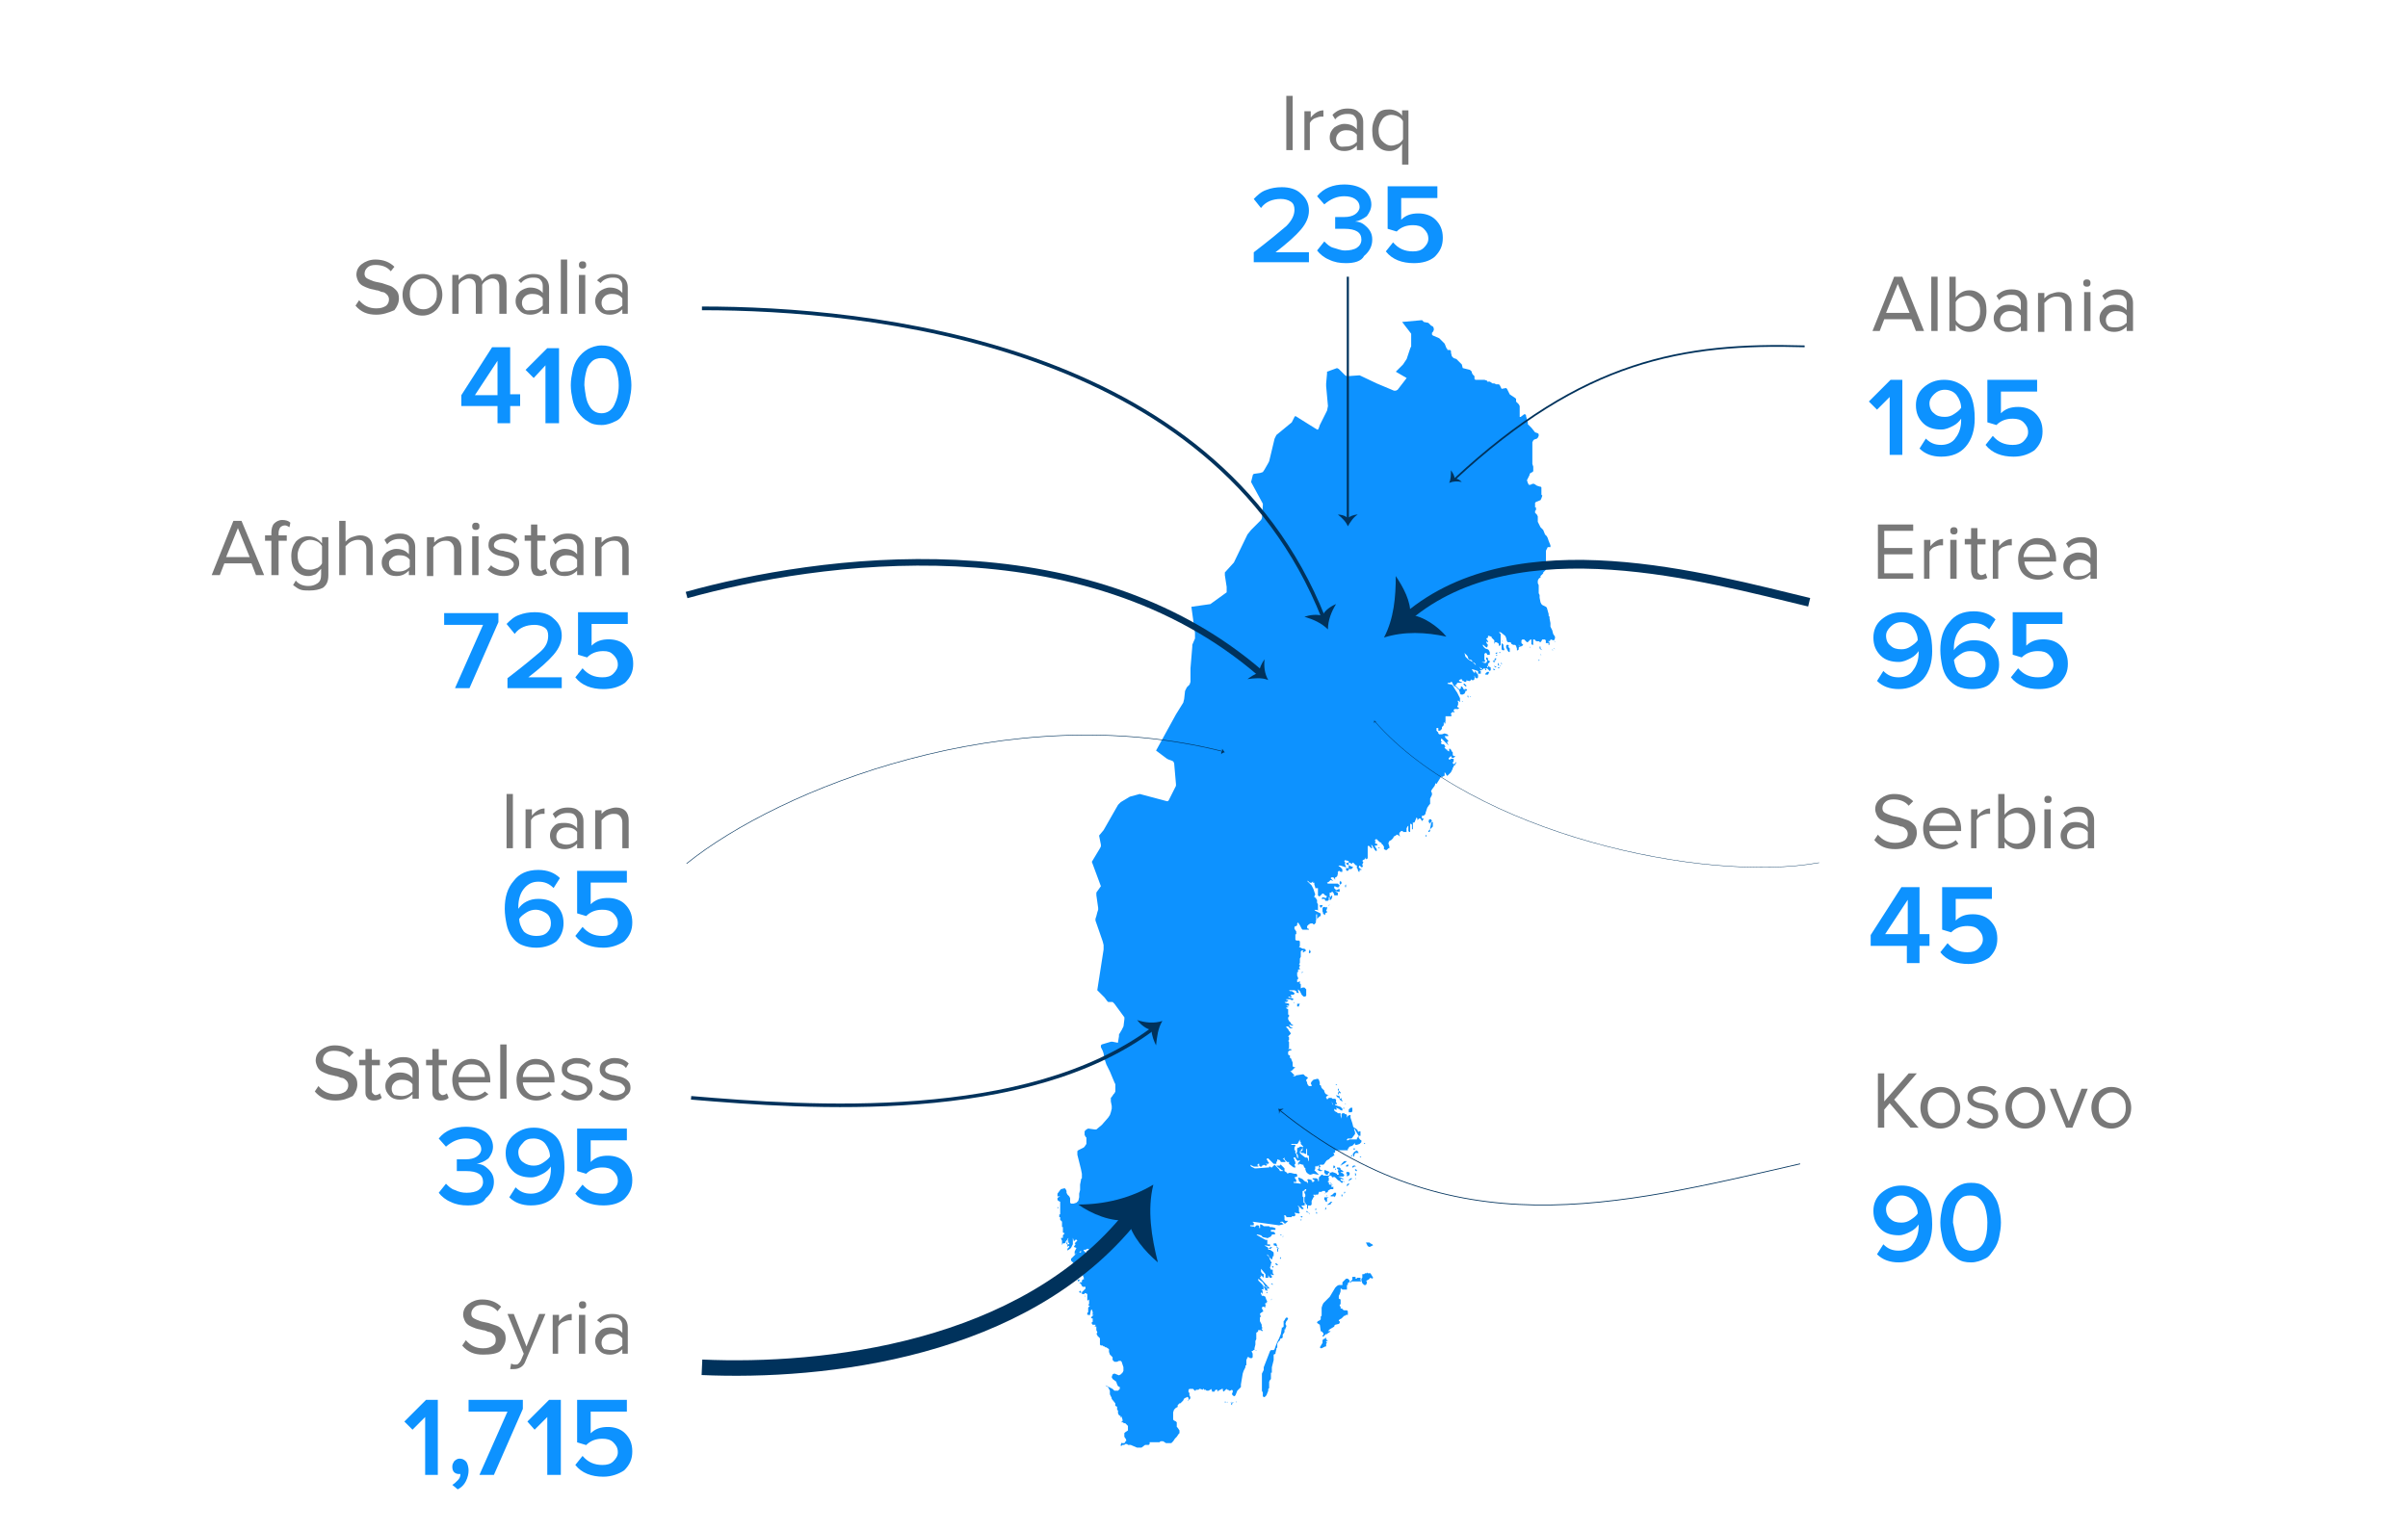 <?xml version="1.0" encoding="utf-8"?>
<!-- Generator: Adobe Illustrator 19.2.0, SVG Export Plug-In . SVG Version: 6.00 Build 0)  -->
<svg version="1.1" id="Layer_1" xmlns="http://www.w3.org/2000/svg" xmlns:xlink="http://www.w3.org/1999/xlink" x="0px" y="0px"
	 viewBox="0 0 266.2 169.3" style="enable-background:new 0 0 266.2 169.3;" xml:space="preserve">
<style type="text/css">
	.st0{fill:#0D92FF;}
	.st1{fill:none;stroke:#00325C;stroke-width:0.195;stroke-miterlimit:10;}
	.st2{fill:#00325C;}
	.st3{fill:#787878;}
	.st4{fill:none;stroke:#00325C;stroke-width:0.965;stroke-miterlimit:10;}
	.st5{fill:none;stroke:#00325C;stroke-width:4.500000e-02;stroke-miterlimit:10;}
	.st6{fill:none;stroke:#00325C;stroke-width:1.715;stroke-miterlimit:3;}
	.st7{fill:none;stroke:#00325C;stroke-width:9.000000e-02;stroke-miterlimit:10;}
	.st8{fill:none;stroke:#00325C;stroke-width:0.41;stroke-miterlimit:10;}
	.st9{fill:none;stroke:#00325C;stroke-width:0.395;stroke-miterlimit:10;}
	.st10{fill:none;stroke:#00325C;stroke-width:0.725;stroke-miterlimit:10;}
	.st11{fill:none;stroke:#00325C;stroke-width:6.500000e-02;stroke-miterlimit:10;}
	.st12{fill:none;stroke:#00325C;stroke-width:0.235;stroke-miterlimit:10;}
</style>
<g>
	<path class="st0" d="M141.7,137.2L141.7,137.2L141.7,137.2L141.7,137.2L141.7,137.2l0.1-0.1L141.7,137.2L141.7,137.2L141.7,137.2
		L141.7,137.2L141.7,137.2z M141.9,138.6L141.9,138.6L141.9,138.6L141.9,138.6l0.1-0.1L141.9,138.6l0.1-0.1L141.9,138.6L141.9,138.6
		L141.9,138.6L141.9,138.6L141.9,138.6L141.9,138.6L141.9,138.6L141.9,138.6L141.9,138.6z M141.5,138.5L141.5,138.5l0,0.1
		L141.5,138.5L141.5,138.5L141.5,138.5L141.5,138.5L141.5,138.5L141.5,138.5z M141.6,139L141.6,139L141.6,139L141.6,139L141.6,139
		L141.6,139L141.6,139l-0.1,0.1l0,0.1l0,0l0.1,0l0,0l0-0.1l0,0L141.6,139L141.6,139L141.6,139L141.6,139z M120,143.3L120,143.3
		L120,143.3L120,143.3L120,143.3l-0.1,0l0,0l0,0l0,0l0,0l0,0.1l0,0l0,0l0,0l0,0l0,0l0,0l0,0L120,143.3L120,143.3L120,143.3z
		 M140.6,144.4L140.6,144.4l0.1,0.1l0,0L140.6,144.4L140.6,144.4l0-0.1L140.6,144.4L140.6,144.4z M141,146.5L141,146.5L141,146.5
		L141,146.5L141,146.5L141,146.5z M140.1,147.6L140.1,147.6L140.1,147.6l0.1,0l0,0l0,0l0,0l0.1,0l0,0l0,0l-0.1,0L140.1,147.6l0-0.1
		l0,0L140.1,147.6L140.1,147.6L140.1,147.6L140.1,147.6z M135.1,154.9L135.1,154.9L135.1,154.9v-0.1V154.9z M133.4,155L133.4,155
		L133.4,155L133.4,155L133.4,155L133.4,155L133.4,155L133.4,155L133.4,155z M136.8,155.7L136.8,155.7L136.8,155.7L136.8,155.7
		L136.8,155.7L136.8,155.7L136.8,155.7L136.8,155.7L136.8,155.7L136.8,155.7l0,0.1L136.8,155.7L136.8,155.7L136.8,155.7L136.8,155.7
		z M132.8,155.8L132.8,155.8L132.8,155.8l0,0.1h0L132.8,155.8L132.8,155.8L132.8,155.8z M158.7,90.4L158.7,90.4L158.7,90.4
		L158.7,90.4L158.7,90.4L158.7,90.4L158.7,90.4z M157.4,90.5L157.4,90.5L157.4,90.5L157.4,90.5L157.4,90.5L157.4,90.5L157.4,90.5
		L157.4,90.5z M156.9,90.6L156.9,90.6l0,0.2h0l0,0l0,0L156.9,90.6L156.9,90.6L156.9,90.6z M156.8,91.1L156.8,91.1l0,0.1l0,0l0,0l0,0
		l0,0.1L156.8,91.1L156.8,91.1L156.8,91.1z M155.6,91.8L155.6,91.8L155.6,91.8l0,0.1L155.6,91.8L155.6,91.8L155.6,91.8z M154,92.8
		L154,92.8L154,92.8L154,92.8l-0.1,0.1l0,0l0,0.1l0-0.1L154,92.8L154,92.8z M154,93.5l0,0.1L154,93.5L154,93.5L154,93.5L154,93.5z
		 M152.4,93.7L152.4,93.7l0-0.1L152.4,93.7l0,0.1l0,0l0,0l0,0l0,0l0.1,0l0-0.1L152.4,93.7L152.4,93.7z M152,93.8L152,93.8L152,93.8
		L152,93.8L152,93.8L152,93.8L152,93.8L152,93.8z M151,95.5L151,95.5L151,95.5l0-0.1l0,0L151,95.5L151,95.5z M149.7,96.3L149.7,96.3
		L149.7,96.3L149.7,96.3l0.1,0L149.7,96.3L149.7,96.3L149.7,96.3z M149.5,96.6L149.5,96.6L149.5,96.6l0.1-0.1L149.5,96.6L149.5,96.6
		z M166,70.7L166,70.7l0,0.2l0,0L166,70.7L166,70.7z M166,70.8L166,70.8l0,0.1l0.1,0.1l0,0L166,70.8L166,70.8z M171.7,70.9
		L171.7,70.9L171.7,70.9l0,0.1L171.7,70.9L171.7,70.9L171.7,70.9L171.7,70.9L171.7,70.9L171.7,70.9z M171.9,71L171.9,71L171.9,71
		l0-0.1l-0.1,0L171.9,71z M169,70.9L169,70.9L169,70.9L169,70.9L169,70.9L169,70.9L169,70.9L169,70.9L169,70.9L169,70.9L169,70.9z
		 M168,70.9L168,70.9L168,70.9l0,0.1l0,0l0,0l0,0L168,70.9L168,70.9z M171.1,71L171.1,71L171.1,71L171.1,71L171.1,71L171.1,71
		L171.1,71z M168.6,71.3L168.6,71.3L168.6,71.3L168.6,71.3L168.6,71.3z M170.7,71.3L170.7,71.3L170.7,71.3L170.7,71.3L170.7,71.3
		L170.7,71.3z M167.9,71.4L167.9,71.4L167.9,71.4L167.9,71.4L167.9,71.4L167.9,71.4l0-0.1l0,0l0,0l0,0l0,0L167.9,71.4L167.9,71.4
		L167.9,71.4l-0.1-0.1l0,0l0,0l0,0l0,0L167.9,71.4L167.9,71.4L167.9,71.4L167.9,71.4z M168.8,71.3L168.8,71.3L168.8,71.3L168.8,71.3
		l-0.1,0.1l0,0l0,0l0,0l0,0L168.8,71.3L168.8,71.3L168.8,71.3z M171.5,71.4L171.5,71.4L171.5,71.4L171.5,71.4L171.5,71.4L171.5,71.4
		L171.5,71.4z M169.3,71.6l-0.1-0.1L169.3,71.6L169.3,71.6L169.3,71.6l0,0.1l0,0L169.3,71.6L169.3,71.6z M167.7,71.5L167.7,71.5
		L167.7,71.5L167.7,71.5L167.7,71.5L167.7,71.5z M167.8,71.6L167.8,71.6L167.8,71.6L167.8,71.6L167.8,71.6L167.8,71.6z M171.9,71.8
		L171.9,71.8l-0.1-0.1l-0.1,0l0,0L171.9,71.8L171.9,71.8L171.9,71.8L171.9,71.8l0,0.1l0,0L171.9,71.8L171.9,71.8L171.9,71.8z
		 M171.7,71.9L171.7,71.9L171.7,71.9L171.7,71.9l-0.1-0.1l0,0.1L171.7,71.9L171.7,71.9L171.7,71.9z M166.6,72.1L166.6,72.1
		L166.6,72.1L166.6,72.1L166.6,72.1L166.6,72.1L166.6,72.1L166.6,72.1L166.6,72.1L166.6,72.1z M165.8,72.1L165.8,72.1L165.8,72.1
		L165.8,72.1l-0.1,0.1l0.1,0l0.1,0L165.8,72.1L165.8,72.1L165.8,72.1z M171.7,72.1L171.7,72.1L171.7,72.1l0.1,0.1l0,0l0,0
		L171.7,72.1L171.7,72.1L171.7,72.1z M167.1,72.1L167.1,72.1L167.1,72.1L167.1,72.1L167.1,72.1l-0.1,0l0,0L167.1,72.1l0,0.1l0,0l0,0
		l0,0L167.1,72.1L167.1,72.1z M171.8,72.1L171.8,72.1L171.8,72.1L171.8,72.1L171.8,72.1z M170.5,72.2L170.5,72.2L170.5,72.2
		L170.5,72.2l0,0.1l0,0l0,0l0,0l0,0L170.5,72.2L170.5,72.2z M166.2,72.3L166.2,72.3L166.2,72.3l0-0.1l0,0l0,0l0,0l0,0l0,0l0,0.1
		L166.2,72.3L166.2,72.3z M171.1,72.3L171.1,72.3L171.1,72.3L171.1,72.3L171.1,72.3z M169.4,72.3L169.4,72.3L169.4,72.3L169.4,72.3
		L169.4,72.3z M171.3,72.3L171.3,72.3L171.3,72.3L171.3,72.3L171.3,72.3z M166.9,72.4L166.9,72.4L166.9,72.4L166.9,72.4L166.9,72.4
		L166.9,72.4L166.9,72.4L166.9,72.4l0,0.1l0,0l0,0L166.9,72.4L166.9,72.4z M170.4,72.5L170.4,72.5L170.4,72.5l-0.1-0.2l0,0l0,0
		l0,0.1L170.4,72.5L170.4,72.5L170.4,72.5L170.4,72.5L170.4,72.5L170.4,72.5L170.4,72.5z M166.2,72.6L166.2,72.6L166.2,72.6
		L166.2,72.6L166.2,72.6z M171.3,72.8L171.3,72.8L171.3,72.8L171.3,72.8L171.3,72.8L171.3,72.8L171.3,72.8L171.3,72.8L171.3,72.8z
		 M172,72.8L172,72.8L172,72.8L172,72.8L172,72.8L172,72.8z M170.4,72.8L170.4,72.8L170.4,72.8L170.4,72.8L170.4,72.8z M169.3,73.6
		L169.3,73.6L169.3,73.6L169.3,73.6L169.3,73.6L169.3,73.6L169.3,73.6L169.3,73.6L169.3,73.6L169.3,73.6z M164.6,71L164.6,71
		L164.6,71L164.6,71L164.6,71l-0.1-0.1L164.6,71L164.6,71L164.6,71L164.6,71L164.6,71z M164.8,71.2L164.8,71.2L164.8,71.2
		L164.8,71.2L164.8,71.2z M165.2,71.6L165.2,71.6L165.2,71.6L165.2,71.6L165.2,71.6z M165.1,71.6L165.1,71.6L165.1,71.6L165.1,71.6
		L165.1,71.6L165.1,71.6L165.1,71.6L165.1,71.6z M164.7,72.1L164.7,72.1L164.7,72.1L164.7,72.1l0.1,0.1L164.7,72.1L164.7,72.1
		L164.7,72.1L164.7,72.1L164.7,72.1z M164.6,72.3L164.6,72.3L164.6,72.3L164.6,72.3L164.6,72.3L164.6,72.3z M164.9,72.5L164.9,72.5
		l0,0.1l0,0L164.9,72.5z M164.4,72.9L164.4,72.9L164.4,72.9l0-0.1l0,0L164.4,72.9L164.4,72.9L164.4,72.9L164.4,72.9z M164.6,73.5
		L164.6,73.5L164.6,73.5L164.6,73.5L164.6,73.5L164.6,73.5L164.6,73.5z M162.9,73.9L162.9,73.9L162.9,73.9L162.9,73.9L162.9,73.9
		L162.9,73.9l-0.1-0.1l0,0l0,0l0,0l0,0l0,0l0,0l0,0L162.9,73.9L162.9,73.9L162.9,73.9L162.9,73.9L162.9,73.9L162.9,73.9z M163.1,74
		L163.1,74L163.1,74l0.1,0.1L163.1,74L163.1,74z M165.5,74.2L165.5,74.2l0.1,0.1L165.5,74.2L165.5,74.2L165.5,74.2z M165.4,74.3
		L165.4,74.3L165.4,74.3L165.4,74.3L165.4,74.3L165.4,74.3l0.1,0L165.4,74.3L165.4,74.3z M162.1,75.1L162.1,75.1L162.1,75.1
		L162.1,75.1l0-0.1l0,0l0,0L162.1,75.1L162.1,75.1z M162.5,75.5L162.5,75.5L162.5,75.5l-0.1,0l0,0l0,0l0,0H162.5L162.5,75.5
		L162.5,75.5L162.5,75.5L162.5,75.5L162.5,75.5L162.5,75.5L162.5,75.5z M164.4,75.7L164.4,75.7L164.4,75.7L164.4,75.7L164.4,75.7
		L164.4,75.7L164.4,75.7L164.4,75.7z M162.6,76.2L162.6,76.2L162.6,76.2L162.6,76.2L162.6,76.2L162.6,76.2L162.6,76.2z M162.3,76.9
		L162.3,76.9l0,0.1l0.1,0.1l0,0L162.3,76.9L162.3,76.9z M162.5,77L162.5,77L162.5,77l0.1,0.1l0-0.1L162.5,77L162.5,77z M161.4,77.4
		L161.4,77.4L161.4,77.4l-0.1,0.1l0,0l0,0.1l0.1,0l0,0l0,0l0-0.1L161.4,77.4z M161.7,77.5L161.7,77.5L161.7,77.5L161.7,77.5
		l-0.1,0.1l0,0l0.1,0L161.7,77.5L161.7,77.5L161.7,77.5z M161,78L161,78L161,78L161,78L161,78L161,78l0.2,0l0-0.1l-0.1-0.1L161,78
		L161,78L161,78L161,78z M160.7,82.8L160.7,82.8L160.7,82.8L160.7,82.8L160.7,82.8L160.7,82.8L160.7,82.8z M159.1,86.8L159.1,86.8
		L159.1,86.8L159.1,86.8L159.1,86.8z M151.9,126.8L151.9,126.8L151.9,126.8L151.9,126.8z M150.9,127L150.9,127L150.9,127L150.9,127
		L150.9,127z M150.9,127.2L150.9,127.2L150.9,127.2L150.9,127.2L150.9,127.2L150.9,127.2l0,0.1L150.9,127.2L150.9,127.2L150.9,127.2
		L150.9,127.2z M150.4,127.3L150.4,127.3L150.4,127.3L150.4,127.3L150.4,127.3L150.4,127.3L150.4,127.3L150.4,127.3L150.4,127.3
		L150.4,127.3L150.4,127.3L150.4,127.3L150.4,127.3z M151.3,127.6L151.3,127.6L151.3,127.6L151.3,127.6L151.3,127.6z M150.9,128.5
		L150.9,128.5L150.9,128.5L150.9,128.5L150.9,128.5L150.9,128.5L150.9,128.5L150.9,128.5z M151.2,129.1L151.2,129.1L151.2,129.1
		l0-0.1L151.2,129.1L151.2,129.1L151.2,129.1L151.2,129.1L151.2,129.1L151.2,129.1z M152.4,128.9L152.4,128.9L152.4,128.9
		L152.4,128.9L152.4,128.9L152.4,128.9z M148.5,130.7L148.5,130.7L148.5,130.7L148.5,130.7l0.1,0l0-0.1L148.5,130.7L148.5,130.7z
		 M147.8,130.8L147.8,130.8L147.8,130.8L147.8,130.8L147.8,130.8L147.8,130.8z M148.5,131.5L148.5,131.5l0,0.1L148.5,131.5
		L148.5,131.5L148.5,131.5L148.5,131.5z M149.2,131.8L149.2,131.8L149.2,131.8L149.2,131.8L149.2,131.8l0-0.1L149.2,131.8
		L149.2,131.8L149.2,131.8L149.2,131.8L149.2,131.8L149.2,131.8L149.2,131.8L149.2,131.8L149.2,131.8z M148.6,132L148.6,132
		L148.6,132L148.6,132L148.6,132l0.1-0.1l0-0.1l-0.1,0l0,0l0,0L148.6,132L148.6,132L148.6,132L148.6,132z M146.7,132.3L146.7,132.3
		L146.7,132.3L146.7,132.3l0.1,0L146.7,132.3l0-0.1l0,0l0,0l0,0l-0.1,0L146.7,132.3L146.7,132.3L146.7,132.3z M144.9,133.8
		L144.9,133.8L144.9,133.8L144.9,133.8L144.9,133.8L144.9,133.8l0,0.1l0,0l0,0L144.9,133.8L144.9,133.8L144.9,133.8z M145.5,134.4
		L145.5,134.4l0,0.1l0,0.1l0,0l0,0l0,0L145.5,134.4L145.5,134.4L145.5,134.4z M164.9,70.9L164.9,70.9L164.9,70.9L164.9,70.9l0-0.1
		l0-0.1l0,0L164.9,70.9L164.9,70.9L164.9,70.9L164.9,70.9L164.9,70.9z M165.4,71.1L165.4,71.1L165.4,71.1L165.4,71.1l0-0.1l0,0l0,0
		l0,0l0,0L165.4,71.1L165.4,71.1L165.4,71.1L165.4,71.1L165.4,71.1z M168.1,71.3L168.1,71.3L168.1,71.3L168.1,71.3L168.1,71.3
		l0.1-0.1l0,0l-0.1,0L168.1,71.3L168.1,71.3L168.1,71.3z M168.2,71.6L168.2,71.6l-0.1-0.2l0,0l0,0l-0.1,0l-0.1,0l0,0.1l0,0l0,0l0,0
		l0,0l0,0l0,0l0,0l0,0l0,0l0,0l0,0l0,0l0,0l0,0l0,0l0,0l0,0l0,0l0,0l0,0l0-0.1l0,0l0-0.1l0,0L168.2,71.6L168.2,71.6L168.2,71.6
		L168.2,71.6L168.2,71.6l0,0.1l0,0L168.2,71.6L168.2,71.6L168.2,71.6z M169.2,71.6L169.2,71.6L169.2,71.6l-0.1-0.1l0,0l0,0l0,0v0
		l0,0l0,0.1l0,0L169.2,71.6L169.2,71.6l-0.1,0.1l0,0l0,0l0,0l0,0L169.2,71.6L169.2,71.6L169.2,71.6z M164.5,71.8L164.5,71.8
		L164.5,71.8L164.5,71.8l0.1-0.1l0,0l0,0l0,0l0,0l0,0L164.5,71.8L164.5,71.8L164.5,71.8z M171.2,71.9L171.2,71.9L171.2,71.9l-0.2,0
		l0,0l0,0l0,0l0,0l0,0l0,0l0,0l0.1,0L171.2,71.9L171.2,71.9L171.2,71.9L171.2,71.9z M165.3,72.3L165.3,72.3L165.3,72.3L165.3,72.3
		l0.2,0l0,0l0,0l0-0.1l0-0.1l0-0.1l0,0l0,0l0,0l0,0l0,0l0,0l0,0.1L165.3,72.3L165.3,72.3L165.3,72.3z M167.4,72.1L167.4,72.1
		L167.4,72.1L167.4,72.1L167.4,72.1L167.4,72.1l-0.1,0l0,0l0,0l0,0l0,0l0.1,0l0,0l0,0L167.4,72.1L167.4,72.1L167.4,72.1z
		 M165.4,72.4L165.4,72.4L165.4,72.4l0,0.1l0,0l0,0l0.1,0l0-0.1L165.4,72.4L165.4,72.4z M164.7,72.8L164.7,72.8L164.7,72.8
		L164.7,72.8L164.7,72.8L164.7,72.8L164.7,72.8L164.7,72.8l0-0.1l0,0L164.7,72.8L164.7,72.8L164.7,72.8z M170.2,73l0-0.1l0-0.1h0
		l0,0.1L170.2,73L170.2,73L170.2,73L170.2,73L170.2,73l-0.1,0.1l0,0l0,0l0,0l0,0l0,0h0l0,0l0,0l0,0l0,0l0,0l0,0l0,0v-0.1l0-0.1
		L170.2,73z M166.1,73.4L166.1,73.4L166.1,73.4l0.1,0L166.1,73.4l0.1-0.2l0,0l0,0l0,0l0,0L166.1,73.4L166.1,73.4z M165.7,73.4
		L165.7,73.4l-0.1-0.1l0,0.1l0,0.1l0,0.1l0,0l0.1,0L165.7,73.4L165.7,73.4L165.7,73.4z M166.1,73.4L166.1,73.4L166.1,73.4l-0.2-0.1
		l0,0l0,0.1L166.1,73.4L166.1,73.4L166.1,73.4L166.1,73.4l0,0.1l0,0l0,0l0,0l0,0l0,0l0-0.1l0,0l0,0l0,0l0-0.1L166.1,73.4L166.1,73.4
		z M164.4,73.8L164.4,73.8l0-0.2l0,0l0,0l-0.1-0.1l0,0l0.1,0.1l0.1,0.1l0,0.1L164.4,73.8L164.4,73.8L164.4,73.8z M165.8,73.6
		L165.8,73.6l0.1,0.1l0-0.1L165.8,73.6L165.8,73.6z M163.3,73.9L163.3,73.9L163.3,73.9L163.3,73.9l0-0.1l-0.1,0l-0.1,0l0,0v0.1l0,0
		l0,0l0,0.1L163.3,73.9L163.3,73.9L163.3,73.9L163.3,73.9L163.3,73.9L163.3,73.9z M165.2,74L165.2,74L165.2,74l-0.1-0.1l0,0l0,0l0,0
		l0,0h0l0,0l0,0.1l0,0.1l0,0l0,0l0,0l0,0l0,0l0,0l0,0l0.1,0l0.1,0l0,0L165.2,74L165.2,74z M165.8,73.9L165.8,73.9l-0.1-0.1l-0.1,0
		l0,0l0,0.1L165.8,73.9L165.8,73.9L165.8,73.9z M165.9,74L165.9,74L165.9,74L165.9,74l-0.1,0.1l0,0l0,0l0,0l0,0l0,0l0,0l0,0l0,0l0,0
		l0,0L165.9,74L165.9,74L165.9,74L165.9,74z M163.3,74.5L163.3,74.5L163.3,74.5l0,0.1l0,0l0,0.1l0,0l0-0.1l0,0l0,0L163.3,74.5
		L163.3,74.5L163.3,74.5z M163.1,74.8L163.1,74.8L163.1,74.8l-0.1,0.1l0,0.1l0,0l0,0l0,0L163.1,74.8L163.1,74.8L163.1,74.8
		L163.1,74.8z M165,74.8L165,74.8l-0.1,0l0,0L165,74.8l-0.1,0.1l0,0l0,0l0,0l0,0l0,0l0,0L165,74.8L165,74.8L165,74.8z M161.8,75.3
		L161.8,75.3L161.8,75.3l0.1,0.1l0.1,0l0.1,0l0-0.1l0,0l0-0.1l0,0l0-0.1l-0.1-0.1l-0.1-0.1l0,0l0,0l-0.1,0l0,0l0,0l0,0l0,0l0,0
		l-0.1,0l0,0l0,0l0,0l0,0l0,0l0,0l0,0l0,0l0.1,0l0,0l0-0.1l0,0l0,0l0,0l0,0l0,0L161.8,75.3L161.8,75.3L161.8,75.3z M162.9,75
		L162.9,75L162.9,75l-0.1-0.1l-0.1,0l0,0.1l0,0.1l0.1,0.1l0.1,0l0,0L162.9,75L162.9,75z M164.6,75.1L164.6,75.1L164.6,75.1l-0.1-0.1
		l0-0.1l0,0l0,0.1l0.1,0.1L164.6,75.1L164.6,75.1l0,0.1l0,0.1l0,0l0,0l0,0L164.6,75.1L164.6,75.1L164.6,75.1z M164.7,75.1
		L164.7,75.1L164.7,75.1l0.1,0.1L164.7,75.1L164.7,75.1L164.7,75.1L164.7,75.1z M164.8,75.3L164.8,75.3L164.8,75.3L164.8,75.3
		l-0.1,0.1l0,0L164.8,75.3L164.8,75.3L164.8,75.3L164.8,75.3z M161.9,75.6L161.9,75.6L161.9,75.6l-0.1,0l0,0.1l0.1,0.1l0.1,0.1
		l0.1,0l0-0.1L161.9,75.6L161.9,75.6z M162.2,76.3L162.2,76.3L162.2,76.3l-0.1-0.1l0,0l0,0l0,0l-0.1,0l0,0l-0.1,0l0,0l0,0.1l0.1,0.1
		l0.1,0l0,0l0,0l0,0L162.2,76.3l0,0.1l0,0.1l0,0l0-0.1L162.2,76.3L162.2,76.3z M162.2,76.9L162.2,76.9L162.2,76.9l0-0.1l0,0l0,0l0,0
		l0,0l0,0l0,0l0,0l0,0l0,0l0,0l0,0l0,0l0,0.1l0,0.1l0.1,0.1l0.1,0.1L162.2,76.9L162.2,76.9l0,0.1l0,0l0,0L162.2,76.9L162.2,76.9z
		 M159.8,79.9L159.8,79.9l-0.1-0.1l0,0l0,0.1l0,0.1l0,0.1l0,0.1l0,0l0,0l0,0l0-0.1L159.8,79.9L159.8,79.9z M159.2,82l0.2,0.1l0,0
		l0,0l0,0l0-0.1l0-0.1l0,0l0,0l0,0.1L159.2,82L159.2,82l0-0.1l0,0l0-0.1l-0.1-0.1l-0.1,0l0,0l0,0.1l0,0L159.2,82L159.2,82L159.2,82z
		 M157.7,92.3L157.7,92.3l0,0.1l0,0L157.7,92.3L157.7,92.3l-0.1,0.1l0,0.1l0,0l0.1,0l0,0l0,0l0,0L157.7,92.3L157.7,92.3L157.7,92.3
		L157.7,92.3L157.7,92.3z M148.9,96.8L148.9,96.8l0-0.1l0-0.1l0,0l0,0l0,0.1L148.9,96.8L148.9,96.8L148.9,96.8z M149.5,96.7l-0.1,0
		l0,0l0,0l0,0L149.5,96.7L149.5,96.7L149.5,96.7z M149.3,96.8L149.3,96.8L149.3,96.8L149.3,96.8L149.3,96.8z M149.1,97.2L149.1,97.2
		L149.1,97.2l0,0.1l0,0.1l0,0v-0.1L149.1,97.2L149.1,97.2L149.1,97.2z M148.7,97.5L148.7,97.5L148.7,97.5l0-0.1l0-0.1l0,0l0,0.1
		L148.7,97.5L148.7,97.5L148.7,97.5z M148.1,97.8L148.1,97.8L148.1,97.8L148.1,97.8l0.1,0l0.1-0.1l0,0l0-0.1l0-0.1l0,0l0,0l-0.1,0
		l0,0l0-0.1l-0.1,0.1l0,0.1l0,0.1L148.1,97.8L148.1,97.8L148.1,97.8L148.1,97.8z M148.8,98.1L148.8,98.1l0-0.2l0-0.1l0,0l-0.1,0.1
		l0,0l0,0.2l0,0L148.8,98.1L148.8,98.1z M145.6,98.9L145.6,98.9L145.6,98.9l0,0.1l0,0L145.6,98.9L145.6,98.9L145.6,98.9L145.6,98.9z
		 M147.3,99.5L147.3,99.5l0-0.1L147.3,99.5L147.3,99.5z M146.2,100.2L146.2,100.2l0-0.1l-0.1,0l-0.2,0l0,0l0,0.1l0.1,0.2l0,0
		L146.2,100.2L146.2,100.2L146.2,100.2z M147,100l-0.1,0.1l0,0l0,0.1l0,0L147,100L147,100L147,100L147,100L147,100z M146.4,101
		l-0.2,0l0,0l0,0l0,0l0.3,0.2l0-0.1l0-0.1L146.4,101L146.4,101L146.4,101L146.4,101z M145.6,102.5L145.6,102.5L145.6,102.5
		L145.6,102.5z M144.8,105L144.8,105l-0.1,0.2l0,0.1l0,0.1l0.1,0l0,0l0,0l0,0l0.1-0.1l0,0l0,0l0,0L144.8,105L144.8,105z
		 M144.1,107.5L144.1,107.5l-0.1,0l-0.1,0l0,0l0,0.1l0,0L144.1,107.5L144.1,107.5L144.1,107.5z M143.9,107.5L143.9,107.5
		L143.9,107.5L143.9,107.5L143.9,107.5L143.9,107.5L143.9,107.5L143.9,107.5z M144.1,109.6L144.1,109.6L144.1,109.6L144.1,109.6
		L144.1,109.6L144.1,109.6l0-0.1l-0.1,0L144.1,109.6L144.1,109.6L144.1,109.6z M143.1,110.9L143.1,110.9l-0.1-0.1l0,0l0,0l0,0l0,0
		l0,0.1l0,0h0l0.1,0L143.1,110.9L143.1,110.9L143.1,110.9L143.1,110.9z M143.7,111l-0.2,0l-0.1,0l0,0.1l0,0.1l0,0.1l0,0l0,0l0,0l0,0
		l0,0l0,0l0,0l0,0l0.2,0l0,0l0-0.1L143.7,111L143.7,111z M143.2,114.6L143.2,114.6L143.2,114.6L143.2,114.6l0.1-0.1l0,0l0,0l0,0l0,0
		l0,0l0,0L143.2,114.6L143.2,114.6L143.2,114.6z M142.9,115.5L142.9,115.5L142.9,115.5l0-0.1l0,0l0,0l0,0l0,0l0,0.1l0,0.1l0,0l0,0
		L142.9,115.5L142.9,115.5L142.9,115.5L142.9,115.5L142.9,115.5L142.9,115.5z M143.1,117.6L143.1,117.6L143.1,117.6L143.1,117.6
		l0.1,0.1h0l0.1,0l0,0l0,0l-0.1,0l0,0l0,0L143.1,117.6L143.1,117.6L143.1,117.6L143.1,117.6z M147.8,120L147.8,120L147.8,120l0-0.1
		l0,0l0,0l0,0l-0.1,0l-0.1,0l0,0l0,0L147.8,120L147.8,120z M148.8,122.1L148.8,122.1l-0.1-0.1l0,0l0,0l0,0.1l0,0l0.1,0L148.8,122.1
		L148.8,122.1L148.8,122.1L148.8,122.1z M148.4,122.6L148.4,122.6l-0.2-0.1l-0.2,0l0.1,0.2l0.2,0.1l0.1,0l0,0L148.4,122.6
		L148.4,122.6L148.4,122.6L148.4,122.6z M148.5,122.5L148.5,122.5L148.5,122.5L148.5,122.5L148.5,122.5L148.5,122.5L148.5,122.5
		l0,0.1l0,0l0,0l0,0l0,0l0,0l0,0l0.1,0l0-0.1l0,0L148.5,122.5L148.5,122.5z M150.8,125.5L150.8,125.5L150.8,125.5l-0.1,0.1l-0.1,0.1
		l0,0l0,0l0,0l0,0l0,0l0.1-0.1l0,0L150.8,125.5L150.8,125.5L150.8,125.5z M150.6,126.1L150.6,126.1L150.6,126.1L150.6,126.1
		L150.6,126.1l0.1,0l0,0l0,0L150.6,126.1L150.6,126.1z M150.9,126.2L150.9,126.2L150.9,126.2L150.9,126.2L150.9,126.2l0.1,0.1
		L150.9,126.2l0.1,0l0,0l0,0l0,0L150.9,126.2L150.9,126.2L150.9,126.2L150.9,126.2z M150.9,126.4l-0.1,0l0,0l0,0v0l0,0.1l0.1,0
		L150.9,126.4L150.9,126.4L150.9,126.4L150.9,126.4z M149.8,127L149.8,127l-0.2,0l0,0.1l0,0l0,0l0.1,0l0.1,0h0l0,0L149.8,127
		L149.8,127L149.8,127L149.8,127L149.8,127L149.8,127L149.8,127L149.8,127z M151.1,127.1L151.1,127.1L151.1,127.1L151.1,127.1
		L151.1,127.1L151.1,127.1L151.1,127.1L151.1,127.1L151.1,127.1L151.1,127.1L151.1,127.1L151.1,127.1z M150.8,127.8L150.8,127.8
		L150.8,127.8l0.1,0l0,0l0,0l0,0l0,0l0,0l0,0L150.8,127.8L150.8,127.8z M150.3,127.9L150.3,127.9l0.1,0.1l0,0l0.1-0.1l0,0l0,0l0,0
		l0,0L150.3,127.9L150.3,127.9z M149.1,128.7L149.1,128.7L149.1,128.7l-0.1,0l0,0L149.1,128.7l0.4,0l0,0l0,0l0,0l-0.1,0l0,0l0,0l0,0
		l0,0l0,0L149.1,128.7L149.1,128.7z M149.1,128.8L149.1,128.8L149.1,128.8l-0.1,0l0,0l0,0l0,0l-0.1,0l-0.1,0.1l0,0.1l0,0l0.1,0l0,0
		l0,0l0,0l0.1,0l0,0L149.1,128.8l-0.1,0.1l0,0L149.1,128.8L149.1,128.8z M147.4,129.2L147.4,129.2l0.2-0.1l0-0.1l-0.1-0.1l-0.1,0
		l0,0l0,0l0,0L147.4,129.2L147.4,129.2L147.4,129.2L147.4,129.2z M150.3,129.2L150.3,129.2L150.3,129.2L150.3,129.2L150.3,129.2z
		 M147.7,129.3L147.7,129.3L147.7,129.3L147.7,129.3L147.7,129.3l-0.1-0.1l0,0l0,0.2L147.7,129.3l0.1,0.1l0,0L147.7,129.3
		L147.7,129.3L147.7,129.3z M150.1,129.3L150.1,129.3L150.1,129.3L150.1,129.3L150.1,129.3l0-0.1l0,0l0,0l0,0l0,0l0,0.1L150.1,129.3
		L150.1,129.3L150.1,129.3z M149.9,129.8L149.9,129.8L149.9,129.8L149.9,129.8L149.9,129.8L149.9,129.8L149.9,129.8L149.9,129.8
		l-0.1-0.1l0,0.1l0,0.1l0,0.1l0,0l0,0l0,0l0.1,0L149.9,129.8L149.9,129.8L149.9,129.8L149.9,129.8L149.9,129.8z M149.8,130.1
		L149.8,130.1L149.8,130.1L149.8,130.1L149.8,130.1L149.8,130.1L149.8,130.1L149.8,130.1z M149.9,130.4L149.9,130.4L149.9,130.4
		L149.9,130.4l0-0.1l0,0l0,0l0,0l-0.1,0l0,0L149.9,130.4L149.9,130.4z M148.7,131.2L148.7,131.2L148.7,131.2l0.1-0.1l0,0l0,0l0,0
		l0,0L148.7,131.2z M148.4,132.1L148.4,132.1L148.4,132.1L148.4,132.1L148.4,132.1L148.4,132.1L148.4,132.1l-0.1,0l0,0l0,0.2l0.1,0
		l0,0l0-0.1l0-0.1L148.4,132.1L148.4,132.1z M146.1,132.9l-0.1,0.2l0,0.1l0,0l0,0l0,0l0,0l0,0l0-0.1l0,0l0,0l0,0L146.1,132.9
		L146.1,132.9L146.1,132.9L146.1,132.9L146.1,132.9L146.1,132.9L146.1,132.9L146.1,132.9z M147,133.1L147,133.1L147,133.1L147,133.1
		L147,133.1l-0.2,0l0,0l0,0v0l0,0.1l0,0l0,0l0,0.1l0,0l0,0l0,0l0,0L147,133.1L147,133.1z M117,133.6L117,133.6L117,133.6L117,133.6
		L117,133.6l0-0.1l0,0l-0.1,0l0,0l0,0l0,0l0-0.1l0,0l0,0l0,0l0,0l0,0l0,0l0,0l0,0l0,0l0,0.1l0,0l0,0l0,0l0,0l0,0l0,0.1l0,0l0,0l0,0
		l0,0l0,0l0,0l0,0l0,0l0,0l0.1,0l0,0l0,0l0,0l0,0l0,0l0,0L117,133.6L117,133.6L117,133.6L117,133.6z M145.5,134l0-0.1l0-0.1l0,0
		l-0.1,0l0,0l0-0.1l0.1-0.1l0-0.1l0,0l0,0l0,0l0,0.1l0,0l0,0l0,0.1l0,0.1l0,0.1l0,0l0,0l0,0l0,0l0,0.1l0,0.1l0,0.1l-0.1,0l0,0l0,0
		l0.2,0l0,0l0,0l0-0.1l0,0l0,0l0,0L145.5,134L145.5,134L145.5,134z M146.5,133.8L146.5,133.8L146.5,133.8L146.5,133.8l0.1-0.1l0,0
		l0-0.1l0-0.1l0,0l0,0l-0.1,0.1L146.5,133.8L146.5,133.8L146.5,133.8L146.5,133.8L146.5,133.8L146.5,133.8z M144.7,134.1l-0.3-0.2
		l0,0l0,0l0,0.1l0.2,0.1L144.7,134.1l0.1,0.2l0,0l0-0.1L144.7,134.1z M143.9,134.5L143.9,134.5L143.9,134.5L143.9,134.5l0,0.1
		L143.9,134.5L143.9,134.5l-0.1,0l0,0l0,0l0,0.1l0.1,0l0,0l0,0l0,0l0,0l0,0l0,0l0,0.1l0,0l0,0l0,0l0.1-0.2l0,0l0.1,0L143.9,134.5
		L143.9,134.5z M143.8,134.8L143.8,134.8L143.8,134.8l0,0.2l0,0l0.1-0.1L143.8,134.8L143.8,134.8z M141.7,136.6L141.7,136.6
		L141.7,136.6l-0.1-0.1l-0.1,0h0l0,0l0,0l0.1,0.1L141.7,136.6L141.7,136.6L141.7,136.6L141.7,136.6L141.7,136.6z M141.8,136.8
		L141.8,136.8L141.8,136.8L141.8,136.8L141.8,136.8l0.1-0.1l0,0l-0.1,0l0,0L141.8,136.8L141.8,136.8L141.8,136.8z M141.1,139.7
		L141.1,139.7L141.1,139.7L141.1,139.7l-0.1,0l0,0.1l0.1,0.1l0.1,0l0.1,0L141.1,139.7L141.1,139.7L141.1,139.7l0,0.1L141.1,139.7
		L141.1,139.7L141.1,139.7L141.1,139.7L141.1,139.7L141.1,139.7z M119.3,141.6L119.3,141.6L119.3,141.6L119.3,141.6L119.3,141.6
		l0.1-0.1l0,0l0,0l0,0l-0.1,0l-0.1,0l-0.1,0.1l0,0l0,0l0.1,0.1l0.1,0l0,0l0,0l-0.1,0l0,0l0,0l0,0l0,0l0,0v0l0,0l0,0l0.1,0l0,0l0,0
		l0,0l0,0l0,0l0,0l0,0L119.3,141.6L119.3,141.6L119.3,141.6L119.3,141.6z M140.6,141.9L140.6,141.9L140.6,141.9L140.6,141.9
		L140.6,141.9l0.1,0.1l0,0.1l0,0l0,0l0,0l0,0l0.1,0l0,0l0,0l0,0l0,0l0,0l0,0l0,0l0,0v0l0,0v0l0,0l-0.1,0l-0.1-0.1l-0.1,0l0,0
		L140.6,141.9L140.6,141.9L140.6,141.9z M140.5,142.1L140.5,142.1L140.5,142.1l0.1,0.1l0,0l0.1,0.1l0,0l0,0l0,0l0,0l0,0l0,0l0,0l0,0
		L140.5,142.1L140.5,142.1z M119.5,143L119.5,143L119.5,143L119.5,143L119.5,143L119.5,143l0-0.1l0,0l0,0l0-0.1l-0.1-0.1l0,0.1l0,0
		l0,0l0,0l0,0l0,0v0l-0.1,0l0,0l0,0l0,0l0,0l0,0l0,0l0,0.1l0,0L119.5,143L119.5,143L119.5,143L119.5,143L119.5,143L119.5,143z
		 M140.6,143.6L140.6,143.6l0,0.1l0,0l-0.1,0l0,0l0,0l0,0l0,0l0,0.1l0,0l0,0l0,0l0,0l0,0l0,0l0,0l0,0l0,0l0,0l0,0l0.1-0.2l0-0.1
		l0-0.1L140.6,143.6L140.6,143.6z M140,147L140,147L140,147L140,147L140,147l-0.1,0.1l0,0l0,0l0,0l0.1-0.1L140,147L140,147L140,147
		L140,147z M136.7,155L136.7,155L136.7,155L136.7,155l-0.1,0l0,0l0,0l0,0l0,0l0.1,0.1l0,0l0,0l0,0l0,0L136.7,155L136.7,155
		L136.7,155L136.7,155z M136.2,155L136.2,155L136.2,155L136.2,155L136.2,155L136.2,155l-0.2,0.1l0,0l0,0l0,0l0.1,0l0,0l0,0
		L136.2,155L136.2,155L136.2,155L136.2,155z M135.7,155L135.7,155L135.7,155l-0.1,0.1l0,0l0,0l0,0l0.1,0l0,0l0-0.1l0-0.1L135.7,155z
		 M135.5,155L135.5,155l-0.1,0l0,0.1l0,0l0,0l0,0l0,0l0.1,0l0,0l0,0l0,0l0-0.1L135.5,155L135.5,155L135.5,155L135.5,155z
		 M123.9,156.6L123.9,156.6l-0.1,0l0,0l0.1,0.2l0,0l0-0.1L123.9,156.6L123.9,156.6z M151.2,137.8l0.2,0.1l0.2-0.1l0.2-0.1l-0.1-0.1
		l-0.2-0.1l-0.1-0.1H151L151.2,137.8z M147.9,130.5l0.2,0.1l0.2,0.2l0.1,0l0.1-0.2l-0.2,0l-0.1-0.1l0-0.2l0.1,0.1l0.1,0l0.2,0
		l-0.4-0.2l-0.3-0.1l-0.5,0l0.2,0.1l0.1,0.1l0,0L147.9,130.5L147.9,130.5z M158.3,90.8l-0.1-0.2l-0.2,0l-0.1,0.3l0.1,0l0,0l0,0
		l0,0.1l0,0.1L158.3,90.8z M147.7,121.1l0.1,0.2l0.2,0.1l0.2,0.3l0.2,0.1l0,0l0-0.1l0,0l0,0l0,0l0,0l-0.1-0.1l0-0.1l0-0.1l-0.1,0.1
		l-0.1,0l0-0.1l0-0.1l-0.2-0.4l0-0.1l0.1,0l0.1,0.1l0.1,0l0-0.1l-0.1-0.1l-0.1-0.1l0-0.1l0,0l0,0v0l0,0l0-0.1l0,0l-0.1,0l0,0l0,0.1
		l0.1,0.2l0,0.1l0,0.4L147.7,121.1z M166.2,71.5l0-0.2l-0.2-0.2l0,0l0,0.2l0,0.1l0,0.1l0,0.1l0,0.1l0,0.1l0.1,0.1l0.2,0l0-0.1
		L166.2,71.5z M170.3,71.7L170.3,71.7l0-0.1l0,0l0,0l0-0.1l0-0.1l0-0.1l0,0l0,0l0,0.1l0,0l0,0l0,0l0,0.1l0,0l0,0l-0.1,0l0-0.1l0,0
		l0,0.1l0,0l0,0l0-0.1l0,0.1l0,0.2l0.1,0.1l0.2,0.1L170.3,71.7z M166.9,72L166.9,72l0-0.1l0,0l0,0l0-0.1l0-0.1l-0.1-0.1l-0.1-0.1
		l0,0l0.1,0l0-0.1l-0.1-0.1l-0.1,0l-0.1,0.1l0,0.2l0.1,0.2l0.1,0.2l0.1,0.1l0.1,0L166.9,72z M165.2,72.9L165.2,72.9l0.1,0.1l0.1-0.1
		l0-0.1l-0.1,0L165.2,72.9L165.2,72.9z M165.1,73.1L165.1,73.1l0,0.1l0.1,0.1l0,0l0,0l0,0l0,0l0,0l0,0l0-0.1l0-0.1l0,0l0.1,0l0-0.1
		l-0.1,0l-0.2,0.1l-0.1,0L165.1,73.1L165.1,73.1L165.1,73.1z M164,74.1L164,74.1l-0.1-0.1l0,0l0,0l0-0.1l0,0l0.1,0l0.1,0l0.1,0.1
		l0,0.1l0,0l0.1,0l0-0.1l-0.1-0.1l0-0.1l0,0l0,0l0,0l-0.3-0.2l-0.1,0l-0.1,0l0,0l0,0.1l0.1,0.2L164,74.1L164,74.1L164,74.1L164,74.1
		z M165.4,73.8L165.4,73.8l0-0.1l-0.1,0l0,0l0,0l-0.1-0.1l0,0.1l0.1,0.1l0.1,0L165.4,73.8L165.4,73.8z M163.8,74.5L163.8,74.5
		l-0.1-0.1l0-0.1l0,0l0-0.1l-0.2-0.1h-0.1l0,0.1v0.1l0,0l0,0.1l0,0.1l0,0l0.2,0l0,0l0,0l0.1,0l0-0.1L163.8,74.5L163.8,74.5z
		 M164.5,74.6L164.5,74.6l0.1-0.2l0-0.1l-0.1,0l-0.1,0l-0.1,0.1l-0.1,0.1l0,0l0-0.1l0,0l0,0l0,0.1l0,0.1l0,0L164.5,74.6L164.5,74.6z
		 M158.3,90.9L158.3,90.9L158.3,90.9l-0.1,0.1l0,0.1l-0.1,0.5l0,0.1l0.1-0.1l0,0l0,0l0.1-0.1l0.1-0.1l0-0.1l0-0.1l0-0.1l0-0.1l0-0.1
		L158.3,90.9l0.1,0L158.3,90.9L158.3,90.9l0.1-0.1l0,0L158.3,90.9L158.3,90.9z M158.1,91.7l-0.2,0.2l0,0.1l0.1,0l0.1-0.1l0-0.1V91.7
		L158.1,91.7L158.1,91.7z M146.6,100.7L146.6,100.7L146.6,100.7L146.6,100.7l0.1-0.2l0-0.1l0-0.1l0,0l-0.1,0l-0.1,0.1l0,0l0-0.1
		l-0.1,0l-0.1,0l-0.1,0.1l0,0.1l0,0.1l0,0.2l0.1,0.2l0.2,0l0.2-0.1l0-0.1L146.6,100.7L146.6,100.7L146.6,100.7L146.6,100.7z
		 M149.1,122.7L149.1,122.7L149.1,122.7l0,0.1l0,0.1l0,0.1l0,0l0.1,0l0.1,0l0.1,0l0.1-0.1l0-0.1l0-0.1l0,0l0,0l0,0l0,0l0,0l0-0.1
		l0,0l0,0l0,0l0-0.1l0,0l-0.1,0l-0.1,0l0,0L149.1,122.7L149.1,122.7L149.1,122.7z M150.2,125.8l0-0.1l0-0.1l0-0.1l0,0l0,0l0,0l0,0.1
		l-0.2,0.3l0,0.1l0,0.1l0.1,0l0,0l0,0l0,0l0,0l0.1,0l0.1,0l0.1,0l0,0l0,0l0,0l0,0l0,0l0,0l0,0l0,0L150.2,125.8z M149.5,127.7
		l-0.1,0.1l-0.1,0.1l-0.1,0l0,0l0.1,0l0.1,0l0.1-0.1l0,0l0,0l0,0l0,0L149.5,127.7l0.2,0l0,0l0.2-0.3l0.1-0.1l0-0.1l-0.3,0.2
		L149.5,127.7L149.5,127.7z M150.2,127.5L150.2,127.5L150.2,127.5L150.2,127.5l-0.1-0.2l-0.1,0l-0.1,0l-0.3,0.4l0,0.1l0,0.1l0.1,0
		l0,0l0,0l0-0.1l0.1-0.3l0,0l0.1,0L150.2,127.5L150.2,127.5L150.2,127.5L150.2,127.5z M148.7,128.6L148.7,128.6L148.7,128.6l0.1-0.1
		l0,0l0.1-0.1l0.2-0.1l0,0l-0.2,0.1l0,0l0,0l0,0l0,0l-0.1,0l-0.1,0l-0.1,0l-0.1,0.1l-0.1,0.1l-0.1,0.1l0,0.1l0,0.1l0,0l0,0l0,0l0,0
		l0,0l0,0l0,0l0,0l0,0l0,0l0,0l0,0l0,0l0-0.1l0,0l-0.1,0l0,0l0,0.1l0,0l0,0l0,0.1l0,0.1l0,0.1l0,0.1l0,0.1l0,0l0,0l0,0l0,0l0,0
		l0-0.3l0,0.1l0,0l0,0l0-0.1l0-0.2L148.7,128.6L148.7,128.6L148.7,128.6L148.7,128.6L148.7,128.6z M149.9,129L149.9,129L149.9,129
		l-0.1-0.1l-0.1,0l-0.1,0l-0.1,0.1l0,0.1l0.1,0l0.1-0.1L149.9,129z M149.6,129.4L149.6,129.4L149.6,129.4L149.6,129.4L149.6,129.4
		L149.6,129.4L149.6,129.4L149.6,129.4z M150,129.5L150,129.5l0-0.1l0,0l-0.1-0.1l-0.1,0l0,0l0,0.1l0,0l0,0l0.1,0.1L150,129.5
		L150,129.5z M147,129.6L147,129.6L147,129.6l-0.5-0.2l-0.1,0l0,0.1l0,0l0,0.1l0,0.1l0.1,0.1l0.1,0.1l0.1,0l0.1,0l0-0.1L147,129.6
		l-0.1,0L147,129.6L147,129.6z M148.8,129.7L148.8,129.7l0.1,0.1l0,0.1l0,0.1l0,0l0,0l0,0l0,0.1l0,0l0,0l0.2-0.1l0.1-0.1l0-0.1
		l0-0.1l0,0l0,0l0,0l-0.1-0.1l0,0l0,0l0,0l0,0l-0.2,0l0,0L148.8,129.7L148.8,129.7z M149.4,130.4L149.4,130.4L149.4,130.4l0.1-0.1
		l0,0l0,0l0,0l-0.1,0l-0.1,0l-0.1,0.1l-0.1,0.1l0,0.1l0,0l0,0l0,0l0,0l0,0l0,0l0,0l0,0l0,0l0,0L149.4,130.4z M149.2,130.9l-0.1,0
		l0,0l-0.1,0l-0.1,0.1l0,0.1l0,0.1l0,0L149.2,130.9L149.2,130.9L149.2,130.9z M147.5,132.3L147.5,132.3L147.5,132.3l0,0.2l0,0.1l0,0
		l0,0l0,0h0l0,0l0,0l0,0l0,0l0,0l0,0l0-0.1l0,0l0-0.1l0.1-0.1l0.1-0.2l0,0l0,0l0,0l0,0l0-0.1l0-0.1l-0.1,0l-0.1,0l-0.1,0.1l-0.1,0.1
		l-0.2,0.1l0,0l0,0l0,0.1l0,0l0,0l0,0l0,0L147.5,132.3L147.5,132.3L147.5,132.3L147.5,132.3z M144.5,132.6l0,0.1l0,0.1l0,0.1l0,0
		l0,0.1l0,0.1l0,0.1l0,0l0,0l0.1,0.2l0,0l0-0.1l0-0.1l0,0l0,0l0-0.1l0-0.1l0-0.1l0-0.1l0-0.1l0-0.1l0-0.1l0-0.1l0-0.1l0-0.1l0-0.1
		l0-0.1l0,0l0,0l0,0l0-0.1l0,0l0,0.1l0,0.2l0,0.1l0,0L144.5,132.6L144.5,132.6z M146.5,132.8L146.5,132.8l0.1,0.1l0.1,0l0-0.1l0-0.1
		l0-0.1l0-0.1l0,0l0,0.1l0,0l0,0l0,0l0,0l0,0l0-0.1l0,0l0,0l0,0l0,0l0.2-0.1l0,0l-0.2,0l-0.1,0l-0.1,0l-0.1,0l0,0l0,0.1l0,0.1l0,0
		l0,0l0,0l0,0l0,0.1l0,0l0,0l0,0l0.1,0L146.5,132.8L146.5,132.8L146.5,132.8z M147.3,132.9L147.3,132.9L147.3,132.9l-0.1,0l-0.1,0
		L147,133l-0.1,0.1l-0.1,0.1l0,0.1l0,0l0,0l0,0l0.1-0.1l0.1,0l0.1,0l0.1,0l0,0l-0.1,0l0-0.1l0,0l0,0l0,0l0,0l0.1-0.1l0.1-0.1l0-0.1
		l0,0L147.3,132.9L147.3,132.9z M141.1,137.8L141.1,137.8l0,0.1l0.1,0.1l0.1,0.1l0.1,0l0.1,0l0.1,0l0,0l0,0l0,0l0,0l0,0l0,0l-0.1,0
		l-0.1,0l-0.1-0.1l-0.1-0.1L141.1,137.8l0.1-0.1h0l0,0l-0.1-0.1l0,0l0,0l0-0.1l0,0l0,0l0,0l-0.1,0l0,0l0,0l-0.1,0l0,0l-0.1,0l0,0.1
		l0,0.1L141.1,137.8L141.1,137.8L141.1,137.8z M141.2,138.1L141.2,138.1l0,0.2l0,0.1l0,0l0.1,0l0-0.1l0-0.1l0-0.1L141.2,138.1
		L141.2,138.1z M136.4,155.1L136.4,155.1L136.4,155.1l-0.1,0l0,0l-0.1,0l-0.1,0.1l0,0.1l0.1,0.1l0,0l0,0l0,0l0,0l0-0.1l0-0.1
		L136.4,155.1L136.4,155.1L136.4,155.1L136.4,155.1L136.4,155.1L136.4,155.1z M119.1,141L119.1,141L119.1,141l0.1,0.1l0,0l0-0.1l0,0
		l0.1,0l0,0l0-0.1l0-0.2l0-0.1l0.1-0.1l0.1,0l0,0.1l0,0.1l0,0l0.1,0l0,0l0-0.2l0,0l0,0l0-0.1l-0.1,0l-0.1,0l-0.1,0.1l-0.1,0h-0.4
		l-0.2,0l-0.1,0l0,0.1l0,0.1l0.1,0h0.1l0.1,0l-0.1,0l-0.1,0l0,0l0,0.1l0,0.1l0,0.1l0,0.1l0,0.1l0,0L119.1,141L119.1,141z
		 M118.9,139.9L118.9,139.9L118.9,139.9l0.1-0.2l0.1-0.1l0.1,0l0.1,0l0.1,0.1l0.1-0.1l0.2,0.1l0.2-0.2l0.1,0l0.1,0l0-0.1l0-0.4
		l0-0.2l0-0.2l-0.1-0.1l-0.1-0.1l-0.1-0.1l0-0.2l-0.1,0l-0.1,0l-0.1,0l0,0l0,0.1l0,0l0,0.1l0,0.1l0,0.1l-0.1,0l-0.1,0l-0.1,0l-0.1,0
		l-0.1,0.1l-0.1,0.1l-0.4,0.4l-0.1,0.1l0,0.1l0,0.1l0.1,0.1l0,0.1l0,0.2h0v-0.3L118.9,139.9L118.9,139.9L118.9,139.9z M151.5,140.8
		l-0.1,0l-0.1,0l-0.1,0l0-0.1l-0.1,0.1l-0.1,0l-0.1,0l0,0l-0.1,0.1l-0.1,0l-0.1,0l0,0.1l0,0.1l0,0.1l0,0.1l-0.1,0.1l0,0.1l0,0.1
		l0.1,0.3l0.1,0.1l0.1,0.1l0.1,0l0.1,0l0,0l0.1-0.2l0-0.1l0-0.1l0,0l-0.1,0l0.1-0.1l0.2-0.1l0.1-0.1l0.1-0.1l0.2,0.1l0.1-0.1l0,0
		l0,0l0,0l0,0L151.5,140.8L151.5,140.8z M150.5,141.7L150.5,141.7l-0.1-0.1l0-0.1l0-0.1l0-0.1l0,0l-0.1,0l-0.1,0l-0.1,0l-0.1,0
		l0,0.1l-0.1,0l-0.1-0.1l0.1-0.1v0l-0.3,0l-0.1,0l0,0.1l0,0.1l0,0l0,0.1l-0.1,0.1l-0.1,0.1l0,0.2l-0.1-0.1l0-0.1l0-0.1l0,0l0,0l0,0
		l0,0l0,0l0,0l0,0l0,0l-0.1-0.1l-0.1-0.1l-0.1,0l-0.1,0l-0.1,0.1l-0.1,0.1l-0.1,0.1l-0.1,0.1l0,0.1l0,0.1l0,0.1l-0.1,0l-0.1,0
		l-0.1,0l-0.1,0l-0.2,0.1l-0.2,0.2l-0.6,1l-0.7,0.7l-0.1,0.2l-0.1,0.3l0,0.2l0,0.2l0,0.2l0,0.1l0,0l0,0.1l0,0l0,0.1l0,0l0,0l0,0l0,0
		l-0.1,0.1l0,0.1l0,0.2l-0.1,0.1l-0.2,0.1l-0.1,0.1l0,0.1l0.3,0.2l0.1,0.7l0.2,0.1l0,0l0,0.1l0,0l0.1,0l0,0.1l0,0.1l-0.1,0.1v0.1
		l0.1,0l0.1-0.1l0.1-0.1l0.1-0.1l0,0.1l0,0.2l0,0.1l-0.1,0.1l-0.2,0.1l-0.1,0.1l0,0.1l0,0.1l0,0.1l-0.3,0.5l0.1,0.1l0.1,0l0.4-0.2
		l0.1,0l0-0.2l0-0.1l0.1-0.1l-0.1-0.1v-0.1h0.2l-0.1-0.1l-0.1-0.1l0-0.1l0-0.4l0.1-0.1l0.3-0.2l0.1-0.1h-0.3l0.1-0.1l0.1-0.1
		l0.5-0.3l0.1,0v0h-0.1v-0.1l0.1-0.1l0.4-0.1l0,0l0.1-0.1l0-0.2l0,0l-0.1,0l0,0l0-0.1l0.1-0.1l0.2-0.1l0.1-0.1l0.1-0.1l0.1-0.1
		l0.1,0l0,0l0.1-0.1l0,0l0,0l0,0l0,0h0.1l0.1,0l0-0.1l0-0.1l0-0.1l0-0.1l0,0l-0.1-0.1l-0.1,0l0,0l0,0l0,0l-0.2,0l-0.2-0.1l0-0.1l0,0
		l-0.1,0l-0.1,0l0-0.1l0-0.1l-0.1-0.1l0-0.1l0.1-0.1l0-0.1l0-0.1l0-0.1l0-0.1l0-0.1l-0.2-0.1l0,0l0-0.1l0-0.1l0,0l0-0.1l0.1-0.2
		l0.1-0.3l0-0.1l0-0.1l0-0.1l0.1,0l0,0l0.1,0.1l0.1,0l0.2,0l0.2,0l0-0.1v-0.1l0-0.1l0-0.1l0-0.1l0,0l0.1,0l0,0.1l0-0.3l0.1-0.1
		l0.3,0l0-0.1L150.5,141.7z M142.4,145.8L142.4,145.8L142.4,145.8L142.4,145.8l-0.1-0.1l0,0l0,0h0l0,0.1l0,0l0,0l0-0.1l0,0l-0.1,0
		l-0.1,0.1l-0.1,0.2l-0.1,0.1l0,0.1l0,0.4l0,0.1l-0.1,0.1l-0.1,0l0,0l0,0.1l-0.1,0.6l-0.2,0.5l-0.2,0.4l-0.2,0.5l-0.1,0.3l-0.1,0.1
		l-0.1,0l-0.1,0l-0.1,0l-0.1,0.1l-0.7,1.8l0,0.2l0,0.1l-0.1,0.2l-0.1,0.2l0,0.1l0,0.7l0,0.1l0,0.1l0,0.1l0,0.1l0,0.3l0,0.2l0,0.2
		l0.1,0.2l0,0.1l0,0.2l0,0.1l0.1,0.1l0.1,0l0.1-0.1l0.1-0.1l0.2-0.5l0-0.1l0-0.1l0.1-0.1l0-0.1l0-0.2l0-0.1l0-0.1l0-0.2l0.1-0.2
		l0.1-0.1l0-0.1l0-0.1l0-0.1l0,0l0-0.1l0,0l0,0l0,0l0,0l0-0.2l0-0.1l0.1,0l0,0l0-0.1l0-0.1l0-0.1l0-0.2l0-0.1l0.2-0.8l0-0.2l0-0.1
		l0-0.1l0-0.1l0-0.1l0,0l0.2-0.1l0,0l0-0.1l0.1-0.4l0-0.1l0.1-0.1l0-0.1l0-0.2l0-0.1l0.1-0.2l0.1-0.1l0.1-0.1l0,0l0,0l0,0l0-0.1
		l0.1-0.1l0.1,0l0.1-0.1l0-0.2l0-0.1l0.2-0.3l0-0.1l0-0.1l0-0.1l0,0l0.1,0l0,0l0,0l0-0.1l0.1-0.2l0-0.1l-0.1-0.2l0.1-0.3l0.1-0.1
		L142.4,145.8L142.4,145.8L142.4,145.8z M171.1,70.9l0.2,0l0.1-0.1l0,0l0,0l0,0l0-0.1l0.3,0.1l0.1,0l0.1-0.2l0-0.2l-0.2-0.3
		l-0.1-0.4l-0.1-0.2l-0.1-0.2l0-0.2l0-0.2l-0.1-0.5l0-0.1l0-0.1l-0.1-0.1l0-0.1l0-0.1l-0.2-0.7l-0.1-0.1l-0.4-0.2l-0.1-0.1l-0.1-0.2
		l-0.1-0.5l0-0.3l-0.1-0.2l0-0.1l0-0.1l0-0.1l0-0.1l0-0.1l0-0.2l0-0.1l0-0.1l-0.1-0.2l0-0.1l0-0.2l0.1-0.2l0.1-0.1l0.1,0v-0.2
		l0.1-0.1l0.1-0.1l0.1-0.1l0-0.1l0.2-0.2l0.1-0.1l0-0.2l0-0.2l0-0.2l0-0.2l0-0.2l0-0.2l0-0.2l0-0.2l0-0.4l0-0.1l0.1-0.2l0.1-0.2
		l0.1,0l0.1,0l0.1,0l0-0.1l0-0.1l-0.2-0.5l-0.1-0.3l-0.1-0.2l-0.2-0.2l-0.2-0.5l-0.1-0.1l-0.1-0.1l-0.1-0.1l-0.1-0.2l-0.2-0.4l0-0.1
		l0-0.1l0-0.1l0-0.1l0-0.1l0-0.1l0,0l-0.1-0.2l-0.1-0.1l-0.1-0.1l0-0.2l0.1-0.1l0-0.1l0-0.1l0-0.1l-0.1,0l0-0.1l0-0.2l0-0.2l0.1-0.1
		l0.5-0.2l0.1-0.2l0.1-0.3l-0.1-0.1l0-0.3l0-0.3l0-0.2l-0.1-0.1l-0.1,0l-0.3-0.1l-0.3-0.2l-0.2,0l-0.2,0.1l-0.2,0l-0.1-0.2l-0.1-0.3
		l0.1-0.2l0.1-0.2l0.1-0.2l0-0.1l0.1-0.1l0.2-0.1l0.1-0.1l0-0.3l0-0.2l-0.1-0.3l0-0.2l0-0.4l0-0.2l0-0.1l0-0.7l0-0.2l0-0.3l0-0.3
		l0.1-0.2l0.1-0.1l0.3-0.1l0.1-0.1l0.1-0.2l0-0.2l-0.1-0.1l-0.3-0.1l-0.4-0.5l-0.1-0.1l-0.3-0.3l0-0.1l0-0.1l-0.2-0.7l0-0.1
		l-0.1-0.1l-0.1,0l-0.4,0.3l-0.1,0l0-0.1l0,0l0,0l0-0.1l0-0.1l0-0.1l0-0.3l0-0.1l0-0.1l0-0.3l-0.1-0.2l-0.2-0.2l-0.1-0.1l0-0.1
		l0-0.1l0-0.1l-0.1-0.1l-0.6-0.4l-0.1-0.2l-0.2-0.4l-0.1-0.1L166,43l-0.1-0.2l-0.1-0.2l-0.1-0.1l-0.1,0l-0.1,0l-0.1,0l-0.2-0.1
		l-0.2,0l-0.3-0.2l-0.3,0l0,0l0-0.1l0,0l-0.3-0.1l-1,0l-0.1-0.1l0-0.1l0-0.1l0-0.1l0,0l0,0l-0.1-0.1l-0.1-0.1l-0.1-0.2l0-0.1
		l-0.2-0.2l-0.8-0.2l-0.1-0.4l-0.2-0.2l-0.4-0.4l-0.3-0.1l-0.1-0.1l-0.1-0.1l-0.1-0.4l0-0.1l0-0.1l-0.1-0.1l-0.3,0l0,0l0,0l0-0.1
		l0,0l-0.1-0.1l-0.2-0.5l-0.3-0.3l-0.3-0.3l-0.7-0.3l-0.1-0.1l0-0.2l0.1-0.1l0.1-0.2l0-0.2l-0.1-0.2l-0.2-0.1l-0.3-0.3l-0.5-0.1
		l-0.2-0.2l-2.2,0.2l1,1.3l0,0.2l0,1l0,0.2l-0.1,0.2l-0.4,1.2l-0.4,0.6l-0.8,0.8l1.2,0.7l-1,1.3l-0.2,0.1l-0.2,0l-1.9-0.8l-1.9-0.9
		l-1.4,0.1l-0.2-0.1l-0.7-0.7l-0.2-0.1l-1.1,0.4l0,0.1l0,0.1l-0.1,1.1l0,0.3l0.2,2.2l-0.1,0.5l-0.8,1.6l-0.1,0.3l-0.1,0.2l-0.1,0
		l-2.4-1.5l-0.1,0.1l-0.3,0.6l-1.7,1.4l-0.1,0.2l-0.1,0.2l-0.6,2.5l-0.1,0.2l-0.4,0.7l-0.2,0.3l-0.3,0.1l-0.7,0.1l-0.1,0.1l-0.2,0.8
		l1.3,2.4l0,0.2l-0.1,1.4l-0.1,0.2l-0.1,0.1l-0.2,0.2l-0.8,0.8l-0.4,0.5l-1.5,3.1l-1,1.1l0,0.3l0.2,1.3l0,0.3l0,0.2l0,0.1l-1.8,1.3
		l-2.1,0.3l0.4,2.9l0,0.4l0,0.2l-0.3,0.7l0,0.2l-0.2,2.4l0,0.5l0,0.5l0,0.5l-0.1,0.3l-0.3,0.3l-0.1,0.2l-0.1,0.2l-0.1,0.9l-0.1,0.4
		L130,79l0,0l-2.2,4l1.2,0.9l0.2,0.1l0.3,0.1l0.2,0.1l0.1,0.2l0.2,2.3l0,0.2l-0.1,0.2l-0.7,1.4l-0.1,0.1H129l-3-0.8l-1.1,0.3l-1,0.6
		l-0.3,0.3l-0.8,1.4l-0.8,1.4l-0.5,0.6l0.2,1l0,0.2l-0.1,0.2l-0.9,1.5l1,2.7l-0.5,0.7l0,0.1l0,0.2l0.2,1.4l0,0.2l-0.1,0.3l-0.1,0.4
		l-0.1,0.3l0,0.2l0.8,2.3l0.1,0.4l0,0.5l-0.7,4.5l0.1,0.1l0.5,0.5l0.2,0.2l0.3,0.4l0.1,0.1l0.2,0l0.3,0l0.1,0.1l0.1,0.1l1.1,1.5
		l0,0.1l0,0.1l-0.1,0.8l-0.1,0.2l-0.1,0.2l-0.3,0.5l0,0.1l0,0.1l-0.1,0.6l0,0.1l-0.1,0l-0.5-0.1l-0.2,0l-1,0.3l-0.1,0.1l0,0.2
		l0.2,0.4l0.1,0.3l0.1,0.6l0.1,0.3l0.1,0.3l0.4,0.8l0.5,1.2l0.1,0.2l0,0.3l0,0.3l0,0.2l-0.1,0.2l-0.1,0.1l-0.2,0.3l-0.1,0.1l0,0.1
		l0,0.3l0.1,0.5l0,0.3l-0.1,0.4l-0.1,0.3l-0.2,0.3l-0.7,0.8l-0.6,0.5l-0.2,0l-0.7-0.1l-0.2,0.1l-0.2,0.2l0,0.3l0,0.1l0.1,0.2
		l0.1,0.1l0,0.1l0,0.3v0.2l0,0.1l-0.2,0.3l-0.1,0.1l-0.6,0.3l-0.1,0.1l0,0.2l0,0.2l0.4,1.6l0.1,0.5l0,0.2v0.2l0,0.1l-0.1,0.1l0,0.1
		l-0.1,0.5l0,0.4l0,0.2l-0.1,0.4l0,0.2l0,0.2l-0.1,0.4l-0.2,0.2l-0.3,0.1l-0.3,0l-0.1-0.1l0-0.5l-0.1-0.2h0l-0.1-0.1l-0.1-0.1
		l-0.1-0.2l0-0.2l-0.1-0.2l-0.1-0.1l-0.4,0.1l-0.1,0.1l-0.3,0.4l0,0.1l0,0.1l0,0.1l0.1,0l0.2,0l-0.2,0.1l-0.1,0.1l0,0.1l0,0.1
		l0.1,0.1l0.2,0.1l0,0.1l0,0l0,0l0,0.1l0,0.1l0,0.2l0,0.1l0,0l0,0l0,0l0,0.3l0,0.1l0,0.1l0,0.1l0,0.1l0,0.1l-0.1,0l0,0.1l0,0.1
		l0,0.1l0.1,0l0,0l0,0.1l0,0.2l0.2,0.2l0,0.1v0.1l0,0.1l0,0.1l0,0.1l0,0l0,0l0,0.1h0.1l0,0.1l0,0l0,0l0,0.1l0,0.1l0,0.2l0,0l0,0l0,0
		l0,0l0,0l0,0.1l0,0l0,0l0.2,0.1l-0.1,0.1l-0.1,0.1l0,0.1l0,0.2l-0.1,0l-0.1,0l0,0.1l0.1,0.2l0,0.1l0,0.1l0,0.1l0,0.1l0,0.1l0.1-0.2
		l0.1,0l0.1,0l0.1-0.1l0,0l0-0.1l0,0l0,0l0.1-0.1l0.2-0.3l0-0.1l0,0.1l0,0.1l-0.1,0.2l-0.1,0.3l0,0.1l0,0l0.1,0l0-0.1l0-0.1l0-0.1
		l0-0.1l0.1,0l0,0.2l0.1,0.1l0,0.1l-0.1,0l-0.1,0l0,0.1l0,0.1l0,0.1l0,0l0.1-0.1l0.1,0v0.1l-0.1,0.1l-0.1,0.1l0,0.1l0,0.1l0.3-0.2
		l0.1-0.1l0.1-0.2l0.1-0.2l0-0.3l0-0.3l0-0.2h0l0,0.1l0.1,0.3l0,0.1l0.1-0.1l0.1-0.1l0.1,0l0.1,0.1l-0.1,0.1l-0.1,0.1l-0.1,0.1
		l0.1,0.1l-0.2,0.3L119,138l-0.1,0.2l-0.1,0.2l0,0.2l0,0.1l0.1,0l0-0.1l0,0l0,0l0.1,0l0.1,0l0.1,0l0,0l0.1-0.1l0,0l0,0l0.2-0.2
		l0.1,0l0.1,0l0-0.1l0.1,0l0.2,0l0.2-0.1l0.1,0l0.1,0.1l-0.2,0.1l-0.1,0.1l0,0.2l0,0.1l0,0.1l0,0.1l0,0.2l0,0.1l0.1,0l0.1,0l0,0.1
		l0,0l0,0l-0.1,0l0,0l0,0.1l0,0.5l0,0.1l-0.1,0l0,0.1l0,0l0,0L120,140l0,0.1l0,0.1l0,0.1l0,0.1l0,0.1l-0.1,0.2l-0.2,0.3l0,0.1
		l0.1,0.1l0,0.1l0,0l0,0v0.1h0.1v0l-0.2,0.1l-0.1,0.1l0,0.2l-0.1,0l-0.1,0l-0.1,0.1l0.1,0l0.1,0.1l0.1,0.2l0.1,0.1l0.1,0l0.1,0
		l0.1,0l0,0.1l0,0.1l-0.4,0.4l0,0.1l0,0.1l0.1,0l0.1,0l0.1,0l0-0.1l0.1,0l0.2,0.1l0.1,0l0.1,0l0.1,0l0.1-0.1l-0.1,0.1l-0.3,0l0,0.2
		l0,0.1l0,0.1l0,0.1l0,0.1l0,0.1l0.1,0l0.1-0.1l0-0.1l0,0l0,0l0,0l0,0.2l0,0.4l-0.1,0.1l0,0l0.1,0.1l-0.1,0l0,0l0.1,0l0.1,0.1
		l-0.1,0l-0.1,0.1l0,0.1l0,0.1l0,0.1l0,0.1l0,0.1l-0.1,0.1l0,0l0,0l0,0l0,0l0,0.2h0.1l0.1,0l0,0.1l0.1-0.1l0.1-0.5l0.1-0.1l0,0l0,0
		l0,0l0,0l0,0l0.1,0.3l0,0.1l0,0.1l-0.1,0.1h0.2l-0.1,0.1l-0.1,0.1l-0.1,0.1l0.1,0.1l0,0l0.1,0l0,0l0,0l0,0l0,0l0,0l0,0l0,0.1l0,0.1
		l0,0.1l0,0v0.1l0,0l-0.1,0l0,0l0,0.1l0,0v0.1l0.1,0l0.1,0l0.1,0l-0.1,0l-0.1,0h-0.1l0.1,0.1l0.1,0l0.1,0l0.1,0l0,0l0,0.1l-0.1,0.1
		l0.1,0l0.1,0l0,0l0,0.1l0,0.2l0,0.1l0.1,0.2l0,0.1l-0.1,0.1l0.1,0.1l0,0l0,0.1l0.1,0.1l0.1,0.1l0.1,0.1l0,0.1l0,0.1l0,0l0,0l0,0.1
		l0,0l0,0l0,0.1l0,0l0,0.2l0,0.1l0.1,0.1l0.2,0l0.1,0.1l0.1,0l0,0l0.1,0.1l0,0l0.1,0l0,0l0,0v0l0,0l0,0l0.3,0.2l0,0.1l0,0.2l0.1,0.3
		l0.1,0.1l0.1,0.1l0.1,0.1l0,0.2l0,0.1l0.2,0.2l0.1,0l0.1,0l0.1,0l0.2-0.1l0.1,0l0.1,0l0.1,0.1l0.1,0.3l0.1,0.3l0,0.2l0,0.2
		l-0.1,0.2l-0.1,0.1l-0.1,0.1l-0.2,0.1l-0.5-0.2l-0.2,0.1l-0.1,0.3l0.1,0.2l0.4,0.3l0.1,0.3l0.1,0.2l0.2,0.1l0,0.1l0,0.1l-0.1,0.1
		l-0.1,0.1l-0.1,0l-0.2,0l0,0l-0.1,0l0,0l0,0l-0.1-0.1l0,0l0,0l-0.1-0.1l0,0l-0.8-0.4l0.1,0.1l0.2,0.1l0.1,0.2l0.1,0.2l0,0.1l0,0.2
		l0,0.1l0.2,0.4l0,0.1l0.4,0.5l0,0.1l0,0.1l0,0.1l0.1,0l0.1,0.1l0,0.1l0,0.1l0,0.1l0.1,0.1l0,0l0,0l0,0l0,0l0,0.1l0,0.1l0,0.1
		l0.1,0.2l0.2,0.1l0.1,0.1l0.1,0.3l0,0.1l0,0.1l0,0l-0.1,0l0,0.1l0.1,0l0.1,0l0,0.1l0.1,0l0.1,0l0.1,0.1l0.1,0.1l0.1,0.1l0,0.1
		l0,0.1l0,0.1l0,0.1l0,0.1l-0.3,0.2l-0.1,0.1l0,0.2l0,0.2l0.2,0.3l0,0.2l-0.1,0l0,0l0,0l0,0.1l-0.1,0.1l-0.1,0l-0.1,0l-0.1,0l0-0.1
		l0,0l0,0h0l-0.1,0.3l0,0.1l0.1,0l0.1-0.1l0.1,0l0,0l0.1,0l0,0l0,0l0.1-0.1l0,0l0.1,0l0.1,0l0,0l0.1,0.1l0,0l0,0l0.1,0l0.2,0
		l0.7,0.3l0.1,0l0.3,0l0.1,0l0.4-0.3l0.1,0l0.2,0l0.1,0l0.1-0.1l0-0.1l0-0.1l0.1,0l0.6,0l0.2,0l0.1,0l0.1,0l0.1-0.1l0.1,0l0.1,0
		l0.1,0l0.3,0.2l0.1,0l0.1,0l0.3,0l0.1,0l0.1-0.1l0.1-0.1l0.2-0.3l0.1-0.1l0.1-0.1l0.2-0.3l0.1-0.1l0-0.2l0-0.1l-0.2-0.3l-0.1-0.1
		l0-0.1l0-0.1l0-0.1l0-0.1l0-0.1l-0.1-0.1l-0.2-0.1l-0.1-0.1l0-0.1l0-0.1l0-0.3l0-0.3l0.1-0.3l0.2-0.2l0.2-0.1l0-0.1l0-0.1l0.1-0.1
		l0.1-0.1l0.1,0l0.1-0.1l0.2-0.2l0.1-0.2l0.1-0.1l0.1,0l0,0l0.1-0.1l0.1,0l0,0l0,0l0,0.1l0.1-0.1l0,0.1l0,0.1l0,0.1l0,0l-0.1,0.1
		l0,0l0,0l0.1,0l0,0l0,0l0,0l0,0l0-0.1h0.1l0,0.1l0,0l0,0l0-0.1l0-0.1l0.1,0l0,0l0-0.1l0-0.1l-0.1-0.2l0-0.1l0-0.1l0-0.1l-0.1,0l0,0
		l0-0.1l0-0.1l0-0.1l0.1-0.1l0.1,0l0.2,0l0.1,0l0.1,0.1l0.1,0.1l0.1,0l0-0.1l0.1,0l0.1,0l0.1,0l0.1-0.1l0.1,0l0.3,0.1l0,0l0-0.1l0,0
		l0,0l0.1,0l0,0l0,0l0,0.1l0,0h0.2l0,0l0,0l0,0l0,0l0.1,0.1l0.2,0l0.2-0.1l0.1-0.1l0.1,0.2l0,0.1l0,0l-0.1,0l0.1,0l0.1,0l0.2,0l0,0
		l0,0l0-0.1l0.1-0.1l0,0l0.1,0l0.1,0l0,0l0,0.1l0,0l0.1,0.1l0,0l0-0.1l0,0l0.2-0.1l0.2-0.1l0.1,0l0,0l0,0.1l0,0.1l0,0l0.1,0.1
		l0.1-0.1l0.1-0.1l0.1-0.1l0,0l0.1,0.1l0.1,0l0,0l0,0l0,0l0,0l0.1,0.1l0.1,0l0.2-0.1l0.1,0.1l0,0.1l-0.1,0.3l0.1,0.1l0.1,0.1l0.1,0
		l0.1-0.1l0.2-0.5l0.1-0.1l0.2-0.2l0.1-0.1l0-0.1l0-0.1l0-0.1l0,0l0,0l0.2-1.2l0.1-0.3l0.2-0.4l0-0.1l0-0.1l0.1,0l0-0.1l0-0.2l0-0.2
		l0-0.1l0,0l0,0l0.1-0.2l0-0.1l0,0l0,0l0.1,0l0.1,0l0.1,0.1l0.1,0l0.1,0l0.1-0.1l0-0.1l0-0.1l0-0.2l-0.1-0.2l0-0.1l0,0l0.1,0
		l0.1-0.1l0.1,0l0.1,0l0.1,0.1l0,0l0,0l0-0.1l0-0.1l0,0l0,0l0,0.1l-0.1,0l-0.1,0l0-0.1l0-0.1l0.1-0.4l0-0.1v-0.1l0-0.2l0,0l0.1-0.2
		l0-0.1l0-0.1l0-0.1l0-0.1l0-0.2l0-0.1l0.1-0.1l0.1,0v-0.1l0,0l0,0l0,0l0-0.1l0.1,0l0.1,0l0.1,0l0,0l0,0l0,0l0,0l0,0l0,0l0,0l0,0
		l0,0l0,0l0,0l0,0l0,0l0,0l0,0l0.1,0.1l0.1,0l0-0.1l-0.1-0.1l0-0.1l0.1,0l-0.1-0.2l0-0.1l0,0l0,0l0,0l0-0.1l-0.1-0.2l-0.1-0.2l0-0.2
		l0-0.2l0.1-0.1l-0.1-0.3l0.1-0.1l0.3-0.2l-0.1-0.1l0,0l0,0l0-0.1l-0.1-0.1l0.1-0.2l0.1,0l0.2,0.1l0-0.1l0-0.1l0.1,0l0.1,0l-0.1,0
		l-0.1-0.1l0-0.1l0-0.1l0.1,0l0.1,0l0,0l-0.1-0.1l0.1,0l0-0.1l-0.1-0.2l-0.1-0.3l-0.2-0.1l-0.3,0v0h0.1v-0.1l-0.1-0.1v-0.1l0,0
		l0.1-0.1l0,0l0,0l0-0.1l0,0l0,0l0,0l0,0l0,0.1v0.1l0,0.1l0,0l0,0l0.1-0.1l0-0.1l0,0l0,0l0,0l0-0.1l0-0.1l-0.1,0l0,0l0-0.1l0.1,0
		l0.1,0l0-0.1l0-0.1l0-0.1l-0.1-0.1l0-0.1l0.1,0.1l0.1,0.1l0.3,0V143h-0.1v-0.1h0.1l0-0.1l-0.1-0.1l-0.1,0l-0.1,0l0.1-0.1l-0.1-0.1
		l-0.1-0.2l0,0l-0.1,0l0,0l0-0.1l0-0.1l-0.2-0.2l-0.2-0.2l-0.1-0.1l0-0.1l0-0.1l0.5,0.4l0.3,0.5l0.1,0.1l0.2,0.1l0.1,0l0-0.1
		l-0.1-0.1l-0.9-1v-0.1l0.1,0l0,0l0-0.1l-0.1-0.1l0.2,0.1l0.1,0.1l0.1,0.1l0,0l0-0.1l0-0.1l0-0.1l0,0l0-0.1l0,0l-0.2-0.1l-0.1-0.2
		l0-0.1l0-0.1l0-0.1l0,0l0,0l0.5,0.6l0,0l0,0l0,0l0,0l0,0.1l0,0.1v0.1l0,0.1l0.2,0l0.1,0l0-0.1l0-0.2l0,0l0.1,0.2l0.1,0.1l0.1,0
		l0.1,0l0-0.1l0-0.1l-0.1-0.1l0-0.1l0.2,0.1l0.1,0l0-0.1l-0.1-0.1l0,0l0-0.1l0-0.1l0,0l0,0.1l0,0l0-0.1l0-0.2l-0.1,0l-0.1,0
		l-0.1-0.2l0-0.1l0.1-0.1l0.1,0l0.1,0.2l0.1,0.1l-0.1-0.1l0,0l0.1-0.1l0,0.1l0,0l0,0l0-0.1l-0.1-0.1l-0.1,0l-0.1,0l-0.1-0.1l0.1,0
		l0,0l0-0.1l0-0.1l0.1,0l-0.1-0.2l-0.1-0.2l-0.1-0.2l0,0l0.1,0l0,0l-0.1-0.1l-0.2-0.2l-0.1-0.1l0.2,0.1l0.2,0.3l0.2,0.2l0.1-0.3l0,0
		l0-0.1l0,0l0,0l0.1,0l0,0l0,0l0-0.1l0-0.1l0-0.1l0-0.1l-0.1-0.1l0,0l0,0l-0.3-0.2l-0.1,0v-0.1l0.2,0l0,0l0,0l0-0.1l0,0l0,0l0,0
		l0.1,0l0,0l0-0.1l-0.1,0l-0.2,0.1l0,0.1l0,0.1l0,0l0,0l-0.1,0l0-0.1l0-0.1l-0.1-0.1l-0.2-0.1l-0.1-0.1l0.6,0.1l0-0.2l0,0l-0.1,0
		l0,0l-0.1,0l-0.1,0l0,0l0-0.1l0-0.1l0-0.1l0-0.1l0-0.1l-0.1,0l-0.1,0l-0.9-0.5l-0.1,0l0.1-0.1l0.4,0.1l0.2,0.2l0.5,0.1l0,0l0.1,0
		l0,0l0,0l0.1-0.1l0,0l0.1,0l0.1-0.1l0.1-0.1l0-0.1l0.1,0l0.2,0l0.1-0.1l-0.2-0.2l-0.2,0l-0.1,0l0-0.1v-0.1h-0.1v0l0,0l0,0l-0.1,0
		L141,136l0-0.1l0-0.1l-0.1,0l-0.1-0.1l0,0l0,0.1l0,0l-0.1-0.1l-0.2,0l-0.1,0l-0.1-0.1l-0.1,0l-0.5,0l-0.1-0.1l-0.2-0.1l-0.1,0
		l0,0.1l0,0.1l0,0.1l0,0.1l0,0l-0.1,0l0,0l0-0.1l0-0.1l0,0l0,0l-0.1-0.1l-0.1,0l-0.1,0l-0.1,0.1l-0.1,0.1l-0.2-0.1l-0.1,0.1l0-0.1
		l0,0l-0.1,0l-0.1,0v-0.1l0.1,0l0.2,0l0.1,0l0-0.1l0-0.1l0-0.1l-0.1,0v-0.1l2.9,0.4l0.4-0.1l0.1,0l-0.1-0.1l-0.1-0.1l-0.2,0l0.1-0.1
		l0.2,0l0.2,0.2l0.1,0l0.1-0.1l0.1-0.1l0.1-0.1V135l-0.1,0l-0.2,0l-0.1-0.1l0,0l0-0.1l0-0.1l0-0.1l0-0.1l-0.1,0l-0.1,0l0.1,0
		l0.1-0.1l0,0l0.1,0l0.1,0.1l0,0.1l0.1,0l0.5,0v-0.1l0.1,0l0.2,0l0.1-0.1l0-0.1l-0.1-0.2l0.5,0.1l0.1-0.1l-0.1-0.1l0,0l0,0l0-0.1
		l0-0.1l0-0.2l0-0.1l-0.1-0.1v-0.1l0.1,0.1l0.3,0.3l0.1,0l0,0l0,0h0.1v-0.1l-0.1-0.1l-0.1-0.1l0-0.1l0.1,0l0.1,0l0.1,0l0.1-0.1
		l0-0.1l-0.1-0.1l-0.1,0l0-0.1v-0.1l0,0l0,0l0,0l0,0l0,0l0,0l0,0l0,0l0-0.1l0-0.2l0-0.1l-0.1-0.1l0-0.2l0-0.2l0-0.2l0.1,0l0.1-0.1
		l0.1-0.1l0.1-0.1l-0.1-0.3l0,0.1l0,0.1l0,0.1l0,0.1l0,0.1l-0.1,0.2l0,0.1l0.1,0.2l0,0l0,0l0-0.1l0-0.3l0-0.1l0-0.1l0.1,0l0,0l0,0.1
		l-0.1,0.2l0,0l0,0.1l0,0.2l0,0.2l-0.1,0.1v0.1l0,0.2l0,0.2l0,0.2l0.1,0.1l0,0.1l0,0.1l0,0.1l0,0l0,0l0-0.1l0-0.1l-0.1-0.1l0-0.2
		l0-0.1l0.1,0.1l0.1,0.2l0,0l0.1,0l0,0l0,0l0,0l0,0l0,0l0,0.1l0,0.1l0,0.1l0,0.1l0.1,0.1l0-0.2l0-0.1l0-0.1l0.1,0l0.1,0l0.1,0
		l0.1-0.1l0-0.1l0-0.1l0-0.1l0-0.1l0.1-0.2l0.1-0.2l0.1-0.1l-0.1-0.1l0-0.1l0.1,0l0.1,0.1l0,0l0-0.1l0,0l0.2,0l0.1,0l0.1-0.2l0-0.1
		l0.1,0l0.1,0l0.1,0l0.1-0.1l0.1,0l0.1,0l0.1,0v0.1l0,0l0,0l0.1,0.1l-0.1,0l-0.1,0.1l-0.1,0l0.1,0l0.4-0.2l0-0.1l0,0l0,0l0,0
		l0.1-0.1l0.2-0.1l0.2,0l0.1,0l0,0l0,0l0-0.1l0-0.1l0-0.1l0,0l-0.1,0.1v-0.1l0,0l0,0l0,0l0,0l-0.1,0.1l0-0.1l0-0.1l0-0.1l-0.1,0
		l-0.1,0l-0.1-0.1l0-0.1l0.1,0l0.4,0.3l-0.1-0.1l-0.1-0.1l-0.1-0.1l-0.1,0l-0.2-0.1l0-0.1l0,0l0.1,0v-0.1l0-0.1l0-0.1l0-0.1l-0.1,0
		l0.1-0.1l0.1-0.1l0.1,0l0.1,0l0,0l0,0.1l0,0l0.1,0.1l0.3-0.1l0.1,0l0.1,0l0.1,0l0.1,0l0.1,0l0.1,0l0.1,0l0.2,0l0.1-0.1l0-0.1
		l-0.1-0.1l-0.1-0.1l-0.1,0l-0.1-0.1l0.1,0l0.1,0l0.1,0l0-0.1l-0.3-0.2l0,0l0-0.1l0,0l-0.1-0.1l-0.1,0l-0.2,0l0,0.1l0.1,0.1l0.2,0.1
		h-0.2l0,0.1l0.1,0.3l0,0.1l-0.1,0l-0.1,0l0,0l0-0.1l0,0l-0.2-0.1l-0.3-0.1l-0.3,0.1L147,130h0l0-0.1l0,0l-0.1,0.1l-0.6,0l-0.1-0.1
		l-0.1,0l-0.2,0.2l-0.1,0.1l0,0l0,0.1l0,0l0,0l0,0.1l0,0l0,0.1l0,0.1l0,0l-0.1,0l0-0.2l-0.2-0.1l-0.4,0v0.1l0.2,0.1l0,0.1l-0.1,0.1
		l-0.1,0l-0.1,0l0.1-0.1l0,0l0,0l-0.1,0l0,0l0,0l0-0.1l-0.3-0.1l-0.1,0l-0.1,0.1l0.1,0.1l0,0.1l0,0.2l0,0.1l0-0.1l-0.1-0.2l0,0
		l-0.1,0l-0.2-0.1l-0.2-0.2l-0.2-0.1l-0.3-0.1l0.1,0.4l0.1,0.1l0.1,0.1v0.1l-0.8-0.1v-0.1l0.2,0l0.1,0l0-0.1l0-0.1l-0.2-0.3l0.3-0.1
		l0-0.1l0-0.1l-0.1-0.1l-0.2,0l-0.4-0.1l-0.2,0l-0.2,0.1l0,0l0-0.1l0,0l-0.3-0.2l0,0l0-0.1l0-0.1l0-0.1l-0.1-0.1l0,0l0,0l-0.1-0.1
		l-0.2-0.2l-0.1,0l0,0.1h-0.3l0,0l-0.1,0l0,0l0,0l0,0l0,0l0.1,0.1l0.5,0.4l0,0l0.1,0l0,0l0,0l0,0.1l0,0l0,0h-0.3l0,0l-0.1-0.2
		l-0.3-0.3l-0.1-0.1l-0.1-0.1l-0.1,0.1l-0.1,0.1l-0.1,0.1l-0.1,0l-0.1-0.1l-0.1,0l0,0l0,0.1l0,0l0,0l-0.1,0l0,0l-1.3,0.1l-0.2,0
		l-0.2-0.1l-0.2-0.1l-0.1-0.2l0.4,0.2h0.5v-0.1h-0.1v-0.1l0.1-0.1l0.1,0l0,0.1l0,0.1l0.1,0.1l0.1,0l0.1,0l0-0.1l0,0l0.1,0l0,0
		l0.1-0.1l0,0l0,0l0.2,0.1l0.1,0l0.1-0.1l-0.2-0.1l0.1,0l0.1,0l0.1,0l0.1-0.1l-0.1-0.1l-0.1-0.2l-0.1-0.1l0.1-0.1l0.1,0l0,0l0,0
		l0.1,0.1l0.1,0.1l0.1,0.1l0.1,0.1l0.1,0.1l0.1,0.1l0.1,0l0.1,0l0.1,0l0,0l0-0.1l0-0.1l0.1-0.1l0,0l0,0l0-0.1l0-0.1l0,0l0.3,0.1l0,0
		l0,0l0,0l0,0l0,0l0,0l0,0l0,0l0.1,0.2l0,0l0.5,0l0-0.1l-0.2-0.2l-0.1-0.1l0.1,0l0,0l0.1-0.1l0,0l0,0.1l0,0.1l0.1,0.1l0,0l0,0l0,0
		l0.1,0.1l0.1,0.1l0.2,0l0,0.1l0,0.1l0.5,0.4l0.1,0l0-0.1l0-0.1l0,0l0,0.1l0.1,0.2l0,0l0-0.1l0-0.1l-0.1-0.2l0.1-0.1l0-0.2l-0.1-0.2
		l0-0.1l-0.1-0.1l0-0.1l0,0l0.1,0l0-0.1l0-0.1l0-0.1l0,0.1l0,0.1l0,0.1l0.1,0l0,0l0.1,0.2l0.2,0.2l0,0l0,0l0.1-0.1l0,0l0.1,0l0,0.1
		l-0.1,0.1l-0.1,0.1l0,0.1l0,0.1l0,0l0.1,0l0,0l0,0l0,0l0-0.1l0,0l0.1,0l0.3,0.1l0.1,0l0,0.1l0.1,0.2l0.1,0.1l0.1,0l0-0.1l0-0.1
		l0.1-0.1l0.2-0.3l0-0.1l-0.1-0.3l0-0.1l-0.1-0.1l-0.1,0l-0.1,0l-0.4-0.3l-0.2-0.2l0-0.1l0-0.1l0.2-0.2l0,0l0,0l0,0l0.1-0.2
		l-0.1-0.1l-0.3,0l0.1,0l0,0l-0.1,0.1l-0.1,0l-0.1,0.1l0,0.1l0,0.2l0,0.1l-0.1,0.1l0.1,0.1l0.1,0.2l0,0.2l0,0.1l-0.1-0.1l-0.1-0.4
		l-0.1-0.1l0-0.2l0-0.1l-0.1,0l0-0.1l0-0.1l0-0.1l0.1-0.2l0-0.1l0,0l-0.3,0l-0.1,0l-0.1-0.1h0.6l0.1,0l0.1-0.1l0.1-0.2l0.1-0.2
		l0,0.1l0,0.1l0.1,0.1l0,0.2l0.1,0.1l0.1,0.1l0.1,0.1l-0.1,0l0,0.1l0,0.1l0,0.1l0,0.1l-0.1,0.1l-0.1,0l-0.1,0l0.1,0.1l0.1,0.1l0.1,0
		l0.1,0l0.2,0.1l0.1,0l0-0.1l0-0.1l0-0.2l0-0.1l0.1-0.1l0,0.1l0,0.1l0,0.1l0,0.1l0,0.2l0,0.1l0.1,0.1l0,0l0.1,0l0,0l0,0.1l0,0l0,0
		v0.1l0,0l0,0l0,0l0,0.1l0,0.1l0,0.1l0,0.1l-0.1,0.1l-0.1,0.1l-0.1,0.2l0,0.2l-0.1,0.3l0.1,0.3l0.2,0.2l0.2,0.1l0.1,0l0.3-0.1
		l0.5,0.1l0.1,0l-0.6-0.6l0,0l0.1,0.1l0,0l0,0l0.1-0.1l0-0.1l0-0.1V129l0,0l0,0l0.1-0.1l0,0l0,0l0,0.1l0,0l0.1,0l0.1-0.1l0.1,0
		l0,0.1l0,0.2l0,0.1l0,0l-0.1,0l-0.1,0l0,0l0.1,0.1l0.2,0.1l0.2,0l0.1-0.1l-0.1,0l-0.1,0l-0.1-0.1l0-0.1l-0.1-0.1l-0.1,0l0.1,0
		l0.1,0l0.1-0.1l-0.1-0.1v-0.1l0.3,0l0.1,0l0.1-0.1l0.2-0.3l0.1-0.1l0.2-0.1l0.2-0.2l0.2-0.1l0.1-0.1l0.1,0l0,0l0-0.1l-0.1-0.2
		l0.1,0l0,0l0,0l0,0l0,0l0.1-0.1l0-0.1l0-0.1H149l0,0l0,0l0-0.1l0-0.1l0,0l0.1,0l0-0.1l0.1-0.1l0.3-0.1l0.1-0.1l0.1-0.1l0.1-0.1l0,0
		l0,0.1l0,0.1l0.1,0l0.1,0l0.3-0.1l0.1-0.1l0.1-0.1l0-0.2l-0.2-0.1l-1.1,0l-0.2,0.1h-0.1l0-0.1l0.1-0.1l0.1,0l0.2,0l0.1,0l0.1-0.1
		l0.3-0.4l0-0.1l0-0.1l-0.1-0.3l0-0.1l0.1,0.1l0.1,0.2l0.3,0.5l0.1,0l0.1,0l0-0.1l0-0.3l0-0.1l-0.1,0l-0.1,0l0,0l0,0.1l0,0l0,0l0,0
		l-0.1-0.1l0,0l0-0.1l0,0l0,0l-0.1-0.1l-0.1-0.1l-0.2-0.1l-0.1-0.1l-0.1-0.4l-0.2-0.6l0-0.1l0-0.1l0-0.1l0,0l-0.1,0l-0.2,0.1
		l-0.1,0.2l0,0.2l0.1,0.2l0.1,0.2l0-0.1l-0.2-0.3l0-0.1l0-0.3l0-0.1l-0.1-0.1l-0.1,0l-0.1-0.1l-0.1,0l-0.1,0l-0.1,0.1l0,0.1l0,0.2
		l0,0.2l0,0.1h0l0-0.1l-0.1-0.3l0-0.1l0-0.3l0,0l0,0.1l0,0l-0.1,0h-0.1l-0.1,0l-0.1-0.1l-0.2-0.1l-0.1-0.1l0-0.2l0.1,0.1l0.1,0
		l0.1,0l-0.1-0.2l-0.2-0.2l-0.2-0.2l-0.1-0.3l0.2,0.4l0.1,0.2l0.7,0.3l0.2-0.1l-0.2-0.2l-0.6-0.2l0-0.1l0,0l0.1,0l0.1,0v-0.1
		l-0.1-0.1l0,0l0-0.1l0-0.1l0-0.1l0,0l-0.1-0.1l-0.3,0l-0.1-0.1l-0.1,0l-0.1,0l-0.1,0l-0.1,0.1l-0.1,0.1l0-0.1l0,0l-0.1-0.1v-0.1
		l0.1-0.1l0.1-0.1l0.1,0l-0.3-0.1l-0.1-0.1l-0.1-0.2l0,0l0-0.1l0,0l-0.1-0.1l-0.2-0.2L146,120l-0.1,0V120l0,0l0-0.1l0-0.1l0-0.1
		l-0.1-0.3l-0.1-0.1l-0.1,0l-0.4,0.1l-0.2,0.2l-0.1,0.2l0.1,0.2v0.1l-0.3,0l-0.1-0.1l-0.1-0.2l0-0.1l-0.1-0.2l0-0.1l0,0l0.1-0.1
		l0.1-0.1l-0.1-0.1l-0.2-0.1l-0.1-0.1l-0.1-0.1l-0.1,0l-0.6,0.1l-0.1,0l-0.1,0.1l-0.1,0l-0.1,0l-0.1,0V119l0.2-0.1l-0.2-0.2
		l-0.1-0.1l-0.1-0.1l-0.1,0l0,0l-0.1,0l0,0l0,0l0,0l0,0l0.1,0l0.2-0.1l0.1-0.1l0.1-0.1l0.1-0.1l0.1-0.1l0,0l-0.1,0l-0.1,0l-0.1-0.1
		l0-0.1l0-0.1l0-0.1l0,0l0,0l0,0l0-0.1l0,0l0,0l0,0l0,0l-0.2-0.5l0,0l0,0l-0.1,0l0,0l0-0.1l0-0.1l0-0.1l0,0l-0.1,0l-0.1-0.1l0,0
		l0-0.1l0-0.2l0.1-0.1l0.3-0.1l-0.1-0.1l-0.1,0l-0.2,0l0,0l0.1-0.1l0,0l0,0l0,0l0-0.1l0-0.1l0-0.1l0,0l0,0l0,0l0-0.1l0-0.1l0,0
		l-0.1,0l0,0l0.1,0l0-0.1l0-0.1l-0.1-0.1l0.1-0.1l0-0.1l0-0.2l-0.1-0.1l0.1-0.1l0.1-0.1l0.1-0.1l-0.1-0.2l-0.1-0.1l-0.1-0.2
		l-0.1-0.1l-0.1-0.1v-0.1l0.1,0l0.1,0l0.2,0.2l0.1,0l0.2,0l-0.1-0.1l-0.1,0l-0.1-0.1l-0.1-0.2l0.3,0.1l0.1,0l0.1,0l-0.3-0.2l0-0.1
		l-0.1-0.1l-0.1-0.1l-0.1-0.2l0-0.1l0-0.1l0.1-0.1l0-0.2l0,0l0,0.1l0,0.1l0-0.1l0,0l0,0l0,0l0,0l0-0.1l0-0.1l0,0l0,0l0,0.1l0,0h-0.1
		l0,0l0-0.1l0-0.1l0-0.1l0-0.1l0,0l0-0.1l0-0.1l0,0l-0.2-0.1v-0.1h0.2v-0.1l0,0l-0.1,0l-0.1-0.1l-0.1,0l0,0l0,0l0.4,0V111l-0.4-0.1
		l-0.1-0.1l0.2,0l0.2-0.1l0-0.1l-0.1,0l-0.1,0v-0.1l0.3,0l0.1,0l0.2,0.1l0.1,0l0.1-0.1l-0.1-0.1l-0.5-0.1l0.1-0.1l0.2,0.1l0.1-0.1
		l-0.1-0.1l0,0v-0.1l0.1,0l0.2,0l0.1-0.1l0-0.1l-0.3-0.2l-0.1,0l-0.1,0l-0.1-0.1l0.4,0l0.2,0l0.2,0.1l0,0.1l0.1,0.1l0.2,0l-0.1-0.2
		l0-0.1l0-0.1l0.1,0.1l0.1,0.1l0.2,0.4l0.1,0.1l0.1,0.1l0.1,0l0.1,0l0.1-0.1l0-0.1l0-0.2l0-0.1l0-0.1l0-0.1l0-0.1l-0.1-0.1l-0.1-0.1
		l-0.1,0l-0.1,0l-0.2,0.1l0,0l0-0.2l0-0.1l0-0.1l0-0.1l-0.1,0v-0.1l0,0l0,0l0-0.1l0-0.1l-0.2,0.1l-0.1,0l0,0l0,0l0,0l0,0l0-0.1l0,0
		l0,0l0,0l0,0v-0.1l0-0.1l0,0l0,0l0.1,0l0-0.1l0-0.1l-0.1-0.2l0-0.1l0-0.1l0-0.1l0-0.1l0,0l0.1,0l0-0.1l0-0.1l0-0.1l0,0l0.2,0l0,0
		l0-0.1l-0.1-0.1l0,0l0.1-0.2l0-0.1l-0.1-0.1l0.1-0.1l0-0.1l0-0.1l0-0.2l0-0.1l0.1-0.2l0-0.1l0-0.1l0-0.1l0-0.1l0-0.1l0-0.1l0.1-0.1
		l0.1,0l0.1,0l-0.1,0.2l0,0l0.1,0l0.3-0.2l-0.1-0.1l-0.1-0.1l-0.1,0l-0.1,0l-0.4-0.2l0.1-0.1l0,0l0,0v-0.1l0-0.1l0-0.1l0-0.1l0-0.1
		l-0.1-0.1l-0.1,0l-0.1,0l-0.1,0l-0.1-0.1l0-0.1l0-0.1l0-0.1l0-0.1l0-0.1l0-0.1l0,0l0.1,0l0,0l0,0l0-0.1l0-0.1l0-0.1l0,0l-0.2-0.3
		l0-0.1l0-0.1l0.1-0.1l0.1,0l0.1-0.1l0-0.2l0.1-0.1l0,0l0.2,0.3l0.2,0.4l0,0l0.1,0.1l0.1,0l0.1,0l0.5,0l0-0.1l-0.1,0l-0.1-0.1l0-0.2
		l0.1-0.1l0.1-0.1l0.2-0.1h0.2l0,0l0.1,0.1l0,0l0.1,0l0.1-0.1l0.1-0.2l-0.1-0.1l0.1,0l0,0l0-0.1l0-0.1l0-0.1l0-0.3l0-0.1l0,0l0.1,0
		l0,0l0,0.1l0,0.3l0,0.1l0,0l0.3-0.3l0.1,0l0,0l0-0.1l0-0.1l0-0.1l-0.6-0.3l-0.1-0.1h0.3l0,0l0.1,0.1l0,0l0,0l0,0l0,0l0-0.1l0-0.1
		l0-0.2l0-0.1l0-0.2l-0.1-0.2l0-0.1l0-0.2l0,0l-0.1-0.1l0-0.1l-0.2-0.1v-0.1l0.1-0.2l-0.1-0.3l-0.1-0.3l-0.1-0.2l-0.1-0.2l-0.5-0.5
		l0.1,0l0.1,0.1l0.1,0.1l0.1,0l0.1,0l0.1-0.1l0.1,0l-0.1,0.1l0,0l0.1,0l0.1,0l0,0.1l0,0.1l0.1,0.3l0,0.1l0.1,0l0.1,0l0.1,0l0,0.1
		l0,0l0,0.1l0,0l0,0.1l0,0.1l0,0l0,0.3l0,0.1l0,0l0.1,0.1l0.1,0l0,0l0.1-0.1l0.1-0.1l0.1-0.1l0.1,0l0,0l0,0l0,0l0,0l0.1,0.1l0.1,0.1
		l0.2,0.1l-0.1,0.2l-0.4-0.1l-0.1,0.2l0.2,0l0.1,0l0.1,0.1l0,0l0,0.1l0.2,0l0.1,0l0.1-0.1l0-0.1l0-0.1l0-0.1l0.1,0l0,0l0,0.1l0,0.1
		l0,0.1l0,0.1l0,0l0-0.1l0,0l0.1,0l0.1-0.1l0.1-0.3l-0.1-0.1l-0.1,0.2l-0.1-0.1l0-0.1l0-0.1l0-0.1l0,0v-0.1h0.2l0-0.1l0,0l0.1,0
		l0.1,0.1l0.1,0.2l0,0.1l0,0l0,0l0,0l0.1,0l0.1,0l0,0l0.1,0l0,0l0,0l0,0l0.1,0l0,0l0-0.1l0-0.1l0-0.1l-0.2-0.1l-0.1-0.1l0.3,0.1
		l0.2,0l0-0.2l0-0.1l-0.1,0l-0.2,0.1l-0.1,0l-0.2-0.2l0-0.2l0.1,0l0.2,0.1l0.1,0l0.1,0l0-0.2h0l0,0.1l0.1,0l0,0l0-0.1l-0.1-0.1
		l-0.1-0.1l-1.1,0l-0.1-0.1l0.2-0.1l0.1-0.1l0.1-0.1l0,0l0,0l0-0.1l0,0l0,0l0,0l0,0.1l0,0l0.3,0.1l-0.1-0.1l-0.1-0.1l-0.1-0.1
		l0.1-0.1l0.1,0l0.1,0l0.1,0.1l0.1,0.2l0,0l0,0l0-0.2l0-0.1l0.1,0l0.2-0.2h-0.1l0.1-0.1l0-0.1l0-0.1l0-0.1l0.1-0.1l0.1,0l0.1,0.1
		l0.1,0l0.1,0l0-0.1l0-0.1l0-0.1l-0.1-0.1l-0.1-0.1l-0.1-0.1l-0.1,0v-0.1l0.2,0l0.6,0.2l0-0.1l-0.1-0.2l0-0.1l0-0.1l0-0.1l-0.1-0.1
		l0.1-0.1l0.4,0.1V96l-0.2,0l-0.1,0l0,0.1l0,0.1l0.1,0.1l0.1,0l0.1-0.1l0,0l0-0.1l0.3,0l0.1-0.1l0.1-0.1l-0.7-0.3l-0.1-0.1l0.1-0.1
		l0.1,0l0.2,0l0.2,0.1l0.1,0l0-0.1l0.1,0l0.1,0.1l0.1,0.1l0.1,0.1l0.1,0l0,0.1l0,0.1l0,0.1l0.1,0.1l0,0.1l0,0l0.1,0.2l0,0l0.1,0l0,0
		l0-0.1l0-0.1l0.1,0l0.1,0l0,0l0-0.1l-0.1,0l-0.1-0.1l-0.1-0.1l0.1-0.2l0.2,0.2l0.1,0l0.1-0.2h-0.1l0-0.1l0.1-0.2l0-0.1l-0.1-0.1
		l0,0l0.1-0.1l0.2-0.1l0.1-0.2l0,0.2l0.1,0l0.1-0.1l0-0.1v-0.3l0-0.1l0-0.2l0-0.1l0-0.3l0-0.2l0.1-0.1l0.1,0.1l0.1,0.1l0.1,0.1
		l0.1,0l-0.1-0.3l0-0.1l0.1,0.1l0.3,0.5l0.1,0.1l0.1,0l0,0l0-0.1l0-0.1l-0.2-0.3l0-0.1l0,0l0.1,0l0.1,0l0.1-0.1l-0.1-0.1l-0.1,0
		l-0.1-0.1l0.1-0.2l-0.1,0l0,0l0-0.1l0.1-0.1l0.1,0l0.1,0.1l0.1,0.1l0.1,0.1l0.2,0.1l0.1,0.2l0.1,0l0,0l0,0.1l0,0l0.1,0.1l0,0.1
		l0,0.1l0,0.1l0.2,0.1l0.1,0l0.1-0.1l0.1-0.1l0,0l0.1,0l0,0l0-0.2l-0.1-0.3l0-0.1l0.1-0.2l0.2-0.1l0.2-0.2l0.1-0.2l0,0l0.2-0.1
		l0.1-0.1l0.1,0l0.3,0.2l-0.1-0.2l0-0.1l0-0.1l0.1-0.1l0.1-0.1l0.1,0l0.1,0l0,0l0,0l0,0.1l0,0l0,0l0,0l0,0l0.3,0l0.1,0l0-0.2l0-0.2
		l0.1-0.2l0.1-0.1l0,0.1l0,0.1l0,0.1l0,0.1l0,0.1l0,0.1l0.1,0.1l0.1,0l0-0.2l0-0.6l0-0.1l0.1,0l0.1,0.1l0,0.1l0,0.1l0,0.1l0,0.1
		l0,0.1l0.1,0l0,0l0-0.1l0-0.1l0-0.1l0-0.1l0-0.2l0-0.1l0,0l0,0l0-0.1l0.1,0.1l0.1-0.1l0.2-0.5l0,0l0.1,0.1l0,0.1l0,0.1l0,0.1l0,0.1
		l0,0l0-0.1l0-0.1l0.2-0.2l0.1,0l0.1,0.1l0.1,0.2l0,0l0.1-0.1l0.1-0.2l-0.1,0l-0.1,0l0-0.1l0-0.1l0-0.1l0.2,0l0.2-0.2l0-0.1l0.1-0.3
		l0.1-0.3L158,89l0.1-0.1l0,0l0,0l0,0l0,0l0,0l0-0.1l0-0.2l0,0l0,0l0,0l0,0l0,0l0-0.1l0,0l0,0l0-0.1l0-0.1l0,0l0.2-0.4l0-0.2
		l-0.1-0.2l0.1-0.2l0.3-0.4l0.1-0.3l0,0l0,0l0.1,0.1l0,0l0.5-0.8l0,0l0,0l0.1,0l0.1,0l0.1-0.1l0.1,0l0,0l0,0l0,0l0,0l0-0.1l0-0.1
		l0-0.1l0-0.1l0.1,0.1l0.1,0.2l0.1,0.1l0.1-0.1l0.1-0.1l0.2-0.2l0.2-0.4l0-0.1l0.1-0.1l0-0.1l0.1-0.1h0.1l0,0l0-0.1l0-0.1l0-0.1l0,0
		H161l0,0.1l-0.1,0l-0.1,0l0,0l0,0.1l0,0l-0.1,0l-0.1-0.1l0-0.1l0.1-0.1l0-0.1l0-0.2l0,0l-0.1,0l-0.2,0l0,0l-0.1,0.1l-0.1,0
		l-0.1-0.2l-0.1,0l0,0l0-0.1l0,0l0,0l0,0l0,0.1l0.1,0.1l0.1-0.1l0.2-0.2l0,0l0.1,0.2l0.1,0l0.1,0l0.1-0.1l0.1-0.1l-0.1,0l-0.1,0
		l-0.1-0.1l0-0.1V83l0,0l0,0l0,0l0,0.2l-0.1-0.1l-0.1-0.2l-0.1-0.1l-0.1,0l0,0l0,0.1l0,0.1l0,0l0,0l0,0.1l0,0l0,0L160,83l0,0l0,0
		l0-0.1l0,0l0,0l0,0l-0.1,0l-0.1-0.1l-0.1-0.1l0-0.1l0.1,0l-0.1-0.2l-0.1-0.1l-0.1,0l-0.1,0l-0.1-0.1l0-0.2l0-0.2l0-0.1l0.1,0
		l0.1,0.1l0.1,0.1l0.1,0.1l0.1,0.1l0.2,0.2l0.1,0.1v-0.1l-0.1-0.1l0-0.1l0-0.1l0.1,0v-0.1l-0.2-0.2l-0.1-0.1l-0.1-0.2l0.1,0l0.2,0
		l0.1,0l0-0.1l-0.1-0.1l-0.3-0.1l-0.3,0.1l-0.2,0l-0.1,0l-0.1-0.1l0,0l0-0.1l-0.1-0.1l-0.1-0.1l0-0.1l0-0.1l0-0.1l0.1,0l0.1,0l0,0.1
		l0,0.1l0,0.1l0.1,0l0.1,0l0.1-0.1l0.1-0.1l0-0.2l0.1-0.1l0.1-0.1l0-0.3l0.1,0l0.1-0.1l0-0.1l0-0.1l0-0.1l0-0.1l0-0.1l0-0.1l0.1,0
		l0.5,0l0.1-0.1l-0.1-0.1l0-0.1l0.1-0.1l0.1-0.1l0,0l0,0l0,0v0l0,0l0.1,0.1l0,0l0,0l0.1-0.1l0,0l-0.1-0.1l0-0.1l0.1-0.1l0.4,0
		l0.1-0.1l-0.1-0.1l-0.1,0l0-0.1l0.1-0.3l0-0.1l0-0.1l-0.1-0.1l0.2,0l0.1-0.1l0-0.2l-0.3-0.6l-0.2-0.3l-0.3-0.5l-0.1-0.1l-0.5-0.1
		l0.1-0.1l0.2,0l0.1-0.1l0,0l0,0l0,0l0.1,0l0.1,0.2l0.1,0.2l0.1,0.1l0.1,0l0.1,0.1l0.1,0.1l0.1,0.1l0.1,0.1l0.1,0.3l0,0.1l0.1,0.1
		l0.2,0l0.2-0.1l0.1-0.2l0-0.1l-0.1-0.1l-0.1-0.1l-0.1-0.2l-0.1-0.1l-0.1,0l0,0.2l-0.1,0.1l-0.1,0l-0.1-0.1l-0.1-0.1l-0.1-0.1
		l-0.1-0.1l-0.1,0l0.2-0.1l0,0l0,0l0,0l0.1-0.2l0.2,0l0.3,0v-0.1l-0.1,0l-0.2-0.1v-0.1l0.2-0.1l0.1,0l0.1,0.2l0.1,0l0.2,0l-0.1-0.1
		l0.1,0l0.4,0.1l0.1,0l0.1-0.1l0.1-0.1l0,0.1l0.1,0l0.1,0l0.1-0.1l0-0.1l0-0.1l0-0.1l0-0.1l0.1,0.2l0.1,0.1l0.1,0l0.1-0.1l0-0.1
		l0-0.1l0-0.1l-0.1-0.1l-0.2-0.3l-0.1,0l0,0l0.1,0.1l-0.1,0.1l-0.1-0.1l-0.2-0.3l0.1,0l0.6,0.2l0.1-0.1l0,0l0,0.1l0,0l0,0l0-0.1l0,0
		l0,0l0,0l0.1,0l0.2,0l0.1-0.1l-0.1,0l-0.1,0l-0.1-0.2l-0.1-0.1l-0.1-0.1l-0.3-0.1l-0.3-0.3l-0.5-0.3l-0.3-0.3l-0.1-0.4l0.1,0.1
		l0.1,0.1l0.1,0.1l0.1,0.2l0,0.1l0.1,0.1l0.3,0.1l0.1,0.2l0.2,0.1l0.1,0.1l0.1,0.2l0.3,0.1l0.4,0.3l0.1,0l0-0.1l0.1-0.1l0,0l0.1,0.1
		l0.1,0l0.1,0l0.1,0.1l0.1,0.1l0.1,0.1l0.1-0.1l0-0.2l0-0.1l0,0l-0.2-0.1l-0.1-0.1l0-0.1l0-0.1l0.2-0.2l0-0.1l-0.2-0.1l0-0.1l0-0.1
		l-0.1-0.1l-0.1,0l0,0.1l0,0.1l0.1,0.1l0,0.1l-0.1,0.2l-0.2,0l-0.3-0.1l0.3,0l0.1-0.1l-0.1-0.2l0-0.1l0-0.1l0-0.1l0-0.1l0-0.1l0-0.1
		l0.1-0.1l0.1,0l0.1,0.1l0,0.2l0-0.1l0.1,0l0.1,0l0.1,0l0-0.3l-0.1-0.2l-0.1-0.1l-0.3-0.1l-0.1-0.1l-0.1-0.1l-0.1-0.2l0.1,0l0.2,0.2
		l0.2,0.1l0.1-0.3l-0.1-0.1l-0.1-0.2l0-0.1l0.1,0.1l0.1,0l0-0.1l-0.2-0.3l0.2-0.1l0-0.2l0.1,0l0.3,0.1l0,0.1l0,0l0.1,0.1l0.1,0.1
		l0.1,0.1l0,0.1l0,0.1l0,0.1l0,0.1l0,0l0.1-0.2l0.1,0l0.2,0.1l0.1,0.1l0,0.2l0.1,0l0.1-0.1l0-0.1l0-0.1l0-0.2l0-0.1l0-0.1l0-0.1
		l0-0.3l0-0.1l0-0.1l-0.1-0.1l-0.1-0.1l0.1,0l0.1,0l0.5,0.4l0.1,0.2l0.1,0.4l0.1,0.1l0.1,0l0.1,0l0.1,0l0.1,0.2l0,0l0.2,0.1l0.2,0
		l0.1,0.1l0.1,0.3l0,0.2l0.1,0l0.1-0.1l0-0.2l0.1-0.1l0,0l0.3-0.1l0.1-0.1l-0.1-0.1l-0.1-0.1l0-0.1l0-0.2l0.1-0.1l0.1,0l0.1,0
		l0.2,0.2l0.1,0.1l0.1,0l0.1-0.1l0.1-0.1l0.1-0.1l0.1,0l0,0.1l0,0.2l0,0.2l0.1,0.1l0.1,0l0,0l0,0l0-0.1l0-0.1l0-0.1l0-0.1l0,0l0-0.1
		l0,0l0,0l0,0l0-0.1l0,0l0.1,0l0.1,0l0,0l0,0.1l0.2,0.1l0.3,0l0,0l0,0.1l0,0l0.1,0l0.1-0.1l0.1-0.2l0.1,0l0.2,0l0.1,0.1l0,0.2l0,0.1
		l0.1,0l0.2,0l0-0.1l0,0l0,0.1l0,0.1l0,0.1l0,0l0.1,0l0,0l0,0l0,0l0-0.1l0-0.2L171.1,70.9L171.1,70.9z"/>
	<g>
		<g>
			<path class="st1" d="M199.5,38.3c-13.4-0.4-24.5,1.5-38.7,14.7"/>
			<g>
				<path class="st2" d="M160.8,52.9c0.3,0,0.6,0.2,0.8,0.4c-0.5-0.1-0.9-0.1-1.4,0.1c0.2-0.4,0.2-0.9,0.2-1.4
					C160.6,52.3,160.8,52.6,160.8,52.9z"/>
			</g>
		</g>
	</g>
	<g>
		<path class="st3" d="M212.7,36.6h-0.9l-0.5-1.3h-3l-0.5,1.3H207l2.4-6h0.9L212.7,36.6z M211.1,34.6l-1.3-3.2l-1.3,3.2H211.1z"/>
		<path class="st3" d="M214.2,36.6h-0.7v-6h0.7V36.6z"/>
		<path class="st3" d="M216.2,36.6h-0.7v-6h0.7v2.3c0.4-0.5,0.9-0.8,1.5-0.8c0.6,0,1,0.2,1.4,0.6s0.5,1,0.5,1.7
			c0,0.7-0.2,1.2-0.5,1.7c-0.4,0.4-0.8,0.6-1.4,0.6c-0.6,0-1.1-0.3-1.5-0.8V36.6z M216.2,35.4c0.1,0.2,0.3,0.4,0.5,0.5
			s0.5,0.2,0.8,0.2c0.4,0,0.8-0.2,1-0.5c0.3-0.3,0.4-0.7,0.4-1.2s-0.1-0.9-0.4-1.2c-0.3-0.3-0.6-0.5-1-0.5c-0.3,0-0.5,0.1-0.8,0.2
			c-0.2,0.1-0.4,0.3-0.5,0.5V35.4z"/>
		<path class="st3" d="M224.1,36.6h-0.7v-0.5c-0.4,0.4-0.8,0.6-1.4,0.6c-0.4,0-0.8-0.1-1.1-0.4c-0.3-0.3-0.5-0.6-0.5-1.1
			c0-0.5,0.2-0.8,0.5-1.1s0.7-0.4,1.1-0.4c0.6,0,1.1,0.2,1.4,0.6v-0.8c0-0.3-0.1-0.5-0.3-0.7s-0.5-0.2-0.8-0.2c-0.5,0-1,0.2-1.3,0.6
			l-0.3-0.5c0.5-0.5,1-0.7,1.7-0.7c0.5,0,0.9,0.1,1.2,0.4c0.3,0.2,0.5,0.6,0.5,1.1V36.6z M222.2,36.2c0.5,0,0.9-0.2,1.2-0.5v-0.8
			c-0.3-0.4-0.7-0.5-1.2-0.5c-0.3,0-0.6,0.1-0.8,0.3c-0.2,0.2-0.3,0.4-0.3,0.7c0,0.3,0.1,0.5,0.3,0.7
			C221.6,36.2,221.9,36.2,222.2,36.2z"/>
		<path class="st3" d="M229,36.6h-0.7v-2.8c0-0.4-0.1-0.6-0.3-0.8c-0.2-0.2-0.4-0.2-0.7-0.2c-0.3,0-0.5,0.1-0.7,0.2
			c-0.2,0.1-0.4,0.3-0.6,0.5v3.2h-0.7v-4.3h0.7v0.6c0.2-0.2,0.4-0.4,0.7-0.5c0.3-0.1,0.6-0.2,0.9-0.2c0.9,0,1.4,0.5,1.4,1.4V36.6z"
			/>
		<path class="st3" d="M230.7,31.7c-0.1,0-0.2,0-0.3-0.1c-0.1-0.1-0.1-0.2-0.1-0.3s0-0.2,0.1-0.3c0.1-0.1,0.2-0.1,0.3-0.1
			c0.1,0,0.2,0,0.3,0.1s0.1,0.2,0.1,0.3s0,0.2-0.1,0.3S230.8,31.7,230.7,31.7z M231.1,36.6h-0.7v-4.3h0.7V36.6z"/>
		<path class="st3" d="M235.8,36.6h-0.7v-0.5c-0.4,0.4-0.8,0.6-1.4,0.6c-0.4,0-0.8-0.1-1.1-0.4s-0.5-0.6-0.5-1.1
			c0-0.5,0.2-0.8,0.5-1.1s0.7-0.4,1.1-0.4c0.6,0,1.1,0.2,1.4,0.6v-0.8c0-0.3-0.1-0.5-0.3-0.7c-0.2-0.2-0.5-0.2-0.8-0.2
			c-0.5,0-1,0.2-1.3,0.6l-0.3-0.5c0.5-0.5,1-0.7,1.7-0.7c0.5,0,0.9,0.1,1.2,0.4c0.3,0.2,0.5,0.6,0.5,1.1V36.6z M233.9,36.2
			c0.5,0,0.9-0.2,1.2-0.5v-0.8c-0.3-0.4-0.7-0.5-1.2-0.5c-0.3,0-0.6,0.1-0.8,0.3c-0.2,0.2-0.3,0.4-0.3,0.7c0,0.3,0.1,0.5,0.3,0.7
			C233.4,36.2,233.6,36.2,233.9,36.2z"/>
	</g>
	<g>
		<path class="st3" d="M211.5,64h-3.9v-6h3.9v0.7h-3.2v1.9h3.1v0.7h-3.1v2.1h3.2V64z"/>
		<path class="st3" d="M213.4,64h-0.7v-4.3h0.7v0.7c0.4-0.5,0.9-0.8,1.4-0.8v0.7c-0.1,0-0.2,0-0.3,0c-0.2,0-0.4,0.1-0.7,0.2
			c-0.2,0.1-0.4,0.3-0.5,0.5V64z"/>
		<path class="st3" d="M216,59.1c-0.1,0-0.2,0-0.3-0.1s-0.1-0.2-0.1-0.3s0-0.2,0.1-0.3s0.2-0.1,0.3-0.1c0.1,0,0.2,0,0.3,0.1
			s0.1,0.2,0.1,0.3s0,0.2-0.1,0.3S216.1,59.1,216,59.1z M216.3,64h-0.7v-4.3h0.7V64z"/>
		<path class="st3" d="M218.8,64.1c-0.3,0-0.6-0.1-0.7-0.3s-0.2-0.4-0.2-0.8v-2.8h-0.7v-0.6h0.7v-1.2h0.7v1.2h0.9v0.6h-0.9V63
			c0,0.2,0,0.3,0.1,0.4c0.1,0.1,0.2,0.2,0.3,0.2c0.2,0,0.4-0.1,0.5-0.2l0.2,0.5C219.4,64.1,219.1,64.1,218.8,64.1z"/>
		<path class="st3" d="M221,64h-0.7v-4.3h0.7v0.7c0.4-0.5,0.9-0.8,1.4-0.8v0.7c-0.1,0-0.2,0-0.3,0c-0.2,0-0.4,0.1-0.7,0.2
			c-0.2,0.1-0.4,0.3-0.5,0.5V64z"/>
		<path class="st3" d="M225.3,64.1c-0.6,0-1.2-0.2-1.6-0.6c-0.4-0.4-0.6-1-0.6-1.7c0-0.6,0.2-1.2,0.6-1.6c0.4-0.4,0.9-0.7,1.5-0.7
			c0.6,0,1.2,0.2,1.5,0.7c0.4,0.4,0.6,1,0.6,1.7v0.2h-3.5c0,0.4,0.2,0.8,0.5,1.1c0.3,0.3,0.6,0.4,1.1,0.4c0.5,0,1-0.2,1.3-0.5
			l0.3,0.4C226.5,63.9,226,64.1,225.3,64.1z M226.6,61.6c0-0.4-0.1-0.7-0.4-1c-0.2-0.3-0.6-0.4-1.1-0.4c-0.4,0-0.8,0.1-1,0.4
			c-0.2,0.3-0.4,0.6-0.4,1H226.6z"/>
		<path class="st3" d="M231.8,64h-0.7v-0.5c-0.4,0.4-0.8,0.6-1.4,0.6c-0.4,0-0.8-0.1-1.1-0.4c-0.3-0.3-0.5-0.6-0.5-1.1
			c0-0.5,0.2-0.8,0.5-1.1c0.3-0.2,0.7-0.4,1.1-0.4c0.6,0,1.1,0.2,1.4,0.6v-0.8c0-0.3-0.1-0.5-0.3-0.7s-0.5-0.2-0.8-0.2
			c-0.5,0-1,0.2-1.3,0.6l-0.3-0.5c0.5-0.5,1-0.7,1.7-0.7c0.5,0,0.9,0.1,1.2,0.4c0.3,0.2,0.5,0.6,0.5,1.1V64z M229.9,63.7
			c0.5,0,0.9-0.2,1.2-0.5v-0.8c-0.3-0.4-0.7-0.5-1.2-0.5c-0.3,0-0.6,0.1-0.8,0.3s-0.3,0.4-0.3,0.7c0,0.3,0.1,0.5,0.3,0.7
			S229.6,63.7,229.9,63.7z"/>
	</g>
	<g>
		<path class="st3" d="M209.5,93.9c-1,0-1.7-0.3-2.3-1l0.4-0.6c0.5,0.6,1.1,0.9,1.9,0.9c0.5,0,0.8-0.1,1.1-0.3
			c0.2-0.2,0.3-0.4,0.3-0.7c0-0.2-0.1-0.4-0.2-0.5c-0.1-0.1-0.3-0.3-0.5-0.3s-0.4-0.2-0.7-0.2c-0.3-0.1-0.5-0.1-0.8-0.2
			s-0.5-0.2-0.7-0.3s-0.4-0.3-0.5-0.5c-0.1-0.2-0.2-0.5-0.2-0.7c0-0.5,0.2-0.9,0.6-1.2c0.4-0.3,0.9-0.5,1.5-0.5
			c0.9,0,1.6,0.3,2.1,0.8l-0.5,0.5c-0.4-0.5-1-0.7-1.7-0.7c-0.4,0-0.7,0.1-0.9,0.3c-0.2,0.2-0.3,0.4-0.3,0.7c0,0.2,0.1,0.4,0.3,0.5
			c0.2,0.1,0.4,0.2,0.7,0.3c0.3,0.1,0.5,0.1,0.9,0.2c0.3,0.1,0.6,0.2,0.9,0.3c0.3,0.1,0.5,0.3,0.7,0.5c0.2,0.2,0.3,0.5,0.3,0.9
			c0,0.5-0.2,0.9-0.5,1.3C210.8,93.7,210.3,93.9,209.5,93.9z"/>
		<path class="st3" d="M214.8,93.9c-0.6,0-1.2-0.2-1.6-0.6c-0.4-0.4-0.6-1-0.6-1.7c0-0.6,0.2-1.2,0.6-1.6c0.4-0.4,0.9-0.7,1.5-0.7
			c0.6,0,1.2,0.2,1.5,0.7c0.4,0.4,0.6,1,0.6,1.7v0.2h-3.5c0,0.4,0.2,0.8,0.5,1.1c0.3,0.3,0.6,0.4,1.1,0.4c0.5,0,1-0.2,1.3-0.5
			l0.3,0.4C216.1,93.6,215.5,93.9,214.8,93.9z M216.2,91.3c0-0.4-0.1-0.7-0.4-1c-0.2-0.3-0.6-0.4-1.1-0.4c-0.4,0-0.8,0.1-1,0.4
			c-0.2,0.3-0.4,0.6-0.4,1H216.2z"/>
		<path class="st3" d="M218.6,93.8h-0.7v-4.3h0.7v0.7c0.4-0.5,0.9-0.8,1.4-0.8V90c-0.1,0-0.2,0-0.3,0c-0.2,0-0.4,0.1-0.7,0.2
			c-0.2,0.1-0.4,0.3-0.5,0.5V93.8z"/>
		<path class="st3" d="M221.6,93.8h-0.7v-6h0.7v2.3c0.4-0.5,0.9-0.8,1.5-0.8c0.6,0,1,0.2,1.4,0.6c0.4,0.4,0.5,1,0.5,1.7
			c0,0.7-0.2,1.2-0.5,1.7s-0.8,0.6-1.4,0.6c-0.6,0-1.1-0.3-1.5-0.8V93.8z M221.6,92.6c0.1,0.2,0.3,0.4,0.5,0.5
			c0.2,0.1,0.5,0.2,0.8,0.2c0.4,0,0.8-0.2,1-0.5c0.3-0.3,0.4-0.7,0.4-1.2s-0.1-0.9-0.4-1.2c-0.3-0.3-0.6-0.5-1-0.5
			c-0.3,0-0.5,0.1-0.8,0.2c-0.2,0.1-0.4,0.3-0.5,0.5V92.6z"/>
		<path class="st3" d="M226.4,88.8c-0.1,0-0.2,0-0.3-0.1s-0.1-0.2-0.1-0.3s0-0.2,0.1-0.3s0.2-0.1,0.3-0.1c0.1,0,0.2,0,0.3,0.1
			s0.1,0.2,0.1,0.3s0,0.2-0.1,0.3S226.5,88.8,226.4,88.8z M226.7,93.8h-0.7v-4.3h0.7V93.8z"/>
		<path class="st3" d="M231.5,93.8h-0.7v-0.5c-0.4,0.4-0.8,0.6-1.4,0.6c-0.4,0-0.8-0.1-1.1-0.4c-0.3-0.3-0.5-0.6-0.5-1.1
			c0-0.5,0.2-0.8,0.5-1.1s0.7-0.4,1.1-0.4c0.6,0,1.1,0.2,1.4,0.6v-0.8c0-0.3-0.1-0.5-0.3-0.7s-0.5-0.2-0.8-0.2c-0.5,0-1,0.2-1.3,0.6
			l-0.3-0.5c0.5-0.5,1-0.7,1.7-0.7c0.5,0,0.9,0.1,1.2,0.4c0.3,0.2,0.5,0.6,0.5,1.1V93.8z M229.6,93.4c0.5,0,0.9-0.2,1.2-0.5V92
			c-0.3-0.4-0.7-0.5-1.2-0.5c-0.3,0-0.6,0.1-0.8,0.3c-0.2,0.2-0.3,0.4-0.3,0.7c0,0.3,0.1,0.5,0.3,0.7
			C229,93.3,229.3,93.4,229.6,93.4z"/>
	</g>
	<g>
		<path class="st3" d="M212.1,124.7h-0.9l-2.3-2.7l-0.6,0.7v2h-0.7v-6h0.7v3.1l2.7-3.1h0.9l-2.5,2.9L212.1,124.7z"/>
		<path class="st3" d="M216.1,124.1c-0.4,0.4-0.9,0.7-1.6,0.7c-0.6,0-1.2-0.2-1.6-0.7c-0.4-0.4-0.6-1-0.6-1.6c0-0.6,0.2-1.2,0.6-1.6
			s0.9-0.7,1.6-0.7c0.6,0,1.2,0.2,1.6,0.7s0.6,1,0.6,1.6C216.7,123.1,216.5,123.7,216.1,124.1z M213.5,123.7
			c0.3,0.3,0.6,0.5,1.1,0.5s0.8-0.2,1.1-0.5c0.3-0.3,0.4-0.7,0.4-1.2s-0.1-0.9-0.4-1.2c-0.3-0.3-0.6-0.5-1.1-0.5s-0.8,0.2-1.1,0.5
			c-0.3,0.3-0.4,0.7-0.4,1.2C213.1,123,213.2,123.4,213.5,123.7z"/>
		<path class="st3" d="M219.2,124.8c-0.7,0-1.3-0.2-1.8-0.7l0.4-0.5c0.2,0.2,0.4,0.3,0.6,0.4c0.3,0.1,0.5,0.2,0.8,0.2
			c0.3,0,0.6-0.1,0.8-0.2c0.2-0.1,0.3-0.3,0.3-0.5c0-0.2-0.1-0.3-0.3-0.5s-0.4-0.2-0.7-0.3c-0.3-0.1-0.5-0.1-0.8-0.2
			c-0.3-0.1-0.5-0.2-0.7-0.4c-0.2-0.2-0.3-0.4-0.3-0.7c0-0.4,0.1-0.7,0.4-0.9s0.7-0.4,1.2-0.4c0.7,0,1.2,0.2,1.6,0.6l-0.3,0.5
			c-0.3-0.4-0.7-0.5-1.3-0.5c-0.3,0-0.5,0.1-0.7,0.2s-0.3,0.3-0.3,0.5c0,0.2,0.1,0.3,0.3,0.4c0.2,0.1,0.4,0.2,0.7,0.2
			c0.3,0.1,0.5,0.1,0.8,0.2s0.5,0.2,0.7,0.4s0.3,0.4,0.3,0.8c0,0.4-0.2,0.7-0.5,0.9C220.2,124.6,219.7,124.8,219.2,124.8z"/>
		<path class="st3" d="M225.5,124.1c-0.4,0.4-0.9,0.7-1.6,0.7s-1.2-0.2-1.6-0.7c-0.4-0.4-0.6-1-0.6-1.6c0-0.6,0.2-1.2,0.6-1.6
			c0.4-0.4,0.9-0.7,1.6-0.7s1.2,0.2,1.6,0.7c0.4,0.4,0.6,1,0.6,1.6C226.1,123.1,225.9,123.7,225.5,124.1z M222.8,123.7
			c0.3,0.3,0.6,0.5,1.1,0.5c0.4,0,0.8-0.2,1.1-0.5c0.3-0.3,0.4-0.7,0.4-1.2s-0.1-0.9-0.4-1.2c-0.3-0.3-0.6-0.5-1.1-0.5
			c-0.4,0-0.8,0.2-1.1,0.5c-0.3,0.3-0.4,0.7-0.4,1.2C222.5,123,222.6,123.4,222.8,123.7z"/>
		<path class="st3" d="M229.1,124.7h-0.7l-1.8-4.3h0.7l1.4,3.6l1.4-3.6h0.7L229.1,124.7z"/>
		<path class="st3" d="M235,124.1c-0.4,0.4-0.9,0.7-1.6,0.7c-0.6,0-1.2-0.2-1.6-0.7c-0.4-0.4-0.6-1-0.6-1.6c0-0.6,0.2-1.2,0.6-1.6
			s0.9-0.7,1.6-0.7c0.6,0,1.2,0.2,1.6,0.7s0.6,1,0.6,1.6C235.6,123.1,235.4,123.7,235,124.1z M232.4,123.7c0.3,0.3,0.6,0.5,1.1,0.5
			s0.8-0.2,1.1-0.5c0.3-0.3,0.4-0.7,0.4-1.2s-0.1-0.9-0.4-1.2c-0.3-0.3-0.6-0.5-1.1-0.5s-0.8,0.2-1.1,0.5c-0.3,0.3-0.4,0.7-0.4,1.2
			C232,123,232.1,123.4,232.4,123.7z"/>
	</g>
	<g>
		<path class="st3" d="M41.6,34.8c-1,0-1.7-0.3-2.3-1l0.4-0.6c0.5,0.6,1.1,0.9,1.9,0.9c0.5,0,0.8-0.1,1.1-0.3
			c0.2-0.2,0.3-0.4,0.3-0.7c0-0.2-0.1-0.4-0.2-0.5c-0.1-0.1-0.3-0.3-0.5-0.3s-0.4-0.2-0.7-0.2c-0.3-0.1-0.5-0.1-0.8-0.2
			c-0.3-0.1-0.5-0.2-0.7-0.3s-0.4-0.3-0.5-0.5c-0.1-0.2-0.2-0.5-0.2-0.7c0-0.5,0.2-0.9,0.6-1.2c0.4-0.3,0.9-0.5,1.5-0.5
			c0.9,0,1.6,0.3,2.1,0.8L43.2,30c-0.4-0.5-1-0.7-1.7-0.7c-0.4,0-0.7,0.1-0.9,0.3c-0.2,0.2-0.3,0.4-0.3,0.7c0,0.2,0.1,0.4,0.3,0.5
			c0.2,0.1,0.4,0.2,0.7,0.3c0.3,0.1,0.5,0.1,0.9,0.2c0.3,0.1,0.6,0.2,0.9,0.3c0.3,0.1,0.5,0.3,0.7,0.5c0.2,0.2,0.3,0.5,0.3,0.9
			c0,0.5-0.2,0.9-0.5,1.3C42.9,34.6,42.3,34.8,41.6,34.8z"/>
		<path class="st3" d="M48.3,34.2c-0.4,0.4-0.9,0.7-1.6,0.7c-0.6,0-1.2-0.2-1.6-0.7c-0.4-0.4-0.6-1-0.6-1.6c0-0.6,0.2-1.2,0.6-1.6
			c0.4-0.4,0.9-0.7,1.6-0.7c0.6,0,1.2,0.2,1.6,0.7c0.4,0.4,0.6,1,0.6,1.6C48.9,33.2,48.7,33.7,48.3,34.2z M45.7,33.7
			c0.3,0.3,0.6,0.5,1.1,0.5s0.8-0.2,1.1-0.5s0.4-0.7,0.4-1.2c0-0.5-0.1-0.9-0.4-1.2s-0.6-0.5-1.1-0.5S46,31,45.7,31.3
			c-0.3,0.3-0.4,0.7-0.4,1.2C45.3,33,45.4,33.4,45.7,33.7z"/>
		<path class="st3" d="M55.9,34.7h-0.7v-3c0-0.6-0.3-0.9-0.8-0.9c-0.2,0-0.4,0.1-0.6,0.2s-0.4,0.3-0.5,0.5v3.2h-0.7v-3
			c0-0.6-0.3-0.9-0.8-0.9c-0.2,0-0.4,0.1-0.6,0.2s-0.4,0.3-0.5,0.5v3.2H50v-4.3h0.7V31c0.1-0.2,0.3-0.3,0.6-0.5
			c0.3-0.2,0.5-0.2,0.8-0.2c0.3,0,0.6,0.1,0.8,0.2c0.2,0.2,0.3,0.3,0.4,0.6c0.1-0.2,0.3-0.4,0.6-0.6s0.6-0.2,0.9-0.2
			c0.8,0,1.2,0.4,1.2,1.3V34.7z"/>
		<path class="st3" d="M60.7,34.7H60v-0.5c-0.4,0.4-0.8,0.6-1.4,0.6c-0.4,0-0.8-0.1-1.1-0.4c-0.3-0.3-0.5-0.6-0.5-1.1
			c0-0.5,0.2-0.8,0.5-1.1c0.3-0.2,0.7-0.4,1.1-0.4c0.6,0,1.1,0.2,1.4,0.6v-0.8c0-0.3-0.1-0.5-0.3-0.7s-0.5-0.2-0.8-0.2
			c-0.5,0-1,0.2-1.3,0.6L57.3,31c0.5-0.5,1-0.7,1.7-0.7c0.5,0,0.9,0.1,1.2,0.4c0.3,0.2,0.5,0.6,0.5,1.1V34.7z M58.8,34.3
			c0.5,0,0.9-0.2,1.2-0.5V33c-0.3-0.4-0.7-0.5-1.2-0.5c-0.3,0-0.6,0.1-0.8,0.3s-0.3,0.4-0.3,0.7c0,0.3,0.1,0.5,0.3,0.7
			S58.5,34.3,58.8,34.3z"/>
		<path class="st3" d="M62.7,34.7H62v-6h0.7V34.7z"/>
		<path class="st3" d="M64.4,29.7c-0.1,0-0.2,0-0.3-0.1c-0.1-0.1-0.1-0.2-0.1-0.3s0-0.2,0.1-0.3c0.1-0.1,0.2-0.1,0.3-0.1
			c0.1,0,0.2,0,0.3,0.1s0.1,0.2,0.1,0.3s0,0.2-0.1,0.3S64.5,29.7,64.4,29.7z M64.7,34.7H64v-4.3h0.7V34.7z"/>
		<path class="st3" d="M69.5,34.7h-0.7v-0.5c-0.4,0.4-0.8,0.6-1.4,0.6c-0.4,0-0.8-0.1-1.1-0.4c-0.3-0.3-0.5-0.6-0.5-1.1
			c0-0.5,0.2-0.8,0.5-1.1c0.3-0.2,0.7-0.4,1.1-0.4c0.6,0,1.1,0.2,1.4,0.6v-0.8c0-0.3-0.1-0.5-0.3-0.7s-0.5-0.2-0.8-0.2
			c-0.5,0-1,0.2-1.3,0.6L66,31c0.5-0.5,1-0.7,1.7-0.7c0.5,0,0.9,0.1,1.2,0.4c0.3,0.2,0.5,0.6,0.5,1.1V34.7z M67.6,34.3
			c0.5,0,0.9-0.2,1.2-0.5V33c-0.3-0.4-0.7-0.5-1.2-0.5c-0.3,0-0.6,0.1-0.8,0.3s-0.3,0.4-0.3,0.7c0,0.3,0.1,0.5,0.3,0.7
			S67.3,34.3,67.6,34.3z"/>
	</g>
	<g>
		<path class="st3" d="M142.9,16.6h-0.7v-6h0.7V16.6z"/>
		<path class="st3" d="M144.9,16.6h-0.7v-4.3h0.7v0.7c0.4-0.5,0.9-0.8,1.4-0.8v0.7c-0.1,0-0.2,0-0.3,0c-0.2,0-0.4,0.1-0.7,0.2
			c-0.2,0.1-0.4,0.3-0.5,0.5V16.6z"/>
		<path class="st3" d="M150.6,16.6H150v-0.5c-0.4,0.4-0.8,0.6-1.4,0.6c-0.4,0-0.8-0.1-1.1-0.4c-0.3-0.3-0.5-0.6-0.5-1.1
			c0-0.5,0.2-0.8,0.5-1.1c0.3-0.2,0.7-0.4,1.1-0.4c0.6,0,1.1,0.2,1.4,0.6v-0.8c0-0.3-0.1-0.5-0.3-0.7s-0.5-0.2-0.8-0.2
			c-0.5,0-1,0.2-1.3,0.6l-0.3-0.5c0.5-0.5,1-0.7,1.7-0.7c0.5,0,0.9,0.1,1.2,0.4c0.3,0.2,0.5,0.6,0.5,1.1V16.6z M148.8,16.2
			c0.5,0,0.9-0.2,1.2-0.5v-0.8c-0.3-0.4-0.7-0.5-1.2-0.5c-0.3,0-0.6,0.1-0.8,0.3s-0.3,0.4-0.3,0.7c0,0.3,0.1,0.5,0.3,0.7
			S148.5,16.2,148.8,16.2z"/>
		<path class="st3" d="M153.6,16.7c-0.6,0-1-0.2-1.4-0.6c-0.4-0.4-0.5-1-0.5-1.7c0-0.7,0.2-1.2,0.5-1.7s0.8-0.6,1.4-0.6
			c0.3,0,0.6,0.1,0.8,0.2s0.5,0.3,0.6,0.5v-0.6h0.7v6h-0.7v-2.3C154.7,16.4,154.2,16.7,153.6,16.7z M153.8,16.1
			c0.3,0,0.5-0.1,0.8-0.2c0.2-0.1,0.4-0.3,0.5-0.5v-2c-0.1-0.2-0.3-0.4-0.5-0.5c-0.2-0.1-0.5-0.2-0.8-0.2c-0.4,0-0.8,0.2-1,0.5
			c-0.2,0.3-0.4,0.7-0.4,1.2c0,0.5,0.1,0.9,0.4,1.2S153.4,16.1,153.8,16.1z"/>
	</g>
	<g>
		<path class="st3" d="M53.4,149.8c-1,0-1.7-0.3-2.3-1l0.4-0.6c0.5,0.6,1.1,0.9,1.9,0.9c0.5,0,0.8-0.1,1.1-0.3s0.3-0.4,0.3-0.7
			c0-0.2-0.1-0.4-0.2-0.5c-0.1-0.1-0.3-0.3-0.5-0.3s-0.4-0.2-0.7-0.2c-0.3-0.1-0.5-0.1-0.8-0.2c-0.3-0.1-0.5-0.2-0.7-0.3
			s-0.4-0.3-0.5-0.5c-0.1-0.2-0.2-0.5-0.2-0.7c0-0.5,0.2-0.9,0.6-1.2c0.4-0.3,0.9-0.5,1.5-0.5c0.9,0,1.6,0.3,2.1,0.8L55,145
			c-0.4-0.5-1-0.7-1.7-0.7c-0.4,0-0.7,0.1-0.9,0.3c-0.2,0.2-0.3,0.4-0.3,0.7c0,0.2,0.1,0.4,0.3,0.5s0.4,0.2,0.7,0.3
			c0.3,0.1,0.5,0.1,0.9,0.2c0.3,0.1,0.6,0.2,0.9,0.3c0.3,0.1,0.5,0.3,0.7,0.5c0.2,0.2,0.3,0.5,0.3,0.9c0,0.5-0.2,0.9-0.5,1.3
			S54.2,149.8,53.4,149.8z"/>
		<path class="st3" d="M56.4,151.4l0.1-0.6c0.1,0,0.2,0.1,0.4,0.1c0.2,0,0.3,0,0.4-0.1c0.1-0.1,0.2-0.2,0.3-0.4l0.3-0.7l-1.8-4.4
			h0.7l1.4,3.6l1.4-3.6h0.7l-2.2,5.2c-0.2,0.6-0.7,0.9-1.3,0.9C56.7,151.4,56.6,151.4,56.4,151.4z"/>
		<path class="st3" d="M61.8,149.7h-0.7v-4.3h0.7v0.7c0.4-0.5,0.9-0.8,1.4-0.8v0.7c-0.1,0-0.2,0-0.3,0c-0.2,0-0.4,0.1-0.7,0.2
			c-0.2,0.1-0.4,0.3-0.5,0.5V149.7z"/>
		<path class="st3" d="M64.4,144.7c-0.1,0-0.2,0-0.3-0.1c-0.1-0.1-0.1-0.2-0.1-0.3s0-0.2,0.1-0.3c0.1-0.1,0.2-0.1,0.3-0.1
			c0.1,0,0.2,0,0.3,0.1s0.1,0.2,0.1,0.3s0,0.2-0.1,0.3S64.5,144.7,64.4,144.7z M64.7,149.7H64v-4.3h0.7V149.7z"/>
		<path class="st3" d="M69.5,149.7h-0.7v-0.5c-0.4,0.4-0.8,0.6-1.4,0.6c-0.4,0-0.8-0.1-1.1-0.4s-0.5-0.6-0.5-1.1
			c0-0.5,0.2-0.8,0.5-1.1s0.7-0.4,1.1-0.4c0.6,0,1.1,0.2,1.4,0.6v-0.8c0-0.3-0.1-0.5-0.3-0.7c-0.2-0.2-0.5-0.2-0.8-0.2
			c-0.5,0-1,0.2-1.3,0.6L66,146c0.5-0.5,1-0.7,1.7-0.7c0.5,0,0.9,0.1,1.2,0.4c0.3,0.2,0.5,0.6,0.5,1.1V149.7z M67.6,149.3
			c0.5,0,0.9-0.2,1.2-0.5v-0.8c-0.3-0.4-0.7-0.5-1.2-0.5c-0.3,0-0.6,0.1-0.8,0.3c-0.2,0.2-0.3,0.4-0.3,0.7c0,0.3,0.1,0.5,0.3,0.7
			C67,149.2,67.3,149.3,67.6,149.3z"/>
	</g>
	<g>
		<path class="st3" d="M29.2,63.6h-0.9l-0.5-1.3h-3l-0.5,1.3h-0.9l2.4-6h0.9L29.2,63.6z M27.6,61.6l-1.3-3.2L25,61.6H27.6z"/>
		<path class="st3" d="M30.7,63.6h-0.7v-3.8h-0.7v-0.6h0.7v-0.3c0-0.4,0.1-0.8,0.3-1c0.2-0.2,0.5-0.4,0.9-0.4c0.4,0,0.7,0.1,0.9,0.3
			L32,58.3c-0.2-0.1-0.3-0.2-0.5-0.2c-0.2,0-0.4,0.1-0.5,0.2c-0.1,0.1-0.2,0.4-0.2,0.6v0.3h0.9v0.6h-0.9V63.6z"/>
		<path class="st3" d="M34.2,65.3c-0.4,0-0.7,0-1-0.1s-0.5-0.3-0.8-0.5l0.3-0.5c0.3,0.4,0.8,0.6,1.4,0.6c0.4,0,0.7-0.1,1-0.3
			c0.3-0.2,0.4-0.5,0.4-1v-0.6c-0.2,0.2-0.4,0.4-0.6,0.6c-0.3,0.1-0.5,0.2-0.8,0.2c-0.6,0-1-0.2-1.4-0.6s-0.5-1-0.5-1.6
			c0-0.7,0.2-1.2,0.5-1.6c0.4-0.4,0.8-0.6,1.4-0.6c0.6,0,1.1,0.3,1.5,0.8v-0.7h0.7v4.2c0,0.7-0.2,1.1-0.6,1.4
			C35.3,65.2,34.8,65.3,34.2,65.3z M34.3,63c0.3,0,0.5-0.1,0.8-0.2c0.2-0.1,0.4-0.3,0.5-0.5v-1.9c-0.1-0.2-0.3-0.4-0.5-0.5
			c-0.2-0.1-0.5-0.2-0.8-0.2c-0.4,0-0.8,0.2-1,0.5c-0.2,0.3-0.4,0.7-0.4,1.2c0,0.5,0.1,0.9,0.4,1.2C33.5,62.9,33.8,63,34.3,63z"/>
		<path class="st3" d="M41.2,63.6h-0.7v-2.9c0-0.4-0.1-0.6-0.3-0.8c-0.2-0.2-0.4-0.2-0.7-0.2c-0.2,0-0.5,0.1-0.7,0.2
			s-0.4,0.3-0.6,0.5v3.2h-0.7v-6h0.7v2.3c0.2-0.2,0.4-0.4,0.7-0.5c0.3-0.1,0.6-0.2,0.9-0.2c0.9,0,1.4,0.5,1.4,1.4V63.6z"/>
		<path class="st3" d="M45.9,63.6h-0.7v-0.5c-0.4,0.4-0.8,0.6-1.4,0.6c-0.4,0-0.8-0.1-1.1-0.4c-0.3-0.3-0.5-0.6-0.5-1.1
			c0-0.5,0.2-0.8,0.5-1.1c0.3-0.2,0.7-0.4,1.1-0.4c0.6,0,1.1,0.2,1.4,0.6v-0.8c0-0.3-0.1-0.5-0.3-0.7c-0.2-0.2-0.5-0.2-0.8-0.2
			c-0.5,0-1,0.2-1.3,0.6l-0.3-0.5c0.5-0.5,1-0.7,1.7-0.7c0.5,0,0.9,0.1,1.2,0.4c0.3,0.2,0.5,0.6,0.5,1.1V63.6z M44.1,63.2
			c0.5,0,0.9-0.2,1.2-0.5v-0.8c-0.3-0.4-0.7-0.5-1.2-0.5c-0.3,0-0.6,0.1-0.8,0.3S43,62,43,62.3c0,0.3,0.1,0.5,0.3,0.7
			S43.8,63.2,44.1,63.2z"/>
		<path class="st3" d="M50.9,63.6h-0.7v-2.8c0-0.4-0.1-0.6-0.3-0.8c-0.2-0.2-0.4-0.2-0.7-0.2c-0.3,0-0.5,0.1-0.7,0.2
			c-0.2,0.1-0.4,0.3-0.6,0.5v3.2h-0.7v-4.3H48v0.6c0.2-0.2,0.4-0.4,0.7-0.5c0.3-0.1,0.6-0.2,0.9-0.2c0.9,0,1.4,0.5,1.4,1.4V63.6z"/>
		<path class="st3" d="M52.6,58.6c-0.1,0-0.2,0-0.3-0.1s-0.1-0.2-0.1-0.3s0-0.2,0.1-0.3s0.2-0.1,0.3-0.1c0.1,0,0.2,0,0.3,0.1
			S53,58,53,58.2s0,0.2-0.1,0.3S52.7,58.6,52.6,58.6z M52.9,63.6h-0.7v-4.3h0.7V63.6z"/>
		<path class="st3" d="M55.7,63.7c-0.7,0-1.3-0.2-1.8-0.7l0.4-0.5c0.1,0.2,0.4,0.3,0.6,0.4s0.5,0.2,0.8,0.2c0.3,0,0.6-0.1,0.8-0.2
			c0.2-0.1,0.3-0.3,0.3-0.5c0-0.2-0.1-0.3-0.3-0.5s-0.4-0.2-0.7-0.3c-0.3-0.1-0.5-0.1-0.8-0.2c-0.3-0.1-0.5-0.2-0.7-0.4
			c-0.2-0.2-0.3-0.4-0.3-0.7c0-0.4,0.1-0.7,0.4-0.9c0.3-0.2,0.7-0.4,1.2-0.4c0.7,0,1.2,0.2,1.6,0.6l-0.3,0.5
			c-0.3-0.4-0.7-0.5-1.3-0.5c-0.3,0-0.5,0.1-0.7,0.2s-0.3,0.3-0.3,0.5c0,0.2,0.1,0.3,0.3,0.4c0.2,0.1,0.4,0.2,0.7,0.2
			c0.3,0.1,0.5,0.1,0.8,0.2c0.3,0.1,0.5,0.2,0.7,0.4c0.2,0.2,0.3,0.4,0.3,0.8c0,0.4-0.2,0.7-0.4,0.9C56.6,63.6,56.2,63.7,55.7,63.7z
			"/>
		<path class="st3" d="M59.6,63.7c-0.3,0-0.6-0.1-0.7-0.3s-0.2-0.4-0.2-0.8v-2.8h-0.7v-0.6h0.7V58h0.7v1.2h0.9v0.6h-0.9v2.7
			c0,0.2,0,0.3,0.1,0.4c0.1,0.1,0.2,0.2,0.3,0.2c0.2,0,0.4-0.1,0.5-0.2l0.2,0.5C60.2,63.6,59.9,63.7,59.6,63.7z"/>
		<path class="st3" d="M64.5,63.6h-0.7v-0.5c-0.4,0.4-0.8,0.6-1.4,0.6c-0.4,0-0.8-0.1-1.1-0.4c-0.3-0.3-0.5-0.6-0.5-1.1
			c0-0.5,0.2-0.8,0.5-1.1c0.3-0.2,0.7-0.4,1.1-0.4c0.6,0,1.1,0.2,1.4,0.6v-0.8c0-0.3-0.1-0.5-0.3-0.7s-0.5-0.2-0.8-0.2
			c-0.5,0-1,0.2-1.3,0.6l-0.3-0.5c0.5-0.5,1-0.7,1.7-0.7c0.5,0,0.9,0.1,1.2,0.4c0.3,0.2,0.5,0.6,0.5,1.1V63.6z M62.6,63.2
			c0.5,0,0.9-0.2,1.2-0.5v-0.8c-0.3-0.4-0.7-0.5-1.2-0.5c-0.3,0-0.6,0.1-0.8,0.3s-0.3,0.4-0.3,0.7c0,0.3,0.1,0.5,0.3,0.7
			S62.3,63.2,62.6,63.2z"/>
		<path class="st3" d="M69.5,63.6h-0.7v-2.8c0-0.4-0.1-0.6-0.3-0.8c-0.2-0.2-0.4-0.2-0.7-0.2c-0.3,0-0.5,0.1-0.7,0.2
			s-0.4,0.3-0.6,0.5v3.2h-0.7v-4.3h0.7v0.6c0.2-0.2,0.4-0.4,0.7-0.5c0.3-0.1,0.6-0.2,0.9-0.2c0.9,0,1.4,0.5,1.4,1.4V63.6z"/>
	</g>
	<g>
		<path class="st3" d="M56.8,93.8H56v-6h0.7V93.8z"/>
		<path class="st3" d="M58.8,93.8h-0.7v-4.3h0.7v0.7c0.4-0.5,0.9-0.8,1.4-0.8V90c-0.1,0-0.2,0-0.3,0c-0.2,0-0.4,0.1-0.7,0.2
			c-0.2,0.1-0.4,0.3-0.5,0.5V93.8z"/>
		<path class="st3" d="M64.5,93.8h-0.7v-0.5c-0.4,0.4-0.8,0.6-1.4,0.6c-0.4,0-0.8-0.1-1.1-0.4s-0.5-0.6-0.5-1.1
			c0-0.5,0.2-0.8,0.5-1.1S62,91,62.4,91c0.6,0,1.1,0.2,1.4,0.6v-0.8c0-0.3-0.1-0.5-0.3-0.7c-0.2-0.2-0.5-0.2-0.8-0.2
			c-0.5,0-1,0.2-1.3,0.6L61.1,90c0.5-0.5,1-0.7,1.7-0.7c0.5,0,0.9,0.1,1.2,0.4c0.3,0.2,0.5,0.6,0.5,1.1V93.8z M62.6,93.4
			c0.5,0,0.9-0.2,1.2-0.5V92c-0.3-0.4-0.7-0.5-1.2-0.5c-0.3,0-0.6,0.1-0.8,0.3c-0.2,0.2-0.3,0.4-0.3,0.7c0,0.3,0.1,0.5,0.3,0.7
			C62.1,93.3,62.3,93.4,62.6,93.4z"/>
		<path class="st3" d="M69.5,93.8h-0.7v-2.8c0-0.4-0.1-0.6-0.3-0.8c-0.2-0.2-0.4-0.2-0.7-0.2c-0.3,0-0.5,0.1-0.7,0.2
			c-0.2,0.1-0.4,0.3-0.6,0.5v3.2h-0.7v-4.3h0.7V90c0.2-0.2,0.4-0.4,0.7-0.5c0.3-0.1,0.6-0.2,0.9-0.2c0.9,0,1.4,0.5,1.4,1.4V93.8z"/>
	</g>
	<g>
		<path class="st3" d="M37.1,121.7c-1,0-1.7-0.3-2.3-1l0.4-0.6c0.5,0.6,1.1,0.9,1.9,0.9c0.5,0,0.8-0.1,1.1-0.3
			c0.2-0.2,0.3-0.4,0.3-0.7c0-0.2-0.1-0.4-0.2-0.5c-0.1-0.1-0.3-0.3-0.5-0.3s-0.4-0.2-0.7-0.2c-0.3-0.1-0.5-0.1-0.8-0.2
			c-0.3-0.1-0.5-0.2-0.7-0.3s-0.4-0.3-0.5-0.5c-0.1-0.2-0.2-0.5-0.2-0.7c0-0.5,0.2-0.9,0.6-1.2c0.4-0.3,0.9-0.5,1.5-0.5
			c0.9,0,1.6,0.3,2.1,0.8l-0.5,0.5c-0.4-0.5-1-0.7-1.7-0.7c-0.4,0-0.7,0.1-0.9,0.3c-0.2,0.2-0.3,0.4-0.3,0.7c0,0.2,0.1,0.4,0.3,0.5
			c0.2,0.1,0.4,0.2,0.7,0.3c0.3,0.1,0.5,0.1,0.9,0.2c0.3,0.1,0.6,0.2,0.9,0.3c0.3,0.1,0.5,0.3,0.7,0.5c0.2,0.2,0.3,0.5,0.3,0.9
			c0,0.5-0.2,0.9-0.5,1.3C38.4,121.5,37.9,121.7,37.1,121.7z"/>
		<path class="st3" d="M41.3,121.7c-0.3,0-0.6-0.1-0.7-0.3c-0.2-0.2-0.2-0.4-0.2-0.8v-2.8h-0.7v-0.6h0.7V116h0.7v1.2h0.9v0.6h-0.9
			v2.7c0,0.2,0,0.3,0.1,0.4c0.1,0.1,0.2,0.2,0.3,0.2c0.2,0,0.4-0.1,0.5-0.2l0.2,0.5C42,121.6,41.7,121.7,41.3,121.7z"/>
		<path class="st3" d="M46.3,121.5h-0.7v-0.5c-0.4,0.4-0.8,0.6-1.4,0.6c-0.4,0-0.8-0.1-1.1-0.4c-0.3-0.3-0.5-0.6-0.5-1.1
			c0-0.5,0.2-0.8,0.5-1.1s0.7-0.4,1.1-0.4c0.6,0,1.1,0.2,1.4,0.6v-0.8c0-0.3-0.1-0.5-0.3-0.7s-0.5-0.2-0.8-0.2c-0.5,0-1,0.2-1.3,0.6
			l-0.3-0.5c0.5-0.5,1-0.7,1.7-0.7c0.5,0,0.9,0.1,1.2,0.4c0.3,0.2,0.5,0.6,0.5,1.1V121.5z M44.4,121.2c0.5,0,0.9-0.2,1.2-0.5v-0.8
			c-0.3-0.4-0.7-0.5-1.2-0.5c-0.3,0-0.6,0.1-0.8,0.3c-0.2,0.2-0.3,0.4-0.3,0.7c0,0.3,0.1,0.5,0.3,0.7
			C43.8,121.1,44.1,121.2,44.4,121.2z"/>
		<path class="st3" d="M48.7,121.7c-0.3,0-0.6-0.1-0.7-0.3c-0.2-0.2-0.2-0.4-0.2-0.8v-2.8h-0.7v-0.6h0.7V116h0.7v1.2h0.9v0.6h-0.9
			v2.7c0,0.2,0,0.3,0.1,0.4c0.1,0.1,0.2,0.2,0.3,0.2c0.2,0,0.4-0.1,0.5-0.2l0.2,0.5C49.4,121.6,49.1,121.7,48.7,121.7z"/>
		<path class="st3" d="M52.2,121.7c-0.6,0-1.2-0.2-1.6-0.6c-0.4-0.4-0.6-1-0.6-1.7c0-0.6,0.2-1.2,0.6-1.6c0.4-0.4,0.9-0.7,1.5-0.7
			c0.6,0,1.2,0.2,1.5,0.7c0.4,0.4,0.6,1,0.6,1.7v0.2h-3.5c0,0.4,0.2,0.8,0.5,1.1c0.3,0.3,0.6,0.4,1.1,0.4c0.5,0,1-0.2,1.3-0.5
			L54,121C53.5,121.4,53,121.7,52.2,121.7z M53.6,119.1c0-0.4-0.1-0.7-0.4-1c-0.2-0.3-0.6-0.4-1.1-0.4c-0.4,0-0.8,0.1-1,0.4
			c-0.2,0.3-0.4,0.6-0.4,1H53.6z"/>
		<path class="st3" d="M56,121.5h-0.7v-6H56V121.5z"/>
		<path class="st3" d="M59.3,121.7c-0.6,0-1.2-0.2-1.6-0.6c-0.4-0.4-0.6-1-0.6-1.7c0-0.6,0.2-1.2,0.6-1.6c0.4-0.4,0.9-0.7,1.5-0.7
			c0.6,0,1.2,0.2,1.5,0.7c0.4,0.4,0.6,1,0.6,1.7v0.2h-3.5c0,0.4,0.2,0.8,0.5,1.1c0.3,0.3,0.6,0.4,1.1,0.4c0.5,0,1-0.2,1.3-0.5
			l0.3,0.4C60.6,121.4,60,121.7,59.3,121.7z M60.7,119.1c0-0.4-0.1-0.7-0.4-1c-0.2-0.3-0.6-0.4-1.1-0.4c-0.4,0-0.8,0.1-1,0.4
			c-0.2,0.3-0.4,0.6-0.4,1H60.7z"/>
		<path class="st3" d="M63.8,121.7c-0.7,0-1.3-0.2-1.8-0.7l0.4-0.5c0.2,0.2,0.4,0.3,0.6,0.4c0.3,0.1,0.5,0.2,0.8,0.2
			c0.3,0,0.6-0.1,0.8-0.2c0.2-0.1,0.3-0.3,0.3-0.5c0-0.2-0.1-0.3-0.3-0.5c-0.2-0.1-0.4-0.2-0.7-0.3c-0.3-0.1-0.5-0.1-0.8-0.2
			s-0.5-0.2-0.7-0.4c-0.2-0.2-0.3-0.4-0.3-0.7c0-0.4,0.1-0.7,0.4-0.9c0.3-0.2,0.7-0.4,1.2-0.4c0.7,0,1.2,0.2,1.6,0.6l-0.3,0.5
			c-0.3-0.4-0.7-0.5-1.3-0.5c-0.3,0-0.5,0.1-0.7,0.2c-0.2,0.1-0.3,0.3-0.3,0.5c0,0.2,0.1,0.3,0.3,0.4c0.2,0.1,0.4,0.2,0.7,0.2
			c0.3,0.1,0.5,0.1,0.8,0.2s0.5,0.2,0.7,0.4c0.2,0.2,0.3,0.4,0.3,0.8c0,0.4-0.2,0.7-0.5,0.9C64.8,121.5,64.4,121.7,63.8,121.7z"/>
		<path class="st3" d="M68,121.7c-0.7,0-1.3-0.2-1.8-0.7l0.4-0.5c0.2,0.2,0.4,0.3,0.6,0.4c0.3,0.1,0.5,0.2,0.8,0.2
			c0.3,0,0.6-0.1,0.8-0.2c0.2-0.1,0.3-0.3,0.3-0.5c0-0.2-0.1-0.3-0.3-0.5s-0.4-0.2-0.7-0.3c-0.3-0.1-0.5-0.1-0.8-0.2
			c-0.3-0.1-0.5-0.2-0.7-0.4c-0.2-0.2-0.3-0.4-0.3-0.7c0-0.4,0.1-0.7,0.4-0.9c0.3-0.2,0.7-0.4,1.2-0.4c0.7,0,1.2,0.2,1.6,0.6
			l-0.3,0.5c-0.3-0.4-0.7-0.5-1.3-0.5c-0.3,0-0.5,0.1-0.7,0.2s-0.3,0.3-0.3,0.5c0,0.2,0.1,0.3,0.3,0.4c0.2,0.1,0.4,0.2,0.7,0.2
			c0.3,0.1,0.5,0.1,0.8,0.2s0.5,0.2,0.7,0.4s0.3,0.4,0.3,0.8c0,0.4-0.2,0.7-0.5,0.9C69,121.5,68.5,121.7,68,121.7z"/>
	</g>
	<g>
		<path class="st0" d="M210.4,50.3h-1.5v-6.4l-1.4,1.4l-0.9-0.9l2.4-2.4h1.3V50.3z"/>
		<path class="st0" d="M214.6,50.5c-1,0-1.8-0.3-2.4-0.9l0.7-1.1c0.5,0.5,1,0.7,1.7,0.7c0.7,0,1.3-0.3,1.6-0.8
			c0.4-0.5,0.6-1.2,0.6-1.9v-0.2c-0.2,0.3-0.5,0.6-0.9,0.8c-0.4,0.2-0.8,0.4-1.3,0.4c-0.8,0-1.5-0.2-2-0.7c-0.5-0.5-0.8-1.1-0.8-2
			c0-0.8,0.3-1.5,0.9-2c0.6-0.5,1.3-0.8,2.2-0.8c0.8,0,1.4,0.2,2,0.6s0.9,0.9,1.1,1.5s0.3,1.3,0.3,2.2c0,1.2-0.3,2.3-1,3.1
			C216.7,50.1,215.8,50.5,214.6,50.5z M215,46.1c0.4,0,0.7-0.1,1-0.3c0.3-0.2,0.6-0.4,0.8-0.7c0-0.5-0.2-1-0.5-1.4
			c-0.3-0.4-0.8-0.6-1.3-0.6c-0.5,0-0.9,0.2-1.2,0.5s-0.5,0.6-0.5,1c0,0.5,0.2,0.9,0.5,1.1C214.1,46,214.5,46.1,215,46.1z"/>
		<path class="st0" d="M222.6,50.5c-1.3,0-2.4-0.4-3.1-1.3l0.8-1c0.6,0.7,1.3,1,2.2,1c0.5,0,0.9-0.1,1.2-0.4s0.5-0.6,0.5-1
			c0-0.5-0.2-0.8-0.5-1.1s-0.7-0.4-1.2-0.4c-0.7,0-1.3,0.2-1.8,0.7l-1-0.3V42h5.5v1.3h-4v2.4c0.5-0.5,1.1-0.7,1.9-0.7
			c0.7,0,1.4,0.2,1.9,0.7c0.5,0.5,0.8,1.1,0.8,2c0,0.9-0.3,1.5-0.9,2.1C224.3,50.2,223.6,50.5,222.6,50.5z"/>
	</g>
	<g>
		<path class="st0" d="M209.9,76.2c-1,0-1.8-0.3-2.4-0.9l0.7-1.1c0.5,0.5,1,0.7,1.7,0.7c0.7,0,1.3-0.3,1.6-0.8
			c0.4-0.5,0.6-1.2,0.6-1.9v-0.2c-0.2,0.3-0.5,0.6-0.9,0.8c-0.4,0.2-0.8,0.4-1.3,0.4c-0.8,0-1.5-0.2-2-0.7c-0.5-0.5-0.8-1.1-0.8-2
			c0-0.8,0.3-1.5,0.9-2c0.6-0.5,1.3-0.8,2.2-0.8c0.8,0,1.4,0.2,2,0.6s0.9,0.9,1.1,1.5s0.3,1.3,0.3,2.2c0,1.2-0.3,2.3-1,3.1
			C211.9,75.8,211,76.2,209.9,76.2z M210.2,71.8c0.4,0,0.7-0.1,1-0.3c0.3-0.2,0.6-0.4,0.8-0.7c0-0.5-0.2-1-0.5-1.4
			c-0.3-0.4-0.8-0.6-1.3-0.6c-0.5,0-0.9,0.2-1.2,0.5s-0.5,0.6-0.5,1c0,0.5,0.2,0.9,0.5,1.1C209.3,71.7,209.7,71.8,210.2,71.8z"/>
		<path class="st0" d="M218,76.2c-0.6,0-1.1-0.1-1.6-0.3c-0.4-0.2-0.8-0.5-1.1-0.9c-0.3-0.4-0.5-0.9-0.6-1.4
			c-0.1-0.5-0.2-1.1-0.2-1.7c0-1.3,0.3-2.3,1-3.1c0.6-0.8,1.5-1.2,2.7-1.2c1,0,1.8,0.3,2.4,0.9l-0.7,1.1c-0.5-0.5-1-0.7-1.7-0.7
			c-0.7,0-1.2,0.3-1.6,0.8s-0.6,1.2-0.6,2c0,0.1,0,0.2,0,0.2c0.2-0.3,0.5-0.6,0.9-0.8s0.8-0.3,1.3-0.3c0.8,0,1.5,0.2,2,0.7
			s0.8,1.1,0.8,2c0,0.8-0.3,1.5-0.9,2C219.7,76,218.9,76.2,218,76.2z M217.9,74.9c0.5,0,0.9-0.1,1.2-0.4c0.3-0.3,0.4-0.6,0.4-1
			c0-0.5-0.2-0.9-0.5-1.1c-0.3-0.3-0.7-0.4-1.2-0.4c-0.4,0-0.7,0.1-1,0.3c-0.3,0.2-0.6,0.4-0.8,0.7c0.1,0.5,0.2,1,0.5,1.4
			C216.9,74.7,217.3,74.9,217.9,74.9z"/>
		<path class="st0" d="M225.4,76.2c-1.3,0-2.4-0.4-3.1-1.3l0.8-1c0.6,0.7,1.3,1,2.2,1c0.5,0,0.9-0.1,1.2-0.4s0.5-0.6,0.5-1
			c0-0.5-0.2-0.8-0.5-1.1c-0.3-0.3-0.7-0.4-1.2-0.4c-0.7,0-1.3,0.2-1.8,0.7l-1-0.3v-4.7h5.5V69h-4v2.4c0.5-0.5,1.1-0.7,1.9-0.7
			c0.7,0,1.4,0.2,1.9,0.7s0.8,1.1,0.8,2c0,0.9-0.3,1.5-0.9,2.1C227.1,76,226.3,76.2,225.4,76.2z"/>
	</g>
	<g>
		<path class="st0" d="M212.3,106.5h-1.5v-1.9h-4v-1.2l3.4-5.3h2v5.2h1.1v1.3h-1.1V106.5z M210.9,103.3v-3.8l-2.5,3.8H210.9z"/>
		<path class="st0" d="M217.6,106.6c-1.3,0-2.4-0.4-3.1-1.3l0.8-1c0.6,0.7,1.3,1,2.2,1c0.5,0,0.9-0.1,1.2-0.4s0.5-0.6,0.5-1
			c0-0.5-0.2-0.8-0.5-1.1c-0.3-0.3-0.7-0.4-1.2-0.4c-0.7,0-1.3,0.2-1.8,0.7l-1-0.3v-4.7h5.5v1.3h-4v2.4c0.5-0.5,1.1-0.7,1.9-0.7
			c0.7,0,1.4,0.2,1.9,0.7s0.8,1.1,0.8,2c0,0.9-0.3,1.5-0.9,2.1C219.3,106.3,218.5,106.6,217.6,106.6z"/>
	</g>
	<g>
		<path class="st0" d="M48.4,163.1H47v-6.4l-1.4,1.4l-0.9-0.9l2.4-2.4h1.3V163.1z"/>
		<path class="st0" d="M51.8,162.6c0,0.4-0.1,0.8-0.3,1.2c-0.2,0.4-0.5,0.7-0.9,0.9l-0.6-0.5c0.2-0.1,0.4-0.3,0.6-0.5
			c0.2-0.2,0.3-0.4,0.3-0.7c-0.1,0-0.1,0-0.2,0c-0.2,0-0.4-0.1-0.5-0.2c-0.1-0.1-0.2-0.3-0.2-0.6s0.1-0.4,0.2-0.6
			c0.2-0.2,0.4-0.3,0.6-0.3c0.3,0,0.5,0.1,0.7,0.3S51.8,162.3,51.8,162.6z"/>
		<path class="st0" d="M54.6,163.1H53l3.1-7h-4.3v-1.3h6v1L54.6,163.1z"/>
		<path class="st0" d="M62,163.1h-1.5v-6.4l-1.4,1.4l-0.8-0.9l2.4-2.4H62V163.1z"/>
		<path class="st0" d="M66.7,163.3c-1.3,0-2.4-0.4-3.1-1.3l0.8-1c0.6,0.7,1.3,1,2.2,1c0.5,0,0.9-0.1,1.2-0.4s0.5-0.6,0.5-1
			c0-0.5-0.2-0.8-0.5-1.1c-0.3-0.3-0.7-0.4-1.2-0.4c-0.7,0-1.3,0.2-1.8,0.7l-1-0.3v-4.7h5.5v1.3h-4v2.4c0.5-0.5,1.1-0.7,1.9-0.7
			c0.7,0,1.4,0.2,1.9,0.7c0.5,0.5,0.8,1.1,0.8,2c0,0.9-0.3,1.5-0.9,2.1C68.4,163,67.6,163.3,66.7,163.3z"/>
	</g>
	<g>
		<path class="st0" d="M51.7,133.3c-0.7,0-1.3-0.1-1.9-0.4c-0.5-0.2-1-0.6-1.3-1l0.8-1c0.3,0.3,0.6,0.6,1,0.7
			c0.4,0.2,0.8,0.3,1.3,0.3c0.5,0,1-0.1,1.3-0.3c0.3-0.2,0.5-0.5,0.5-0.9c0-0.8-0.6-1.2-1.9-1.2c-0.6,0-0.9,0-1,0v-1.3
			c0.1,0,0.4,0,1,0c0.5,0,0.9-0.1,1.2-0.3s0.5-0.5,0.5-0.8c0-0.4-0.2-0.7-0.5-0.9c-0.3-0.2-0.7-0.3-1.2-0.3c-0.8,0-1.5,0.3-2.2,0.9
			l-0.8-0.9c0.7-0.9,1.8-1.3,3-1.3c0.9,0,1.6,0.2,2.2,0.6c0.5,0.4,0.8,1,0.8,1.6c0,0.5-0.2,0.9-0.5,1.3c-0.4,0.3-0.8,0.5-1.3,0.6
			c0.5,0,0.9,0.2,1.3,0.6s0.6,0.8,0.6,1.4c0,0.7-0.3,1.3-0.9,1.8C53.4,133.1,52.6,133.3,51.7,133.3z"/>
		<path class="st0" d="M58.7,133.3c-1,0-1.8-0.3-2.4-0.9l0.7-1.1c0.5,0.5,1,0.7,1.7,0.7c0.7,0,1.3-0.3,1.6-0.8
			c0.4-0.5,0.6-1.2,0.6-1.9V129c-0.2,0.3-0.5,0.6-0.9,0.8s-0.8,0.4-1.3,0.4c-0.8,0-1.5-0.2-2-0.7s-0.8-1.1-0.8-2
			c0-0.8,0.3-1.5,0.9-2c0.6-0.5,1.3-0.8,2.2-0.8c0.8,0,1.4,0.2,2,0.6s0.9,0.9,1.1,1.6c0.2,0.6,0.3,1.3,0.3,2.2c0,1.2-0.3,2.3-1,3.1
			C60.8,132.9,59.9,133.3,58.7,133.3z M59,128.9c0.4,0,0.7-0.1,1-0.3s0.6-0.4,0.8-0.7c0-0.5-0.2-1-0.5-1.4c-0.3-0.4-0.8-0.6-1.3-0.6
			c-0.5,0-0.9,0.1-1.2,0.5c-0.3,0.3-0.5,0.6-0.5,1c0,0.5,0.2,0.9,0.5,1.1C58.2,128.8,58.6,128.9,59,128.9z"/>
		<path class="st0" d="M66.7,133.3c-1.3,0-2.4-0.4-3.1-1.3l0.8-1c0.6,0.7,1.3,1,2.2,1c0.5,0,0.9-0.1,1.2-0.4s0.5-0.6,0.5-1
			c0-0.5-0.2-0.8-0.5-1.1c-0.3-0.3-0.7-0.4-1.2-0.4c-0.7,0-1.3,0.2-1.8,0.7l-1-0.3v-4.7h5.5v1.3h-4v2.4c0.5-0.5,1.1-0.7,1.9-0.7
			c0.7,0,1.4,0.2,1.9,0.7c0.5,0.5,0.8,1.1,0.8,2c0,0.9-0.3,1.5-0.9,2.1C68.4,133.1,67.6,133.3,66.7,133.3z"/>
	</g>
	<g>
		<path class="st0" d="M59.3,104.8c-0.6,0-1.1-0.1-1.6-0.3c-0.5-0.2-0.8-0.5-1.1-0.9c-0.3-0.4-0.5-0.9-0.6-1.4
			c-0.1-0.5-0.2-1.1-0.2-1.7c0-1.3,0.3-2.3,1-3.1c0.6-0.8,1.5-1.2,2.7-1.2c1,0,1.8,0.3,2.4,0.9l-0.7,1.1c-0.5-0.5-1-0.7-1.7-0.7
			c-0.7,0-1.2,0.3-1.6,0.8c-0.4,0.5-0.6,1.2-0.6,2c0,0.1,0,0.2,0,0.2c0.2-0.3,0.5-0.6,0.9-0.8s0.8-0.3,1.3-0.3c0.8,0,1.5,0.2,2,0.7
			c0.5,0.5,0.8,1.1,0.8,2c0,0.8-0.3,1.5-0.8,2C61,104.5,60.2,104.8,59.3,104.8z M59.3,103.5c0.5,0,0.9-0.1,1.2-0.4
			c0.3-0.3,0.4-0.6,0.4-1c0-0.5-0.2-0.9-0.5-1.1s-0.7-0.4-1.2-0.4c-0.3,0-0.7,0.1-1,0.3c-0.3,0.2-0.6,0.4-0.8,0.7
			c0,0.5,0.2,1,0.5,1.4C58.2,103.3,58.7,103.5,59.3,103.5z"/>
		<path class="st0" d="M66.7,104.8c-1.3,0-2.4-0.4-3.1-1.3l0.8-1c0.6,0.7,1.3,1,2.2,1c0.5,0,0.9-0.1,1.2-0.4s0.5-0.6,0.5-1
			c0-0.5-0.2-0.8-0.5-1.1c-0.3-0.3-0.7-0.4-1.2-0.4c-0.7,0-1.3,0.2-1.8,0.7l-1-0.3v-4.7h5.5v1.3h-4v2.4c0.5-0.5,1.1-0.7,1.9-0.7
			c0.7,0,1.4,0.2,1.9,0.7c0.5,0.5,0.8,1.1,0.8,2c0,0.9-0.3,1.5-0.9,2.1C68.4,104.5,67.6,104.8,66.7,104.8z"/>
	</g>
	<g>
		<path class="st0" d="M51.9,76.1h-1.6l3.1-7h-4.3v-1.3h6v1L51.9,76.1z"/>
		<path class="st0" d="M62.1,76.1h-6v-1.1c1.7-1.3,2.9-2.3,3.6-2.9s0.9-1.2,0.9-1.8c0-0.4-0.1-0.7-0.4-0.9s-0.7-0.3-1.1-0.3
			c-0.9,0-1.7,0.3-2.2,1L56,69c0.4-0.4,0.8-0.8,1.4-1c0.5-0.2,1.1-0.3,1.7-0.3c0.9,0,1.6,0.2,2.1,0.7c0.6,0.5,0.9,1.1,0.9,1.9
			c0,0.7-0.3,1.4-0.9,2.1c-0.6,0.7-1.5,1.5-2.8,2.5h3.7V76.1z"/>
		<path class="st0" d="M66.7,76.2c-1.3,0-2.4-0.4-3.1-1.3l0.8-1c0.6,0.7,1.3,1,2.2,1c0.5,0,0.9-0.1,1.2-0.4s0.5-0.6,0.5-1
			c0-0.5-0.2-0.8-0.5-1.1S67.2,72,66.7,72c-0.7,0-1.3,0.2-1.8,0.7l-1-0.3v-4.7h5.5V69h-4v2.4c0.5-0.5,1.1-0.7,1.9-0.7
			c0.7,0,1.4,0.2,1.9,0.7c0.5,0.5,0.8,1.1,0.8,2c0,0.9-0.3,1.5-0.9,2.1C68.4,76,67.6,76.2,66.7,76.2z"/>
	</g>
	<g>
		<path class="st0" d="M56.5,46.8H55v-1.9h-4v-1.2l3.4-5.3h2v5.2h1.1v1.3h-1.1V46.8z M55,43.7v-3.8l-2.5,3.8H55z"/>
		<path class="st0" d="M61.8,46.8h-1.5v-6.4L59,41.8l-0.9-0.9l2.4-2.4h1.3V46.8z"/>
		<path class="st0" d="M68,46.6c-0.4,0.2-0.9,0.4-1.5,0.4c-0.6,0-1.1-0.1-1.5-0.4c-0.4-0.2-0.8-0.6-1.1-1s-0.5-0.9-0.6-1.4
			c-0.1-0.5-0.2-1-0.2-1.6s0.1-1.1,0.2-1.6c0.1-0.5,0.3-1,0.6-1.4c0.3-0.4,0.6-0.7,1.1-1c0.4-0.2,0.9-0.4,1.5-0.4
			c0.6,0,1.1,0.1,1.5,0.4c0.4,0.2,0.8,0.6,1,1c0.3,0.4,0.5,0.9,0.6,1.4s0.2,1,0.2,1.6s-0.1,1.1-0.2,1.6s-0.3,1-0.6,1.4
			C68.8,46,68.5,46.4,68,46.6z M65.1,44.8c0.3,0.6,0.8,0.9,1.4,0.9c0.6,0,1.1-0.3,1.4-0.9c0.3-0.6,0.5-1.3,0.5-2.2
			c0-0.6-0.1-1.1-0.2-1.5c-0.1-0.4-0.3-0.8-0.6-1.1c-0.3-0.3-0.6-0.4-1.1-0.4c-0.4,0-0.8,0.1-1.1,0.4c-0.3,0.3-0.5,0.6-0.6,1.1
			c-0.1,0.4-0.2,0.9-0.2,1.5C64.7,43.5,64.8,44.3,65.1,44.8z"/>
	</g>
	<g>
		<path class="st0" d="M144.6,29h-6v-1.1c1.7-1.3,2.9-2.3,3.6-2.9c0.6-0.6,0.9-1.2,0.9-1.8c0-0.4-0.1-0.7-0.4-0.9
			c-0.3-0.2-0.7-0.3-1.1-0.3c-0.9,0-1.7,0.3-2.2,1l-0.8-1c0.4-0.4,0.8-0.8,1.4-1c0.5-0.2,1.1-0.3,1.7-0.3c0.8,0,1.6,0.2,2.1,0.7
			c0.6,0.5,0.9,1.1,0.9,1.9c0,0.7-0.3,1.4-0.9,2.1c-0.6,0.7-1.5,1.5-2.8,2.5h3.7V29z"/>
		<path class="st0" d="M148.8,29.1c-0.7,0-1.3-0.1-1.9-0.4c-0.5-0.2-1-0.6-1.3-1l0.8-1c0.3,0.3,0.6,0.6,1,0.7s0.8,0.3,1.3,0.3
			c0.5,0,1-0.1,1.3-0.3c0.3-0.2,0.5-0.5,0.5-0.9c0-0.8-0.6-1.2-1.9-1.2c-0.6,0-0.9,0-1,0v-1.3c0.1,0,0.4,0,1,0
			c0.5,0,0.9-0.1,1.2-0.3s0.5-0.5,0.5-0.8c0-0.4-0.2-0.7-0.5-0.9c-0.3-0.2-0.7-0.3-1.2-0.3c-0.8,0-1.5,0.3-2.2,0.9l-0.8-0.9
			c0.7-0.9,1.8-1.3,3-1.3c0.9,0,1.6,0.2,2.2,0.6c0.5,0.4,0.8,1,0.8,1.6c0,0.5-0.2,0.9-0.5,1.3c-0.4,0.3-0.8,0.5-1.3,0.6
			c0.5,0,0.9,0.2,1.3,0.6c0.4,0.4,0.6,0.8,0.6,1.4c0,0.7-0.3,1.3-0.9,1.8C150.5,28.9,149.7,29.1,148.8,29.1z"/>
		<path class="st0" d="M156.3,29.1c-1.3,0-2.4-0.4-3.1-1.3l0.8-1c0.6,0.7,1.3,1,2.2,1c0.5,0,0.9-0.1,1.2-0.4s0.5-0.6,0.5-1
			c0-0.5-0.2-0.8-0.5-1.1c-0.3-0.3-0.7-0.4-1.2-0.4c-0.7,0-1.3,0.2-1.8,0.7l-1-0.3v-4.7h5.5v1.3h-4v2.4c0.5-0.5,1.1-0.7,1.9-0.7
			c0.7,0,1.4,0.2,1.9,0.7c0.5,0.5,0.8,1.1,0.8,2c0,0.9-0.3,1.5-0.9,2.1C158,28.9,157.2,29.1,156.3,29.1z"/>
	</g>
	<g>
		<g>
			<path class="st4" d="M200,66.6c-11.3-2.7-32.2-8.7-44.4,1.6"/>
			<g>
				<path class="st2" d="M155.9,68c1.4,0.1,3.1,1.3,4,2.4c-2.3-0.5-4.7-0.6-6.9,0.1c1.1-2.1,1.3-4.5,1.3-6.8
					C155.1,64.9,156,66.5,155.9,68z"/>
			</g>
		</g>
	</g>
	<g>
		<g>
			<path class="st5" d="M201.1,95.4c-12.7,2.3-38.2-3.2-49.1-15.6"/>
			<g>
				<path class="st2" d="M152,79.8c0,0.1-0.1,0.1-0.1,0.2c0-0.1,0-0.2,0-0.3c0.1,0,0.2,0.1,0.3,0.1C152.2,79.8,152.1,79.8,152,79.8z
					"/>
			</g>
		</g>
	</g>
	<g>
		<g>
			<path class="st6" d="M77.6,151.2c13.4,0.6,35.6-1.8,47.5-16.7"/>
			<g>
				<path class="st2" d="M124.7,134.9c-1.8,0.3-4.1-0.7-5.5-1.7c2.9,0,5.8-0.7,8.3-2.2c-0.7,2.8-0.2,5.8,0.5,8.6
					C126.6,138.4,125.1,136.7,124.7,134.9z"/>
			</g>
		</g>
	</g>
	<g>
		<g>
			<path class="st7" d="M199,128.7c-20.5,4.7-38.5,9.4-57.5-5.9"/>
			<g>
				<path class="st2" d="M141.5,122.8c0,0.1-0.1,0.3-0.1,0.4c0-0.2,0-0.4-0.1-0.6c0.2,0.1,0.4,0,0.6,0
					C141.8,122.7,141.6,122.8,141.5,122.8z"/>
			</g>
		</g>
	</g>
	<g>
		<g>
			<path class="st8" d="M77.6,34.1c18.3,0,56.6,3.7,68.7,34.2"/>
			<g>
				<path class="st2" d="M146.2,68.1c0.2-0.6,1-1.1,1.5-1.3c-0.5,0.8-0.9,1.8-0.9,2.8c-0.7-0.7-1.6-1.1-2.6-1.4
					C144.8,68,145.6,67.9,146.2,68.1z"/>
			</g>
		</g>
	</g>
	<g>
		<g>
			<path class="st9" d="M76.4,121.4c13,1.1,37,2.8,51-7.6"/>
			<g>
				<path class="st2" d="M127.3,113.9c-0.6-0.1-1.2-0.6-1.6-1.1c0.9,0.3,1.9,0.4,2.8,0.1c-0.5,0.8-0.6,1.8-0.7,2.7
					C127.6,115.2,127.3,114.5,127.3,113.9z"/>
			</g>
		</g>
	</g>
	<g>
		<g>
			<path class="st10" d="M75.9,65.8c14.4-4,43.9-8.3,63.5,8.7"/>
			<g>
				<path class="st2" d="M139.2,74.4c0-0.5,0.3-1.1,0.6-1.5c-0.1,0.8,0,1.6,0.4,2.3c-0.7-0.3-1.6-0.2-2.3-0.1
					C138.2,74.9,138.7,74.5,139.2,74.4z"/>
			</g>
		</g>
	</g>
	<g>
		<g>
			<path class="st11" d="M75.9,95.5c10.3-8.3,35.6-18.4,59.3-12.4"/>
			<g>
				<path class="st2" d="M135.1,83.1c0-0.1,0-0.2,0-0.3c0.1,0.1,0.2,0.3,0.3,0.4c-0.2,0-0.3,0.1-0.4,0.2
					C135,83.2,135,83.1,135.1,83.1z"/>
			</g>
		</g>
	</g>
	<g>
		<g>
			<line class="st12" x1="149" y1="30.6" x2="149" y2="57.3"/>
			<g>
				<path class="st2" d="M149,57.3c0.2-0.2,0.7-0.4,1.1-0.4c-0.5,0.3-0.8,0.8-1.1,1.3c-0.2-0.5-0.6-0.9-1.1-1.3
					C148.2,56.9,148.7,57,149,57.3z"/>
			</g>
		</g>
	</g>
	<g>
		<path class="st0" d="M209.9,139.6c-1,0-1.8-0.3-2.4-0.9l0.7-1.1c0.5,0.5,1,0.7,1.7,0.7c0.7,0,1.3-0.3,1.6-0.8
			c0.4-0.5,0.6-1.2,0.6-1.9v-0.2c-0.2,0.3-0.5,0.6-0.9,0.8c-0.4,0.2-0.8,0.4-1.3,0.4c-0.8,0-1.5-0.2-2-0.7c-0.5-0.5-0.8-1.1-0.8-2
			c0-0.8,0.3-1.5,0.9-2c0.6-0.5,1.3-0.8,2.2-0.8c0.8,0,1.4,0.2,2,0.6s0.9,0.9,1.1,1.5s0.3,1.3,0.3,2.2c0,1.2-0.3,2.3-1,3.1
			C211.9,139.2,211,139.6,209.9,139.6z M210.2,135.2c0.4,0,0.7-0.1,1-0.3c0.3-0.2,0.6-0.4,0.8-0.7c0-0.5-0.2-1-0.5-1.4
			c-0.3-0.4-0.8-0.6-1.3-0.6c-0.5,0-0.9,0.2-1.2,0.5s-0.5,0.6-0.5,1c0,0.5,0.2,0.9,0.5,1.1C209.3,135.1,209.7,135.2,210.2,135.2z"/>
		<path class="st0" d="M219.4,139.2c-0.4,0.2-0.9,0.4-1.5,0.4s-1.1-0.1-1.5-0.4s-0.8-0.6-1.1-1c-0.3-0.4-0.5-0.9-0.6-1.4
			s-0.2-1-0.2-1.6s0.1-1.1,0.2-1.6s0.3-1,0.6-1.4c0.3-0.4,0.6-0.7,1.1-1s0.9-0.4,1.5-0.4s1.1,0.1,1.5,0.4s0.8,0.6,1,1
			c0.3,0.4,0.5,0.9,0.6,1.4c0.1,0.5,0.2,1,0.2,1.6s-0.1,1.1-0.2,1.6c-0.1,0.5-0.3,1-0.6,1.4S219.9,139,219.4,139.2z M216.5,137.4
			c0.3,0.6,0.8,0.9,1.4,0.9s1.1-0.3,1.4-0.9c0.3-0.6,0.4-1.3,0.4-2.2c0-0.6-0.1-1.1-0.2-1.5c-0.1-0.4-0.3-0.8-0.6-1.1
			c-0.3-0.3-0.6-0.4-1.1-0.4s-0.8,0.1-1.1,0.4c-0.3,0.3-0.5,0.6-0.6,1.1c-0.1,0.4-0.2,0.9-0.2,1.5
			C216.1,136.1,216.2,136.9,216.5,137.4z"/>
	</g>
</g>
</svg>
